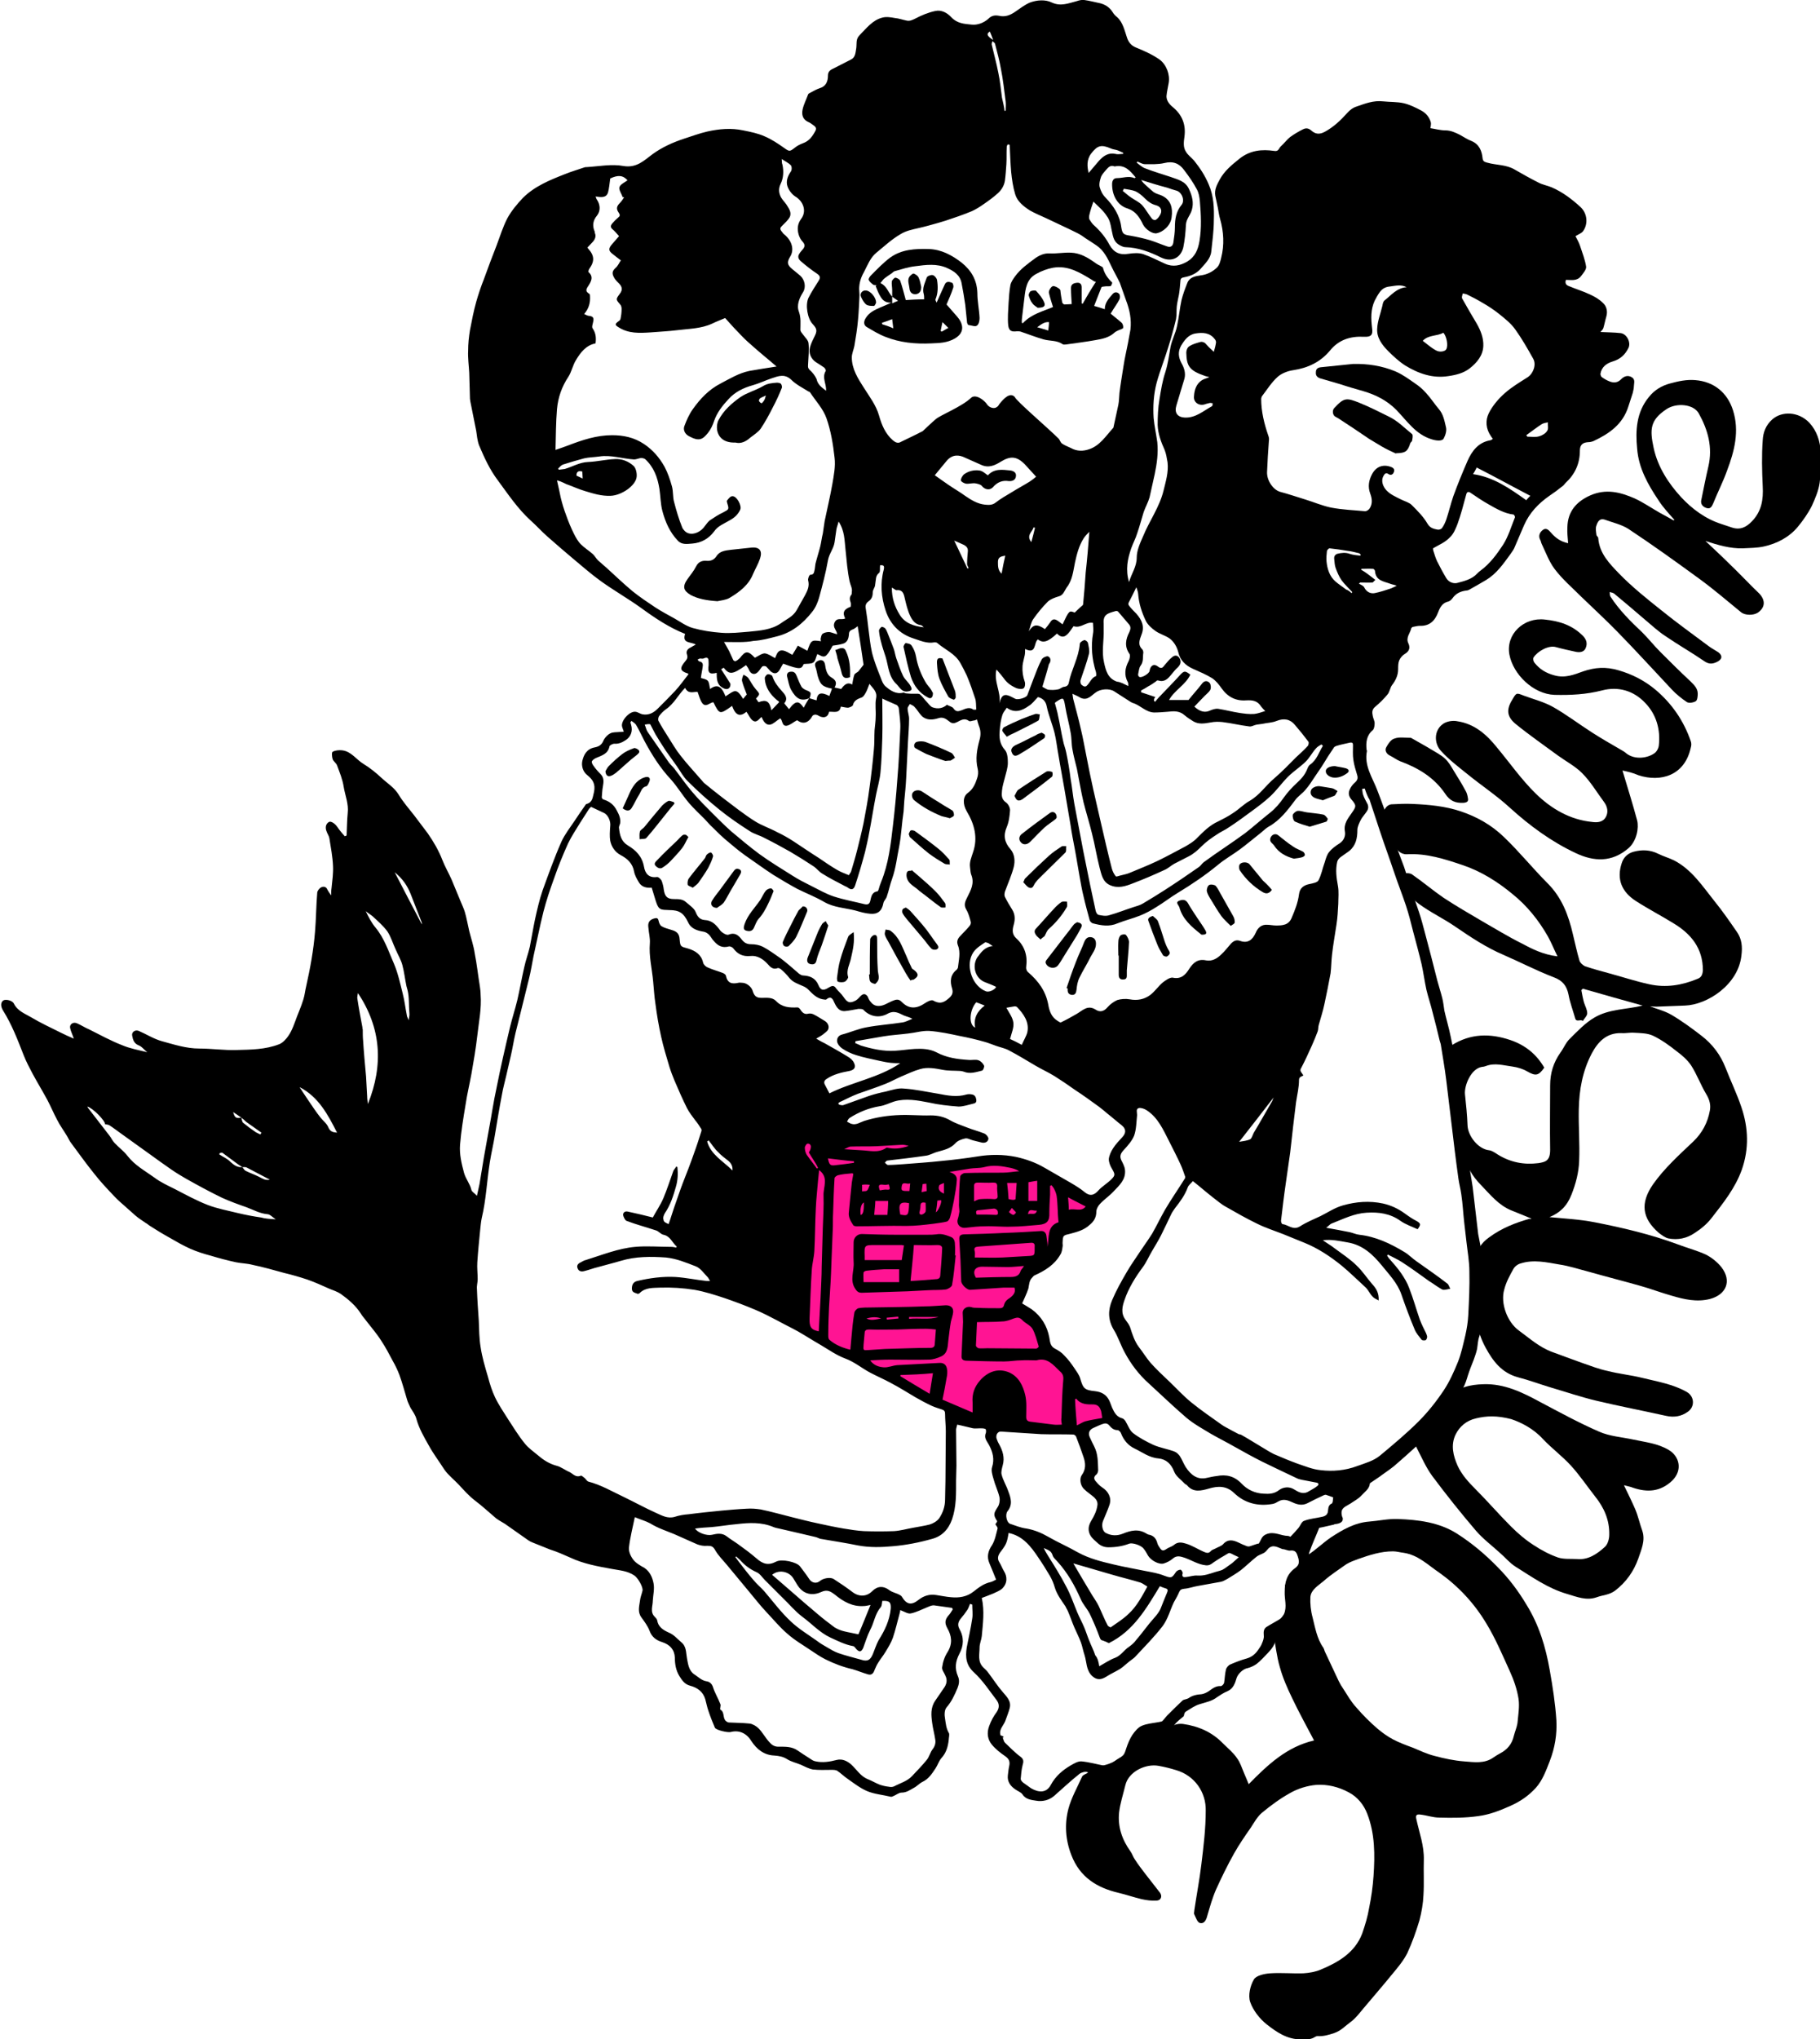 <?xml version="1.0" encoding="utf-8"?>
<!-- Generator: Adobe Illustrator 23.0.6, SVG Export Plug-In . SVG Version: 6.00 Build 0)  -->
<svg version="1.1" id="Calque_1" xmlns="http://www.w3.org/2000/svg" xmlns:xlink="http://www.w3.org/1999/xlink" x="0px" y="0px"
	 viewBox="0 0 495.7 555.2" style="enable-background:new 0 0 495.7 555.2;" xml:space="preserve">
<style type="text/css">
	.st0{fill:#FF1493;}
	.st1{fill-rule:evenodd;clip-rule:evenodd;}
</style>
<g>
	<polygon class="st0" points="290.9,388.8 261.7,386.1 217.4,360.8 218.2,309.9 249.7,310.5 245.6,314.6 232.6,318 273.6,316.4 
		297.4,327.7 277,349.4 277,356.5 290.9,372 296.6,380.8 304.4,386.1 	"/>
	<g>
		<path d="M417.1,331.8c-1.9-0.8-3.7-1.5-5.4-2.2c-3.5-1.4-5.8-4.3-8.3-6.9c-1.2-1.2-2.3-2.6-3.1-4.1c-1.4-2.5-2.8-5-3.7-7.7
			c-0.7-2.3-0.7-4.8-1-7.3c-0.3-2.8-0.6-5.6-0.8-8.3c-0.3-2.8-0.6-5.6-0.7-8.4c0-0.8,0.6-1.9,1.3-2.3c5.1-3.2,10.4-3.3,16-1.4
			c4.1,1.4,7.1,3.9,9.2,7.5c-1.6,2.3-2.4,2.3-4.7,1c-1.2-0.7-2.6-1.1-4-1.3c-2.4-0.3-4.8-1.1-7.3-0.1c-0.3,0.1-0.7,0.2-1,0.2
			c-3,0.5-4.8,5.1-4.6,7.4c0.3,2.8,0.6,5.7,0.7,8.5c0.1,2.9,2.9,6.5,5.9,6.8c0.8,0.1,1.6,0.7,2.4,1.2c3.4,2.1,7.1,2.8,11,2.3
			c1.9-0.3,3.2-0.6,3.2-3.6c-0.1-5.9,0-11.7,0-17.6c0-3.3,0.9-6.2,2.8-8.9c0.9-1.2,1.5-2.8,2.6-3.8c2.1-2.1,4.2-4.3,6.6-5.7
			c4-2.4,8.7-2.2,13.2-3.3c-5.4-1.5-10.8-3-16.3-4.6c-0.1,0.1-0.3,0.3-0.4,0.4c0.2,1.1,0.4,2.2,0.7,3.3c0.3,1,0.9,2,0.9,3
			c0,0.7-0.8,1.4-1.2,2.1c-0.6-0.6-1.8,0.5-2.1-0.8c-0.6-2.1-1.4-4.2-1.8-6.4c-0.5-2.4-1.6-3.8-4-4.7c-4.7-1.8-9.1-4.1-13.7-6.1
			c-4.7-2-8.9-4.8-13-7.6c-3.3-2.3-7-4-10.2-6.4c-1.7-1.3-3.2-3.2-4.3-5c-0.4-0.7,0.3-2.2,0.7-3.2c0.1-0.1,1.4-0.1,1.9,0.3
			c2.9,2,5.6,4.3,8.5,6.3c3.5,2.3,7.1,4.4,10.7,6.5c3.5,2,6.9,4.1,10.5,5.9c3,1.6,5.9,3.1,9.9,3.6c-1-2-1.7-3.8-2.6-5.4
			c-2.5-4.4-5.7-8.4-9.7-11.6c-4-3.3-8.4-6.1-13.4-7.8c-5-1.7-10-3.3-15.3-3c-1.6,0.1-2.9-1.1-3.5-2.7c-0.9-2.4-1.8-4.9-2.8-7.3
			c-0.6-1.4,0.6-3.5,2.1-3.6c1.9-0.1,3.9-0.2,5.8-0.1c4.4,0.2,8.8,0.6,13,2c4.5,1.5,8.5,3.8,11.8,7c4.2,4,7.8,8.5,11.9,12.6
			c3.9,3.9,5.7,8.7,6.9,13.9c0.6,2.4,1.1,4.9,1.8,7.2c0.2,0.6,0.9,1.2,1.5,1.5c2.1,0.7,4.3,1.3,6.5,1.9c3.7,1,7.3,2.2,11,3
			c4.5,1,8.9,0.3,13.2-1.5c1-0.4,1.3-1.1,1.4-2.3c0-6-3.2-9.9-8-12.8c-3.4-2.1-6.9-3.9-10.3-6.1c-3.7-2.4-5.3-5.8-3.8-10.3
			c0.5-1.6,1.7-2.7,3.3-3.1c2.3-0.6,4.5-0.5,6.7,0.6c1.4,0.7,2.9,1.1,4.3,1.8c4.8,2.5,7.7,7,10.9,11c2.2,2.7,4.2,5.6,6.2,8.5
			c1.3,1.9,1.5,4,1.2,6.3c-0.8,8-9.3,13.5-15.4,13.7c-2.6,0.1-5.2,0.2-7.8,0.3c-0.7,0-1.4-0.1-1.7-0.1c1.7,0.7,3.9,1.2,5.8,2.3
			c2.9,1.7,5.6,3.7,8.2,5.7c3,2.3,5.2,5.2,6.6,8.8c1.4,3.6,3.1,7.1,4.3,10.7c1.9,5.6,2.1,11.3,0.1,17c-1.8,5-5,9-8.2,13.1
			c-1.3,1.7-2.9,3-4.6,4.1c-2.2,1.5-4.6,2-7.2,1.5c-0.9-0.2-1.8-0.9-2.6-1.5c-4.6-4-5.1-8.1-1.6-13.2c3.1-4.4,7.1-8,11-11.7
			c2.4-2.3,3.9-5.1,4.5-8.4c0.3-1.6-0.1-3-1-4.5c-1.5-2.5-2.5-5.3-4.1-7.8c-1-1.5-2.5-2.8-4-3.9c-2-1.6-4.1-3.1-6.4-4.2
			c-1.5-0.7-3.4-0.7-5.1-0.8c-1.2-0.1-2.3,0.2-3.5,0.1c-4.1-0.1-6.4,2.4-8.1,5.6c-2.5,4.8-3.4,9.9-3.5,15.2c-0.1,4.7,0.3,9.3,0.1,14
			c-0.1,3.1-0.9,6.2-2.1,9.2c-1.2,3.1-3.2,5-6,6.1c4.1,0.4,8.2,0.6,12.3,1.4c7.7,1.5,15.3,3.3,22.6,6c2.6,1,5.4,1.7,7.9,2.9
			c1.5,0.8,3,2,4.1,3.4c2.8,3.7,1.3,7.4-3.2,8.6c-3.6,0.9-7,0.1-10.4-0.9c-2.9-0.8-5.7-1.9-8.6-2.7c-4.6-1.3-9.3-2.5-13.9-3.8
			c-2.7-0.7-5.4-1.6-8.1-2c-3.5-0.6-7-1.4-10.5-0.3c-0.8,0.2-1.6,0.8-2,1.5c-1,1.8-2,3.6-2.5,5.6c-1.1,3.7,0.8,8.9,4,11.2
			c2.9,2.1,5.5,4.5,9,5.8c2.7,1,5.4,2,8.2,3c2.3,0.8,4.6,1.7,7,2.2c3.1,0.8,6.3,1.1,9.5,1.9c4.1,1,8.3,1.7,12,3.8
			c2.1,1.2,2.3,4,0.3,5.4c-1.8,1.3-3.8,1.6-6,1.1c-6.3-1.4-12.6-2.6-18.9-4.1c-4.2-1-8.3-2.4-12.4-3.6c-3-0.9-5.9-2-9-2.8
			c-4.4-1.2-6.8-4.4-8.8-8.1c-2.6-4.8-3.2-9.8-2.4-15.2c0.4-2.7,0.3-5.6,0.1-8.4c-0.3-3,1.2-4.9,3.3-6.4c3.4-2.5,7.2-4,11.2-5.1
			C416.5,332.1,416.7,332,417.1,331.8z"/>
		<path d="M297.5,481.1c5.4-0.2,9.3-2.8,11.9-7.5c0.7-1.2,1.8-2.1,2.7-3.1c0.2-0.2,0.7-0.1,1,0c2.3,0.7,4.5,0.2,6.7-0.8
			c0.7-0.3,1.6-0.4,2.4-0.3c4.2,0.6,7.9,2.2,10.9,5.3c1.3,1.3,2.8,2.5,3.8,4c0.9,1.2,1.3,2.6,1.9,4c0.4,0.9,0.8,1.9,1.3,3.1
			c5.2-5.3,10.4-10.2,17.8-11.9c-2.1-4-4.2-7.8-6-11.6c-1.3-2.7-2.5-5.4-3.3-8.3c-0.9-3-1.2-6.2-1.8-9.3c-0.1-0.9-0.4-2-0.1-2.5
			c0.4-0.6,1.6-0.6,2.3-1c1.6-0.8,2.4-2.4,2.8-4c0.3-1.3,0.9-2.7-0.9-3.7c-0.5-0.3-0.7-1.3-0.9-1.9c2.3-1.4,3.6-3.4,4.3-5.7
			c0.3-1.1,0.8-1.9,1.9-2.5c2.2-1.4,4.1-3.3,6.3-4.8c3.2-2.1,6.5-4,10.4-4.3c2.6-0.2,5.2-0.8,7.8-0.7c5.6,0.2,11.2,0.9,16,3.9
			c4.1,2.6,7.8,5.7,11.2,9.2c3.1,3.1,5.7,6.6,7.9,10.3c3.4,5.5,5.2,11.5,6.3,17.8c0.8,4.5,1.5,9,1.8,13.6c0.2,3.8-0.4,7.5-1.8,11.1
			c-1,2.6-2,5.3-3.8,7.3c-1.9,2.1-4.2,3.7-6.9,4.9c-2.9,1.3-5.7,2.4-8.8,2.8c-3.5,0.5-7.1,0.5-10.6,0.4c-1.7,0-3.3-0.6-5-0.8
			c-1.3-0.2-1.5,0.2-1.2,1.4c0.8,3.6,2.1,7.1,2,10.9c-0.1,3.2,0.1,6.4-0.1,9.6c-0.1,2.3-0.5,4.6-1.1,6.9c-0.9,3-2,6.1-3.3,8.9
			c-1,2-2.5,3.8-4,5.6c-2.6,3.2-5.3,6.3-7.9,9.4c-1.1,1.3-2.2,2.8-3.6,3.8c-1.4,1-2.6,2.4-4.5,3c-1.5,0.5-2.9,0.9-4.5,0.8
			c-0.2,0-0.4,0.1-0.6,0.2c-1.2,0.8-2.4,0.7-3.8,0.7c-3.9,0-6.7-2-9.4-4.1c-1.9-1.5-3.7-3.8-4.5-6.1c-0.6-1.8,0-4.4,1-6.1
			c0.6-1.1,2.9-1.6,4.5-1.7c3-0.2,6,0.1,9,0c1.6-0.1,3.3-0.4,4.7-1c4.8-2,9.3-4.6,11.3-9.8c0.8-2.3,1.5-4.6,1.9-7
			c0.6-2.9,1-5.8,1.2-8.7c0.4-5.7,0.4-11.5-1.7-16.9c-0.9-2.4-2.6-4.6-5.1-5.9c-2.8-1.5-5.8-2.2-8.8-2c-2.4,0.2-5,1-7.1,2.2
			c-2.7,1.5-5.3,3.4-7.7,5.4c-1.2,1-2.1,2.6-3,4c-1.6,2.3-3.2,4.6-4.6,7.1c-1.8,3.2-3.4,6.5-4.9,9.8c-1,2.3-1.7,4.8-2.4,7.2
			c-0.3,1.2-0.9,2.2-2,1.9c-0.7-0.2-1.1-1.5-1.5-2.3c-0.2-0.3,0-0.8,0-1.2c0.6-4.1,1.4-8.2,1.9-12.4c0.6-4.9,1.2-9.8,1.2-14.7
			c0.1-5-3-9.5-8-11c-1.6-0.5-3.2-0.9-4.9-1.2c-3.4-0.6-8.1,1.5-9,5.3c-0.6,2.5-1.4,4.9-1.7,7.4c-0.4,3.9,0.8,7.4,3.1,10.6
			c0.5,0.7,0.7,1.5,1.2,2.2c0.9,1.4,1.9,2.7,2.9,4c1.3,1.7,2.6,3.3,3.9,5c0.7,0.9,0.4,2.1-0.8,2.2c-1.4,0.1-2.9-0.1-4.2-0.4
			c-2.1-0.5-4.1-1.2-6.2-1.7c-6-1.4-10.6-4.3-12.9-10.3c-1.6-4.1-1.9-8.4-0.8-12.6c0.8-3,2.4-5.8,3.7-8.7c0.2-0.5,0.9-0.7,1.4-1
			c0.5-0.3,1-0.7,1.6-1C297.4,481.4,297.5,481.2,297.5,481.1z M382.3,422.8c-1-0.1-1.9-0.4-2.9-0.4c-3.3,0-6.4,1-9.5,2.1
			c-1.1,0.4-2.2,0.8-3.2,1.4c-2.1,1.5-4.3,2.9-6.2,4.6c-1.4,1.2-3.4,2.3-3.6,4.3c-0.1,1.8,0.1,3.8,0.6,5.6c0.7,2.8,1.2,5.8,2.9,8.2
			c0.2,0.3,0.3,0.7,0.4,1c1.3,2.7,2.5,5.4,3.8,8.1c0.4,0.8,0.8,1.5,1.3,2.2c1.1,1.7,2.1,3.5,3.5,5c1.8,2.1,3.7,4,5.8,5.8
			c1.3,1.1,2.7,2.1,4.2,2.9c1.7,0.9,3.6,1.6,5.5,2.3c1.9,0.8,3.8,1.7,5.8,2.2c2.6,0.7,5.4,1.3,8.1,1.5c2.7,0.2,5.5,0.7,8-1.1
			c0.6-0.4,1.2-0.8,1.8-1.1c1.9-1,3.2-2.5,3.7-4.7c0.3-1.2,0.8-2.3,1-3.5c0.2-2.2,0.6-4.5,0.3-6.6c-0.4-2.6-1.3-5.2-2.4-7.6
			c-2-4.4-3.9-8.9-6.4-13c-3.3-5.5-7.6-10.1-12.8-13.8C389,426.2,386.3,423.4,382.3,422.8z"/>
		<path d="M456,141.5c-1.5-1.7-3.1-3.4-4.3-5.3c-2.9-4.3-5.4-8.8-5.8-14c-0.5-5-0.2-10,3.2-14.1c1.5-1.9,3.5-3.1,5.8-3.7
			c2.2-0.6,4.5-1.1,6.8-0.9c5.2,0.4,8.8,3.5,10.3,8.2c1.8,5.7,0.4,11.1-1.6,16.4c-1.1,3.1-2.6,6-3.8,9c-0.4,0.9-0.8,1.6-1.9,1.2
			c-1.1-0.4-1.6-1.2-1.3-2.3c0.6-3,1.2-6,1.9-9c1.2-5.2-0.1-9.9-2.6-14.4c-1.4-2.6-6.1-3-8.8-1.2c-4.5,3-4.6,5.5-3.5,10.6
			c1.1,5.1,4,9.6,7.5,13.4c3,3.2,6.6,5.9,11,7.3c0.9,0.3,1.8,0.6,2.7,0.9c2.3,0.8,4,0,5.6-1.7c2.6-2.7,3.1-5.9,2.9-9.5
			c-0.2-4.2-0.3-8.4,0-12.5c0.1-2.1,0.8-4.1,2.6-5.7c2.6-2.3,7.1-2.2,10.1,0.9c2.1,2.3,2.9,5,3.1,7.9c0.2,2.8,0.1,5.7-0.3,8.5
			c-0.3,2.1-1.2,4.2-2.1,6.2c-1,2-2.4,4-3.8,5.7c-2.4,2.9-5.7,4.6-9.3,5.4c-1.8,0.4-3.8,0.4-5.7,0.5c-3.5,0.1-6.8-0.9-10.2-2
			c2.1,2,4.3,4,6.4,6.1c2.3,2.2,4.5,4.5,6.8,6.8c0.6,0.6,1.3,1.2,1.8,1.8c1.4,1.8,1.1,3.5-0.7,4.8c-1.2,0.8-3.5,0.8-4.6-0.1
			c-3.8-3.1-7.5-6.3-11.5-9.2c-6.3-4.6-12.7-9.2-19.2-13.5c-1.9-1.2-4.2-1.7-6.4-2.5c-1.5-0.5-2,0.7-2.3,1.6c-0.3,0.7-0.1,1.7,0,2.5
			c0,0.3,0.5,0.6,0.5,0.9c0.3,4.2,3.1,7,5.7,9.7c3.5,3.6,7.5,6.8,11.4,9.9c4.2,3.4,8.5,6.5,12.8,9.7c0.9,0.7,1.9,1.2,2.8,1.8
			c1.2,0.9,1.1,1.9-0.3,2.6c-1.2,0.6-2.2,0.7-3.4-0.1c-3.5-2.4-7.2-4.5-10.7-6.9c-2-1.3-3.8-3-5.6-4.5c-2.8-2.4-5.6-4.8-8.4-7.1
			c-0.3-0.2-0.8-0.3-1.2-0.4c0.1,0.4,0,0.9,0.2,1.2c2.4,3.7,5.5,6.8,8.7,9.8c1.7,1.7,3.2,3.6,4.9,5.3c2.7,2.7,5.4,5.4,8.2,8
			c1,1,2,1.9,2,3.4c0,0.7-0.1,1.7-0.5,2c-0.6,0.4-1.8,0.6-2.4,0.3c-1.5-1-3-2.2-4.2-3.5c-4.9-5.2-9.7-10.5-14.7-15.6
			c-3.2-3.3-6.6-6.4-9.9-9.6c-2.5-2.5-5.2-4.8-7.3-7.6c-1.5-2-2.4-4.5-3.5-6.8c-0.2-0.4-0.2-0.8-0.4-1.1c-0.6-1.1-0.1-2.1,0.7-2.7
			c0.9-0.7,1.6,0,2.2,0.7c1.3,1.5,2.7,2.5,4.7,2.9c-0.1-1.5-0.3-2.9-0.2-4.4c0.1-4.2,2.4-6.9,6.2-8.6c4.3-1.9,8.2-0.9,12.1,0.8
			c2.4,1.1,4.7,2.7,7,4c1.3,0.7,2.6,1.4,3.8,2.1C455.8,141.7,455.9,141.6,456,141.5z"/>
		<path d="M441.9,209.8c1.4,4.7,2.8,9.1,4,13.6c0.5,2-0.1,5.5-2.3,7.5c-4.6,4-9.5,3.7-14.4,1.4c-6.6-3.1-12.5-7.4-18-12.4
			c-3.6-3.3-7.7-6-11.5-9.1c-2.5-2-5.1-4-7.2-6.3c-1.9-2-2-5.5,0.4-7.3c1-0.8,2.8-1.1,4.1-0.8c4.6,0.7,7.9,3.6,10.7,7.1
			c3.5,4.2,6.7,8.8,10.6,12.6c4.2,4.1,9.3,7.1,15.3,7.7c1.5,0.2,3,0.1,3.8-1.4c0.7-1.3,0.4-2.8-0.5-4c-2-2.7-3.7-5.6-6-7.9
			c-1.9-1.9-4.4-3.2-6.6-4.8c-3.8-2.8-7.7-5.5-11.4-8.5c-2.5-2-2.7-4-1-6.7c1.1-1.9,1.1-1.9,3.1-1.1c2.7,1,5.5,1.7,8,3.1
			c3.7,2.1,7.1,4.7,10.7,7c2.5,1.6,5.1,3.1,7.7,4.6c0.5,0.3,1.1,0.6,1.5,1c2.4,1.9,5.9,1.3,7.7,0c0.6-0.4,1.1-1.3,1.2-2.1
			c0.5-4.4-0.7-8.5-3.7-11.6c-3.1-3.3-7.3-4.6-11.8-3.4c-4.3,1.1-8.5,1.3-12.9,1.2c-5.8-0.2-11.3-5.6-12.3-11
			c-1-5.5,3.9-10.2,9.7-9.5c3.9,0.4,7.4,1.5,10.3,4.4c1,1,1.3,2.1,0.8,3.3c-0.4,1.1-1.5,1.3-2.6,1.1c-1.8-0.4-3.7-0.8-5.5-1.3
			c-2-0.6-5,1.1-6.1,2.8c-0.2,0.3-0.1,1,0.2,1.4c1.4,1.8,3.2,2.9,5.5,3.5c2.9,0.8,5.3-0.2,7.8-1.1c3.2-1.1,6.2-1.3,9.6-0.3
			c3.8,1.1,7.1,2.8,10.1,5.3c4.5,3.8,7.7,8.5,9.6,14c0.2,0.5,0.2,1.2,0,1.8c-1.7,7.7-8.3,9.4-14.2,7.5
			C444.7,210.4,443.3,210.1,441.9,209.8z"/>
		<path d="M442.3,404.4c1.2,2.5,2.2,4.5,3.1,6.6c0.8,1.9,1.2,3.9,1.9,5.8c0.9,2.7-0.3,5.2-1.1,7.6c-1.2,3.4-3.3,6.4-6.3,8.7
			c-1.6,1.2-3.4,1.2-5,1.8c-2.8,1-5.4-0.1-8.1-0.9c-5.2-1.5-9.5-4.6-14-7.4c-1.6-1-2.9-2.6-4.3-3.8c-2.2-2-4.6-3.8-6.5-6
			c-4.1-4.8-8.1-9.8-11.9-14.9c-1.7-2.3-2.9-5.1-4.3-7.8c-1.2-2.3-0.2-4.4,0.9-6.2c1.7-2.7,3.9-5.1,6.8-6.8c0.4-0.2,0.8-0.5,1.1-0.8
			c2.6-2.6,5.9-3.3,9.4-3.4c5.7-0.2,10.6,2.2,15.4,4.8c5.3,2.8,10.6,5.7,16.1,8.1c2.9,1.3,6.3,1.5,9.5,2.2c3.2,0.7,6.5,1,9.5,2.8
			c2.9,1.7,3.9,5.5,0.9,8.4c-3.2,3-6.7,3.2-10.6,1.9C444.1,404.8,443.4,404.7,442.3,404.4z M411.6,386.4c-3.9-1-6.7-0.9-9.6-0.2
			c-2.6,0.6-4.5,2.2-5.6,4.5c-1.3,2.8-0.6,5.7,0.6,8.4c1.1,2.4,2.9,4.4,4.8,6.3c3.3,3.3,6.4,6.9,9.7,10.2c1.9,1.9,4,3.7,6.2,5.1
			c2.1,1.4,4.4,2.6,6.7,3.4c1.6,0.5,3.4,0.3,5.1,0.4c3.1,0.3,5.5-1.4,7.6-3.3c0.8-0.7,1.2-2.2,1.2-3.3c0.1-4-1.4-7.4-3.9-10.5
			c-2.2-2.8-4.2-5.8-6.6-8.4c-2.3-2.5-5.1-4.6-7.5-7.1C417.7,389,414.3,387.3,411.6,386.4z"/>
		<path d="M384.3,200.9c1.7,1,3.6,2,5.4,3.1c1.3,0.8,2.7,1.5,3.8,2.5c1,0.9,1.7,2.1,2.4,3.3c1.1,1.8,2.2,3.5,3.2,5.4
			c0.4,0.6,0.6,1.4,0.7,2.1c0.2,0.9-0.2,1.2-1.2,1.3c-2.2,0.1-3.7-0.5-5-2.5c-3-4.4-7.3-7-12.2-8.8c-1-0.4-1.9-1.1-2.9-1.6
			c-1-0.5-1.4-1.5-0.9-2.3c0.5-0.9,1.3-2.1,2.2-2.3C381.1,200.6,382.6,200.9,384.3,200.9z"/>
	</g>
	<g>
		<path class="st1" d="M363.6,415c-0.1,0-0.1-0.1-0.2,0.1c-1.4,0.3-2.9,0.7-4.1,0.9c-0.9,2.3-1.9,4.4-2.7,6.7
			c-0.2,0.7-0.2,1.5,0,2.2c0.3,0.9,0.1,1.5-0.4,2.2c-0.4,0.6-0.7,1.2-1.1,1.7c-0.2,0.2-0.5,0.3-0.8,0.5c-0.3,0.2-0.9,0.5-0.9,0.7
			c-0.1,2.7,0.1,5.3-0.1,8c-0.1,1.2-0.5,2.4-1.1,3.4c-0.6,1-1.6,1.7-2.9,2c-0.8,0.2-1.4,0.9-2.2,1.4c0.9,2.2-0.4,3.8-1.8,5.3
			c-1,1-1.9,2.1-3.1,3c-0.7,0.5-1.6,0.9-2.4,1.1c-1.2,0.2-2.6,1.5-3,2.7c-0.4,1.4-0.9,2.9-2.5,3.6c-1,0.4-1.9,1-2.8,1.6
			c-1.4,1.1-3.1,1.4-4.7,1.9c-1.4,0.4-2.6,1.3-3.9,2.1c-0.3,0.2-0.4,0.8-0.5,1.2c-0.8,0.7-1.8,1.4-2.5,2.3c-1,1.3-2.2,1.8-3.7,2
			c-1.5,0.1-2.9,0.7-4.1,1.6c-0.8,0.6-1.1,1.9-1.6,2.9c-0.8,1.4-0.7,3.1-2.1,4.2c-0.5,0.4-1.2,0.7-1.8,0.8c-1.4,0.3-2.1,1.6-3.6,1.9
			c-2.4,0.5-4.6,0.5-6.9-0.5c-0.5-0.2-1.6,0.1-2.1,0.5c-2.4,1.9-4.6,4-6.9,6c-1.4,1.2-3.2,1.6-4.9,1.3c-1.2-0.2-2.8-0.3-3.7-1.7
			c-0.4-0.6-1.3-0.9-2-1.4c-1.3-0.9-2.2-2.1-2-3.8c0.1-0.9,0.2-1.8,0.4-2.7c0.2-1.1-0.1-1.8-1.1-2.5c-1.3-0.9-2.6-1.9-3.6-3.1
			c-1.2-1.4-1.5-3.2-0.8-5.1c0.5-1.4,1.2-2.7,2.1-3.9c0.7-1.1,0.7-2.1,0-3.1c-2-2.6-3.8-5.4-6.2-7.6c-2.2-2-2.4-4.2-2-6.8
			c0.5-2.6,1.1-5.2,1.5-7.9c0.2-1.2,0-2.5,0-3.8c-0.2-0.1-0.4-0.1-0.6-0.2c-0.2,0.5-0.4,1.1-0.7,1.6c-0.6,0.9-1.2,1.7-1.9,2.5
			c-0.7,0.9-0.8,1.8-0.3,2.7c1.3,2.3,1.2,4.6,0,6.8c-1.1,2.1-1.3,4-0.4,6.1c0.5,1.1,0.3,2.2-0.1,3.2c-0.8,1.9-1.6,3.7-3,5.3
			c-0.6,0.7-0.6,2.1-0.4,3.1c0.2,1.3,0.3,2.6,1,3.8c0.3,0.4,0,1.3,0,1.9c-0.2,1.9-0.7,3.6-2,5c-0.7,0.8-1,1.9-1.6,2.8
			c-1,1.5-1.9,2.9-3.6,3.7c-0.8,0.4-1.5,1.2-2.3,1.6c-1.1,0.6-2,1.3-3.4,1.3c-0.7,0-1.5,0.7-2.3,1c-0.2,0.1-0.5,0.2-0.7,0.1
			c-2.1-0.5-4.4-0.7-6.3-1.5c-1.9-0.8-3.7-2.2-5.4-3.4c-0.9-0.6-1.8-1.5-2.7-2.1c-0.4-0.3-1.1-0.3-1.7-0.3c-1.7,0-3.3,0.1-5-0.1
			c-1.1-0.2-2.2-0.8-3.3-1.3c-1.2-0.5-2.6-0.8-3.7-1.5c-1.1-0.7-2.2-0.9-3.5-1c-2.8-0.1-4.8-1.7-6.3-4c-1.3-2.1-3.3-3-5.6-2.4
			c-0.8,0.2-4-0.5-4.3-1.2c-0.6-1.4-1.2-2.9-1.7-4.4c-0.4-1.1-0.6-2.2-0.9-3.3c-0.6-2.1-2.2-3.2-4.1-3.7c-1.6-0.4-2.3-1.6-3-2.7
			c-0.9-1.5-1.2-3.2-1.2-5c-0.1-2.1-1.3-3.5-3.5-4.2c-1.6-0.5-2.8-1.4-3.4-3.1c-0.5-1.3-1.4-2.5-2.2-3.6c-1.1-1.5-0.6-3-0.4-4.5
			c0.1-1,0.5-1.9,0.7-2.8c0.2-1-1.3-3.5-2.2-4.1c-1.9-1.3-4-1.4-6.1-1.8c-3.9-0.7-7.8-1.4-11.4-3.1c-1.8-0.8-3.6-1.6-5.5-2.2
			l-3.5-1.4c-0.9-0.4-1.7-0.6-2.4-1.1c-2.2-1.5-4.2-3-6.4-4.5c-0.8-0.5-1.6-0.9-2.4-1.5c-1.9-1.6-3.7-3.3-5.7-4.8
			c-1.7-1.3-3-2.8-4.4-4.3c-1.3-1.4-2.9-2.6-4-4.2c-1.4-2.2-3-4.3-4.2-6.5c-1.3-2.3-2.7-4.7-3.4-7.3c-0.3-1.1-1-2-1.6-3
			c-0.3-0.7-0.7-1.4-0.9-2.1c-0.7-2.3-1.3-4.6-2.1-6.8c-0.5-1.3-1.1-2.6-1.8-3.8c-1-1.9-2-3.8-3.2-5.6c-1.2-1.9-2.7-3.6-4-5.3
			c-0.5-0.7-1.1-1.3-1.5-2c-1.4-2.2-3.4-3.9-5.5-5.4c-0.9-0.6-2.1-1-3.1-1.4c-2-0.9-4-1.8-6-2.5c-2.1-0.7-4.2-1.3-6.3-1.8
			c-2.9-0.8-5.7-1.6-8.6-2.2c-1.5-0.4-3-0.4-4.5-0.7c-2.3-0.5-4.6-1.1-6.9-1.8c-1.9-0.5-3.8-1.1-5.6-1.9c-2-0.9-3.9-2-5.8-3.1
			c-1.8-1-3.6-2.1-5.3-3.2c-0.3-0.2-0.6-0.5-1-0.7c-1-0.7-2-1.3-2.9-2.1c-0.9-0.8-1.8-1.6-2.7-2.4c-1-0.9-2.1-1.8-3-2.8
			c-1.9-2-3.8-4-5.5-6.2c-2.1-2.6-4.1-5.4-6.1-8.1c-0.5-0.6-0.8-1.3-1.2-2c-0.9-1.5-2-3-2.8-4.6c-0.9-1.7-1.7-3.6-2.6-5.3
			c-1.3-2.4-2.7-4.7-4-7.1c-0.9-1.7-1.8-3.4-2.5-5.2c-1.6-4.1-3.2-8.3-5.6-12.1c-0.7-1.2-0.6-2.2,0.1-2.7c0.7-0.4,2.5,0,2.9,0.9
			c1,2,3,2.7,4.7,3.7c2.5,1.5,5.3,2.8,7.9,4.1c1.2,0.6,2.5,1.2,3.7,1.7c-0.3-1-0.8-1.9-1-2.9c-0.2-1,0.8-1.7,1.8-1.3
			c1.2,0.5,2.2,1.2,3.4,1.7c3,1.5,5.9,3.1,9,4.3c2.1,0.9,4.4,1.3,6.8,1.9c-0.9-0.7-1.5-1.6-2.4-1.9c-1.2-0.5-1.5-1.5-1.7-2.6
			c-0.2-1,0.8-1.7,1.8-1.3c2.1,0.9,4.1,2.2,6.3,2.8c3.3,0.9,6.6,2,10.2,2c3.3,0,6.7,0.5,10,0.4c4-0.1,8-0.1,11.8-1.6
			c0.5-0.2,1-0.6,1.4-1c1.5-1.5,2.2-3.3,2.9-5.2c0.7-2,1.6-3.9,2.2-5.9c0.4-1.2,0.5-2.5,0.8-3.7c1.1-4.9,2-9.8,2.4-14.8
			c0.3-3.5,0.3-7.1,0.6-10.6c0-0.5,0.6-1.3,1.1-1.5c0.6-0.3,1.4-0.2,1.7,0.7c0.2,0.4,0.5,0.8,1,1.5c0-0.8,0-1.4,0.1-2
			c0.2-2,0.5-4,0.4-6c-0.1-2.5-0.6-5.1-1-7.6c-0.1-0.6-0.5-1.1-0.7-1.7c-0.5-1.1-0.3-2.2,0.6-2.7c0.6-0.3,1.7,0.5,2.3,1.4
			c0.6,0.9,1.3,1.7,2,2.5c0.2-0.1,0.3-0.1,0.5-0.2c0.1-2,0.1-4.1,0.3-6.1c0.3-2.5-0.7-4.8-1.1-7.2c-0.3-2-1.1-3.9-1.8-5.8
			c-0.2-0.6-1-1.1-1.2-1.7c-0.2-0.6-0.3-1.9,0-2c0.7-0.4,1.7-0.5,2.6-0.4c2.5,0.3,3.8,2.5,5.8,3.7c1.8,1.1,3.4,2.4,4.9,3.8
			c1.6,1.5,3.5,2.6,4.7,4.6c1.2,2,2.8,3.8,4.2,5.6c1.2,1.6,2.5,3.3,3.7,4.9c1.6,2.3,3,4.7,4,7.3c0.7,1.8,1.7,3.5,2.5,5.3
			c0.8,1.9,1.6,3.9,2.4,5.8c0.4,1,0.9,2,1.2,3c0.5,1.7,0.8,3.5,1.2,5.2c0.5,2,1.2,4,1.5,6.1c0.6,3,0.9,6,1.4,9
			c0.1,0.7,0.2,1.5,0.2,2.2c0.3,3.8-0.5,7.5-0.9,11.2c-0.4,3.5-1,7-1.6,10.4c-0.5,2.8-1.2,5.6-1.6,8.4c-0.6,3.6-1.2,7.2-1.5,10.9
			c-0.2,2.6,0.4,5.1,1.1,7.7c0.5,1.7,1.6,2.9,2,4.6c0.1,0.5,0.9,0.9,1.5,1.6c0.3-1.3,0.5-2.2,0.7-3.2c0.4-2.4,0.8-4.9,1.2-7.3
			c0.5-2.6,0.9-5.2,1.4-7.8c0.7-3.6,1.2-7.3,2-10.9c1.1-5.6,2.4-11.2,3.7-16.7c0.6-2.5,1.4-4.9,2-7.4c0.7-3,1.2-6,1.9-9
			c0.4-1.9,1.1-3.7,1.5-5.5c0.5-2.5,0.9-5,1.4-7.4c0.6-2.7,1.2-5.4,2.1-8c1.6-4.4,3.2-8.9,5.1-13.2c0.9-2,2.4-3.9,3.6-5.7
			c0.9-1.4,1.9-2.8,2.8-4.1c0.1-0.2,0.3-0.5,0.5-0.5c1.7-0.5,1.6-1.9,2-3.3c0.4-2.1-0.3-3.3-1.8-4.5c-1.2-0.9-1.7-2.5-1.4-3.9
			c0.4-1.7,1.2-3.3,3.4-3.7c1-0.2,1.8-0.6,2.3-1.7c0.3-0.8,1.1-1.7,1.9-2.1c0.7-0.4,1.7-0.3,2.6-0.4c0.3,0,0.7,0,1.1-0.1
			c-0.2-0.6-0.4-1-0.5-1.5c-0.2-1.6,2.1-4.1,3.7-3.9c0.7,0.1,1.3,0.6,1.9,0.7c1.7,0.3,3-0.4,4.2-1.6c1.6-1.6,3.2-3.2,4.7-4.8
			c1.3-1.4,2.4-3,3.6-4.5c0-0.1-0.1-0.2-0.1-0.2c-2.3-0.7-2.3-1.5-0.8-3.3c0.5-0.6,0.8-1,0.5-1.9c-0.3-0.8,0.1-1.5,1-1.9
			c0.4-0.2,0.8-0.5,1.4-0.8c-1.3-0.8-3.8-0.2-2.9-2.9c-4.3-1.7-8.2-4.3-11.9-7c-3.6-2.6-7.5-4.8-11.1-7.4c-2.5-1.8-4.9-3.9-7.3-5.9
			c-2.4-2-4.8-4.1-7.2-6.2c-1.6-1.4-3-3-4.6-4.4c-3.5-3.2-6.1-7.1-8.9-10.9c-2.2-2.9-3.7-6.2-5.1-9.5c-0.5-1.3-0.6-2.7-0.8-4
			c-0.5-2.7-1.1-5.3-1.6-8c0-0.2-0.1-0.5-0.1-0.7c-0.1-2.4-0.1-4.8-0.2-7.1c-0.1-2-0.4-4-0.3-6c0-1.9,0.2-3.8,0.5-5.6
			c0.5-2.6,1-5.2,1.7-7.7c0.6-2.1,1.3-4.2,2.1-6.2c1.1-3.1,2.3-6.2,3.5-9.3c0.9-2.4,1.7-5,2.9-7.3c1.1-2,2.6-3.8,4.2-5.5
			c3.2-3.2,7.4-4.9,11.5-6.5c1.7-0.7,3.5-1.2,5.2-1.8c0.2-0.1,0.5-0.1,0.7-0.1c3.3-0.2,6.8-0.9,10-0.3c3.6,0.6,5.6-1.5,7.9-3.2
			c2.6-1.9,5.5-3.2,8.5-4.2c2.2-0.7,4.3-1.5,6.5-2c3.2-0.7,6.4-1,9.7-0.3c2,0.4,4,0.8,5.8,1.6c1.9,0.8,3.7,2,5.4,3.2
			c1.4,1,1.5,1,2.9-0.1c0.6-0.5,1.4-0.9,2.2-1.2c1.7-0.6,2.6-1.9,3.4-3.4c0.4-0.8-0.1-1.2-0.7-1.6c-0.4-0.3-0.8-0.6-1.3-0.8
			c-1.5-0.7-1.8-2-1.5-3.4c0.3-1.4,1-2.7,1.5-4.1c0.1-0.2,0.3-0.3,0.5-0.4c0.9-0.5,1.8-1,2.7-1.3c1.7-0.5,2.2-1.9,2.2-3.4
			c0-1.2,0.7-1.6,1.6-2c1.6-0.8,3.1-1.6,4.7-2.4c1.2-0.6,1.2-1.9,1.4-3c0.2-1.2-0.2-2.5,0.9-3.6c1.9-1.9,3.5-4.1,6.2-4.8
			c1.1-0.3,2.3-0.1,3.4,0.1c1.1,0.1,2.2,0.5,3.2,0.7c0.8,0.2,1.5-0.1,2.3-0.5c1.7-0.9,3.6-1.7,5.5-2.1c1.7-0.4,3.3,0.5,4.4,1.7
			c1.6,1.7,3.5,1.8,5.5,2c1.6,0.2,3.4-0.5,4.6-1.6c0.9-0.9,1.8-1,2.9-0.8c1.7,0.4,3.1-0.2,4.4-1.1c1.3-0.9,2.6-1.9,4-2.5
			c1.9-0.7,4.2-0.9,6,0c2.4,1.1,4.5,0.2,6.8-0.4c0.6-0.2,1.3-0.4,2-0.3c1.5,0.2,2.9,0.6,4.4,0.9c1.5,0.4,2.6,1.2,3.4,2.5
			c0.3,0.5,0.7,0.9,1.2,1.3c1.6,1.5,2,3.7,2.7,5.7c0.4,1.1,1.1,2,2.3,2.5c2.2,0.9,4.5,1.9,6.5,3.3c1.9,1.4,2.9,4.1,2.5,6.4
			c-0.2,1.2-0.5,2.4-0.6,3.6c0,1.4,1,2.4,2,3.2c2.4,2.1,3.3,4.7,2.9,7.8c-0.2,1.4-0.4,2.9,0.4,4.1c0.5,0.9,1.5,1.6,2.2,2.4
			c1.6,2,3,4.1,4,6.5c1.4,3.2,1.5,6.5,1.4,9.8c0,2.8-0.4,5.7-0.7,8.5c-0.2,2-1.8,3.4-3,4.8c-1.2,1.3-2.8,1.9-4.4,2.2
			c-0.7,0.1-1,0.4-1,1c-0.1,1.2-0.2,2.5-0.4,3.7c-0.2,1.1-0.5,2.2-0.6,3.3c-0.1,1.1,0,2.3-0.2,3.4c-0.6,2.5-1.3,5.1-2.1,7.6
			c-1,3.3-2.3,6.5-3.2,9.8c-0.8,3.1-1,6.3-0.8,9.5c0.2,2.2,0.7,4.4,1,6.6c0.3,2.9-0.1,5.8-0.7,8.7c-0.5,2.1-0.9,4.2-1.4,6.3
			c-0.4,1.4-1.1,2.6-1.6,4c-0.6,1.9-1.1,3.9-1.8,5.9c-0.4,1.3-1.1,2.6-1.6,4c-1,2.9-1.6,5.8-0.6,9.2c0.7-2.4,2.1-4.2,2.1-6.7
			c0-1.9,0.9-3.9,1.7-5.7c1.7-4.2,4.5-8,5.6-12.5c0.6-2.5,1.4-5,1.1-7.7c-0.2-1.2-0.4-2.4-0.8-3.4c-1-2.2-1.8-4.4-1.9-6.8
			c0-2.3,0.1-4.7,0.5-7c0.4-2.5,0.8-5,1.6-7.4c0.7-2.2,1-4.5,1.4-6.8c0.4-2,1.4-3.8,1.8-5.8c0.5-2.3,0.7-4.7,1.2-7
			c0.4-1.6,1-3.2,1.6-4.7c0.6-1.5,2.1-1.8,3.5-2c1.8-0.2,3.4-1,4.6-2.2c0.6-0.6,0.9-1.7,1.1-2.6c0.9-3.5,0.7-7.1-0.3-10.6
			c-0.3-1-0.4-2-0.6-3c-0.2-1.1-0.5-2.2-0.7-3.3c-0.3-1.7,0.5-3.1,1.2-4.4c1.3-2.4,3.3-4,5.4-5.7c2.9-2.3,6.1-2.6,9.5-2.1
			c1.2,0.2,1.2-0.8,1.8-1.3c0.9-0.8,1.6-1.8,2.5-2.5c1.1-0.8,2.3-1.5,3.5-2.1c0.8-0.4,1.5-0.3,2.2,0.3c1.1,1,2.2,1.2,3.7,0.4
			c2.4-1.3,4.3-3.1,6.1-5.1c0.7-0.8,1.6-1.5,2.6-1.8c2.3-0.8,4.6-1.7,7.2-1.4c1.9,0.2,3.8,0.1,5.6,0.5c1.7,0.4,3.3,1.2,4.8,2
			c1.3,0.7,2.2,1.8,2.6,3.2c0.1,0.4,0,0.9-0.1,1.6c1.3,0.2,2.7,0.6,4.1,0.6c1.4,0,2.7,0.6,3.9,1.2c1.1,0.6,2.1,1.3,3.2,1.7
			c2.1,0.9,2.8,2.7,3,4.7c0.1,0.9,0.6,1,1.3,1.2c2.5,0.7,5.2,0.5,7.5,1.9c2.1,1.2,4.2,2.4,6.4,3.5c1.1,0.6,2.4,0.8,3.6,1.3
			c3,1.3,5.5,3.2,7.9,5.4c1.8,1.7,2.1,4.5,0.7,6.5c-0.4,0.6-1.3,0.9-2.1,1.4c0.4,0.8,1,1.8,1.3,2.8c0.6,1.8,1.3,3.6,1.6,5.5
			c0.1,0.8-0.8,1.8-1.4,2.6c-1.1,1.4-2.7,1-4.1,1c-0.3,0.9,0,1.4,0.8,1.7c1.9,0.8,3.9,1.4,5.8,2.3c1.3,0.6,2.5,1.3,3.5,2.3
			c1,0.9,1.3,2.3,0.9,3.7c-0.3,1-0.5,2.1-0.8,3.1c-0.1,0.4-0.5,0.7-0.8,1.1c1.9,0.1,3.7,0.1,5.5,0.3c1.7,0.2,2.9,2.6,2.1,4.1
			c-0.9,1.8-2.2,3-4.2,3.6c-1.7,0.5-3.1,1.5-3.4,3.4c0,0.3,0.2,0.8,0.4,0.9c0.7,0.5,1.4,0.9,2.2,1.2c1.1,0.4,2.1,0.3,3-0.6
			c0,0,0.1-0.1,0.1-0.1c0.8-0.8,1.8-1.1,2.8-0.5c1.1,0.6,0.6,1.7,0.6,2.6c0,0.6-0.2,1.1-0.3,1.7c-0.4,1.2-0.8,2.5-1.2,3.7
			c-1.5,4.8-5.2,7.4-9.5,9.4c-0.5,0.2-1,0.3-1.5,0.3c-1.5,0.1-2.2,0.8-2.2,2.3c0,3.5-1.3,6.4-3.9,8.8c-0.3,0.3-0.6,0.8-1,1
			c-1.1,0.9-2.2,1.7-3.4,2.5c-3,2.1-5.4,4.6-6.9,8c-0.9,2.1-1.8,4.2-2.7,6.3c-0.3,0.6-0.7,1.1-1.1,1.7c-1.9,2.6-3.7,5.2-6.5,6.9
			c-1.5,0.9-3.1,1.8-4.7,2.7c-0.2,0.1-0.5,0.2-0.8,0.2c-1.5,0.2-2.8,0.8-3.7,2.1c-0.3,0.4-0.7,0.8-1.2,0.9c-1.6,0.4-2.2,1.6-2.7,2.9
			c-0.9,2.4-2.4,3.8-5,3.7c-0.6,0-1.3,0.2-1.9,0.3c-0.1,0-0.3,0.2-0.4,0.3c-0.3,1.4-1.6,2.6-0.8,4.2c0.6,1.3,0.1,2.2-0.9,2.8
			c-0.7,0.4-1.3,1.1-1.6,1.8c-0.3,0.7-0.3,1.6-0.3,2.4c0,1.7-0.7,3.1-1.7,4.4c-0.5,0.7-0.6,1.8-1.2,2.5c-1,1.2-2.1,2.3-3.3,3.3
			c-1,0.8-0.9,1.6-0.7,2.6c0.1,0.6,0.5,1.3,0.5,1.9c0,0.6-0.1,1.5-0.5,1.9c-1.7,1.4-1.9,3.3-1.7,5.3c0,0.1,0.1,0.2,0.1,0.4
			c-0.8,4,1.5,7.2,2.8,10.6c1.3,3.4,2.6,6.8,3.6,10.4c1,3.6,2.4,7,3.7,10.5c0.6,1.7,1.1,3.4,1.6,5.1c0.8,2.4,1.7,4.9,2.5,7.3
			c0.6,1.8,1.1,3.7,1.6,5.6c1.2,4.4,2.3,8.8,3.4,13.1c0.4,1.5,0.9,3,1.3,4.6c0.3,1.1,0.4,2.3,0.6,3.5c0.4,1.8,0.9,3.5,1.3,5.2
			c0.6,2.6,1.1,5.1,1.5,7.7c0.5,2.6,0.9,5.3,1.2,7.9c0.3,1.7,0.4,3.5,0.6,5.3c0.3,2.8,0.6,5.6,1,8.4c0.3,2,0.6,4,0.9,6
			c0.4,2.5,0.8,5,1.2,7.5c0.5,4.3,1,8.5,1.5,12.8c0.2,1.2,0.5,2.4,0.7,3.6c0.3,3,0.6,6,0.7,8.9c0.1,3,0,6.1-0.1,9.2
			c0,2.1-0.3,4.1-1,6.2c-0.4,1.1-0.4,2.2-0.6,3.4c-0.2,1-0.6,2-0.9,2.9c-0.4,1.1-0.9,2.2-1.3,3.4c-0.4,1.1-0.7,2.4-1.2,3.5
			c-0.9,1.8-1.7,3.7-2.8,5.4c-1.3,1.9-3,3.5-4.5,5.3c-0.8,1-1.6,2-2.5,2.9c-2.8,2.6-5.6,5.2-8.5,7.7c-1.3,1.2-2.8,2.2-4.2,3.2
			c-0.9,0.7-1.9,1.3-2.9,2c-0.1,0.1-0.3,0.2-0.4,0.3c-0.1,1.5-1.4,2.3-2.3,3.3c-0.8,0.9-2,1.5-3,2.2c-0.8,0.5-1.8,0.9-2.2,1.6
			c-0.4,0.6-0.2,1.9,0.2,2.5C365.4,413,366.6,414.7,363.6,415z M65.7,304.3c-0.7-0.5-1.4-1-2.2-1.5
			C63.9,304.3,64.3,304.6,65.7,304.3c0.2,0.5,0.2,1.1,0.5,1.4c1.1,0.9,2.3,1.8,3.5,2.6c0.4,0.2,0.8,0.4,1.2,0.6
			c0.1-0.2,0.2-0.3,0.3-0.5c-1.4-1-2.7-1.9-4.1-2.9C66.6,305,66.1,304.6,65.7,304.3z M66,317.8c-0.4-0.3-0.8-0.5-1.2-0.8
			c-1.4-1-2.8-2.1-4.2-3.1c-0.2-0.1-0.5,0-0.8,0.1c0,0.1,0,0.2-0.1,0.3c1,0.7,2.3,1.2,3.1,2.1C63.8,317.3,64.7,317.9,66,317.8
			c0.3,0.3,0.5,0.8,0.9,1c1.2,0.6,2.4,1,3.6,1.6c1,0.5,1.8,1.1,3,0.8c-2.1-1.1-4.2-2.2-6.3-3.3C66.8,317.7,66.4,317.8,66,317.8z
			 M220.4,190.1c0.7,0.2,1.4,0.4,2,0.6c0.2-2,1.1-2.4,3.5-1.2c0.2-0.7,0.5-1.3,0.7-2c-2.6-0.5-3.2-1.1-3.9-3.5
			c-0.2-0.8-0.3-1.6-0.6-2.4c-0.4-1.1,0.3-1.5,1-1.8c0.8-0.2,1.4,0.1,1.6,1.1c0.2,1.4,0.5,2.9,1.8,3.6c1.2,0.7,1.5,1.5,0.8,2.7
			c0.6,0.1,1.2,0.3,1.8,0.4c0.8-1.1,1.7-2,3-1.2c0.2-1,0.3-1.9,0.6-2.7c0.2-0.4,0.8-0.6,1.1-0.9c0.5-0.6,0.9-1.2,1.4-1.8
			c-0.5-3.6-1.1-7.3-1.6-10.5c-0.3,0.2-0.8,0.7-1.4,0.9c-0.8,0.3-1,0.7-1,1.5c-0.1,1.1-0.5,2.1-1.7,2.4c-1,0.3-2.1,0.4-2.7,0.5
			c-0.6,1-1,1.9-1.6,2.5c-0.9,1-1.7,0.1-2.6-0.2c-0.4,0.9-0.5,1.9-1.1,2.3c-0.6,0.4-1.6,0.3-2.6,0.4c-0.6,1.3-0.8,1.7-5.6-0.1
			c-0.3,0.5-0.6,1-0.9,1.6c-0.7,1.2-1.5,1.3-2.5,0.5c-0.4-0.4-0.8-0.9-1.2-1.3c-0.3-0.2-0.9-0.2-1.1,0c-0.4,0.4-0.7,1-1.1,1.4
			c-0.9,1-2,0.7-2.5-0.5c-0.2-0.5-0.5-0.9-0.8-1.3c-3.7,2.6-4.5,2.7-6.1,0.7c-0.3,0.2-0.6,0.4-0.7,0.4c0.9,1.4,1.7,2.6,2.5,3.9
			c0.1,0.2,0,0.5,0,0.7c-0.3,0.9-1.1,1.1-2.2,0.4c-1.5-0.9-1.5-2.5-1.5-4c-2,0.5-2.5,0-2.2-2.1c0-0.2,0-0.5,0-0.7
			c0-1-0.1-1.7-1.4-1.1c-0.2,0.1-0.6,0-0.9,0c-0.2,0-0.5,0.2-0.7,0.3c0.2,0.2,0.3,0.5,0.5,0.5c0.8,0.1,1,0.7,0.9,1.3
			c-0.1,1-0.4,2.1-0.5,3.2c0.6,0.2,1.5,0.3,1.9,0.8c0.4,0.5,0.4,1.4,0.6,2.2c2.4-1.8,3.4,0,4.2,2c2.5-1.6,2.9-2.4,4.8,0.7
			c0.4-0.5,0.8-1,1-1.2c-0.5-1.3-1-2.5-1.3-3.7c-0.1-0.5,0.2-1.2,0.4-1.7c0.5,0.3,1,0.5,1.3,0.9c0.7,1,1.2,2.1,2,3
			c1.2,1.4,1.3,1.3,0.1,2.6c0.2,0.3,0.5,0.7,0.7,1c2.1-0.8,3-0.3,3.5,2.2c0.8-0.8,1.4-1.5,2.1-2.2c0-0.1,0-0.1-0.1-0.2
			c-0.1-0.1-0.2-0.2-0.4-0.3c-1.9-1.6-3.3-3.5-3.4-6.1c0-0.3,0.5-1,0.8-1c0.4-0.1,1.2,0.2,1.3,0.6c0.5,1.5,1.4,2.7,2.5,3.9
			c0.8,0.9,1.9,2,0.7,3.4c0.5,0.6,0.9,1.1,1.3,1.6c2-2.7,2.8-2.1,4-0.4C219.4,191.7,219.9,190.9,220.4,190.1L220.4,190.1z
			 M182.1,333.3c0.6-1.6,1-3.1,1.5-4.5c0.8-2.2,1.5-4.4,2.3-6.5c1.1-2.8,2.2-5.6,3.2-8.5c0.7-1.9,1.3-3.8,1.9-5.7
			c0.1-0.2,0.1-0.5,0-0.7c-0.5-0.8-1-1.6-1.6-2.3c-0.8-1.1-1.7-2.2-2.3-3.4c-1.2-2.4-2.3-4.9-3.4-7.5c-0.5-1.2-1-2.5-1.4-3.8
			c-0.8-2.7-1.6-5.3-2.2-8c-0.7-3.1-1.2-6.1-1.6-9.2c-0.3-1.9-0.4-3.9-0.6-5.9c-0.3-3.5-1.2-6.9-0.9-10.5c0.1-1.4-0.3-2.8-0.4-4.2
			c-0.2-1.3,0.2-2.1,1.5-2.5c0.8-0.2,1.1-0.2,1.3,0.7c0.1,0.5,0.4,1.2,0.8,1.4c0.8,0.5,1.8,0.7,2.7,1c1.4,0.4,2.1,1,2.2,2.5
			c0.2,2.1,0.2,2,2.4,2.6c1.9,0.6,3.5,1.6,4,3.8c0.1,0.5,0.7,1.1,1.2,1.3c1.3,0.6,2.8,1,4.1,1.5c0.3,0.1,0.8,0.4,0.9,0.7
			c0.4,2.1,1.6,2.4,3.4,2c0.3-0.1,0.7,0,1.1,0c1.1,0,2.5,1.1,2.8,2.2c0.5,1.7,1.3,1.9,2.5,1.9c1.3,0,2.8-0.2,3.8,0.8
			c1.7,1.8,3.7,1.9,5.9,1.8c0.3,0,0.6,0.3,0.8,0.6c0.5,0.8,1.1,1.4,2.2,1.1c0.4-0.1,1,0,1.4,0.2c1,0.5,1.9,1.1,2.9,1.7
			c0.9,0.5,1.4,1.4,1.1,2.3c-0.2,0.6-0.9,1-1.5,1.5c-0.5,0.4-1,0.6-1.8,1.1c0.9,0.5,1.5,0.9,2.2,1.2c2.1,1.2,4.3,2.4,6.4,3.7
			c0.7,0.4,1.4,1,1.7,1.7c0.6,1.2,0.1,1.9-1.2,2.2c-2.2,0.4-4.4,0.9-6.3,2.2c-0.6,0.4-0.8,0.9-0.4,1.6c0.4,0.7,0.7,1.4,1.2,2.3
			c6.2-3.1,13.4-4.2,19.3-8.2c-0.8,0-1.6,0-2.5-0.1c-1-0.1-2-0.3-2.9-0.5c-2.2-0.5-4.4-0.9-6.6-1.6c-1.3-0.4-2.6-1-3.8-1.8
			c-0.6-0.4-1.3-1.2-1.4-1.9c-0.1-0.7,0.2-1.6,1.3-1.9c2.3-0.6,4.5-1.6,6.8-2c3.2-0.6,6.4-0.8,9.6-1.3c0.9-0.1,1.8-0.6,2.8-1
			c-0.9-0.5-1.6-0.6-2.3-0.9c-1.5-0.7-2.7-1.5-4.6-0.4c-2.1,1.1-4.6,0.8-6.5-1.2c-0.2-0.2-0.9-0.2-1.3-0.2c-1.2,0.2-2.5,0.5-3.7,0.6
			c-1.6,0.1-2.3-1.1-2.9-2.4c-0.3-0.7-0.8-1.9-2.1-0.8c-0.2,0.2-0.7,0-1,0c-1.7-0.3-2.8-1.5-4-2.7c-0.4-0.4-0.9-0.7-1.4-0.9
			c-1.3-0.6-2.7-1-3.7-2.2c-0.6-0.8-1.4-1.6-2.2-2.3c-0.2-0.2-0.7-0.5-1-0.4c-1.3,0.5-2-0.3-2.8-1.2c-1.2-1.3-2.8-2.3-4.6-2.1
			c-2.1,0.2-3.5-0.5-4.7-2.1c-0.2-0.3-0.9-0.6-1.2-0.5c-1.8,0.5-3-0.2-4.1-1.5c-0.5-0.5-0.8-1.2-1.3-1.7c-0.4-0.4-0.9-0.7-1.4-0.8
			c-1.8-0.3-3.5-0.8-4.3-2.6c-1.2-2.5-2.4-3.3-5.1-3.3c-2.3-0.1-2.9,0.1-3.7-2.5c-0.4-1.2-0.7-2.4-1.1-3.6c-1.3,0.1-2.6-0.1-3.4-1.3
			c-0.6-1-1.2-2-1.4-3.1c-0.4-2.2-1.8-3.5-3.7-4.5c-1.5-0.8-2.5-2.3-2.8-3.9c-0.2-1.2-0.1-2.6,0-3.9c0.2-1.4-0.6-3.2-1.8-3.7
			c-1.1-0.5-2.1-1-3.4-1.6c0,0-0.4,0.3-0.6,0.6c-0.8,1.3-1.7,2.6-2.5,3.9c-1.1,1.8-2.3,3.6-3.2,5.5c-1.4,3.1-2.7,6.3-3.8,9.5
			c-1.1,3-2.1,6-2.9,9.1c-1,4-1.8,8.1-2.7,12.1c-0.4,2-0.7,4-1.2,6c-1.2,5-2.5,10-3.7,14.9c-0.5,2.1-0.8,4.2-1.3,6.3
			c-0.4,1.7-0.8,3.4-1.2,5.2c-0.4,1.8-0.9,3.5-1.2,5.3c-0.7,3.6-1.3,7.3-1.9,10.9c-0.4,2.5-1,5-1.4,7.5c-0.8,5.1-1,10.2-2.2,15.2
			c-0.2,1-0.3,2-0.4,3c-0.3,3-0.6,6-0.8,9c-0.1,1.5,0.1,3.1,0.1,4.6c0,0.9-0.3,1.8-0.2,2.7c0.1,2.9,0.3,5.7,0.5,8.6
			c0.1,2.4,0.1,4.8,0.5,7.2c0.4,2.7,1.2,5.4,2,8.1c0.5,1.9,1.1,3.8,1.9,5.5c1,2.1,2.3,4,3.5,5.9c1.5,2.3,2.9,4.6,4.6,6.7
			c1,1.3,2.5,2.3,3.8,3.4c1.4,1.2,3,2.2,4.9,2.7c1.2,0.3,2.3,1.2,3.5,1.7c1,0.5,1.7,1.6,3.1,1c0.2-0.1,0.7,0.4,1.1,0.7
			c0.3,0.3,0.6,0.8,0.9,0.9c3.5,0.9,6.5,2.7,9.7,4.2c2.9,1.4,5.8,3,8.7,4.3c1.6,0.7,3.2,1.7,5.2,1.1c1.2-0.4,2.5-0.6,3.8-0.7
			c3-0.4,6.1-0.7,9.1-1c2.2-0.2,4.4-0.4,6.6-0.5c1.3-0.1,2.6,0,3.9,0.2c2.9,0.6,5.7,1.4,8.5,2.1c2.4,0.6,4.7,1.2,7.1,1.7
			c2.3,0.5,4.6,1,7,1.4c1.8,0.3,3.7,0.6,5.5,0.7c2.7,0.1,5.5,0.1,8.2,0c1.7-0.1,3.4-0.6,5.1-0.9c1.5-0.3,3.1-0.5,4.6-0.9
			c1-0.3,2-0.9,2.6-1.7c1-1.5,1.6-3.2,1.6-5.1c0-1.7,0.1-3.3,0.1-5c0-4.5,0.1-9,0.1-13.6c0-1.6-0.2-3.2-0.2-4.7c0-0.7-0.2-1-0.8-1.2
			c-0.9-0.3-1.9-0.6-2.8-1c-1.5-0.7-3-1.5-4.4-2.3c-2.2-1.3-4.4-2.7-6.7-3.9c-1.8-1-3.7-1.8-5.6-2.8c-2.3-1.2-4.4-3-6.9-3.9
			c-2.4-0.9-4.5-2.4-6.7-3.7c-2.1-1.2-4.1-2.5-6.2-3.7c-1.8-1-3.7-1.9-5.5-2.9c-2.1-1.1-4.2-2.2-6.4-3.1c-2.6-1.1-5.3-2.1-7.9-3
			c-2.7-0.9-5.5-1.8-8.3-2.3c-3.1-0.5-6.3-0.7-9.4-0.6c-1.9,0.1-4-0.1-5.6,1.5c-0.1,0.1-0.4,0.2-0.5,0.2c-0.6-0.3-1.6-0.3-1.6-1.4
			c0-1,0.3-1.8,1.4-2.1c3.4-0.8,7-1.3,10.5-1.1c2.9,0.2,5.7,0.8,8.5,1.1c0.3,0,0.6,0,0.9,0c-0.3-0.4-0.4-0.8-0.7-1.1
			c-1-1-1.9-2.4-3.2-2.9c-2.6-1-5.2-2.1-8.1-2.4c-4.2-0.3-8.3-0.3-12.3,0.9c-2,0.6-4.1,1.1-6.2,1.7c-1.3,0.3-2.5,0.8-3.8,1.1
			c-0.7,0.2-1.5,0.1-1.8-0.8c-0.3-0.8,0.2-1.3,0.9-1.6c0.4-0.2,0.8-0.5,1.3-0.6c4.5-1.4,8.9-3.2,13.5-3.6c3.2-0.3,6.5,0,9.8,0
			c0.5,0,0.9,0.1,1.4,0.2c0-0.1,0.1-0.2,0.1-0.3c-1.2-1-1.7-2.8-3.6-3.2c-0.7-0.1-1.3-1-2.1-1.2c-2.7-0.9-5.4-1.6-8-2.6
			c-0.4-0.2-0.8-1.1-0.9-1.6c0-0.6,0.5-1.1,1.3-0.9c2.3,0.5,4.5,1,6.8,1.6c0.9-1.7,2.1-3.4,2.9-5.3c1-2.4,1.8-4.9,2.7-7.4
			c0.2-0.4,0.6-0.8,0.8-1.2c0.1,0.1,0.2,0.1,0.3,0.2c0.2,1.8,0.1,3.6-0.4,5.3c-0.7,2.5-1.5,5-3,7.2c-0.3,0.5-0.6,1.3-0.4,1.7
			C180.7,332.8,181.5,333,182.1,333.3z M371.7,214.7c-0.2,0-0.5,0.1-0.7,0.1c0.1,0.6,0.1,1.2,0.3,1.7c0.3,0.9,0.8,1.7,1.2,2.5
			c0.2,0.5,0.2,1.1,0,1.5c-0.5,1-1.4,1.8-1.9,2.8c-0.4,0.8-0.9,1.8-0.9,2.7c0,2.2-0.4,4.2-2.2,5.7c-0.8,0.6-1.6,1.1-2.4,1.7
			c-0.4,0.3-0.8,0.8-0.9,1.3c-0.5,2.2-0.2,4.3,0.2,6.5c0.3,1.6,0.1,3.3,0.1,4.9c-0.1,1.9-0.2,3.8-0.5,5.7c-0.4,2.7-0.9,5.4-1.2,8.1
			c-0.2,1.7-0.2,3.4-0.4,5.1c-0.5,2.8-1.1,5.7-1.7,8.5c-0.4,1.9-1,3.7-1.5,5.5c-0.2,0.6-0.1,1.2-0.3,1.8c-0.5,1.3-1,2.6-1.6,3.9
			c-0.9,2-1.8,4-2.8,5.9c-0.4,0.6-0.4,1,0,1.5c0.2,0.2,0.3,0.5,0.5,0.7c-0.5,0.4-1.2,0.3-1.2,1.3c0,2-0.5,4-0.8,6
			c-0.3,2.2-0.5,4.4-0.8,6.6c-0.3,2.4-0.5,4.8-0.8,7.1c-0.4,2.8-0.8,5.6-1.2,8.4c-0.5,3.4-0.9,6.8-1.3,10.2c0,0.3,0.2,0.9,0.4,0.9
			c1.6,0.2,2.9,1.8,4.8,0.6c1.7-1.1,3.7-1.9,5.6-2.8c2-1,3.9-2.3,6.1-2.9c3.5-1,7.2-1.3,10.9-0.5c2.2,0.5,4.1,1.4,5.9,2.7
			c1.1,0.8,2.1,1.5,3.3,2.1c1,0.6,1.2,0.9,0.2,2.2c-1.5-0.7-3.3-1.3-4.7-2.3c-2.8-2-5.9-2.4-9.2-2.2c-3.4,0.2-6.3,1.7-9.4,2.9
			c-0.6,0.2-1,0.8-1.6,1.2c2.3,0.4,4.4,0.8,6.4,1.2c0.9,0.2,1.7,0.6,2.6,0.7c4.5,0.5,8.5,2.4,12.3,4.7c1.2,0.7,2.2,1.8,3.4,2.6
			c2.8,2,5.6,3.9,8.3,6c0.4,0.3,0.5,0.9,0.8,1.4c-0.6,0.1-1.2,0.3-1.8,0.3c-0.4,0-0.7-0.3-1.1-0.5c-1-0.6-1.9-1.3-2.9-1.9
			c-2.4-1.7-4.8-3.5-7.3-5.1c-1.2-0.8-2.6-1.4-3.9-2.1c-0.1,0.1-0.1,0.2-0.2,0.3c0.1,0.2,0.3,0.4,0.4,0.6c1.2,1.4,2.5,2.8,3.5,4.3
			c0.8,1.2,1.6,2.5,2.1,3.9c1.1,2.8,1.9,5.7,2.9,8.6c0.5,1.3,1.1,2.5,1.7,3.7c0.1,0.3,0.3,0.7,0.3,1c0,0.3-0.2,0.8-0.4,0.9
			c-0.3,0.1-0.9,0.1-1.1-0.1c-0.7-0.9-1.5-1.8-1.9-2.8c-1.3-3.1-2.5-6.3-3.6-9.5c-1.1-3.2-3.4-5.5-5.4-8c-2.4-2.9-5.1-5.5-9.2-6.2
			c-2.3-0.4-4.4-0.9-6.8-0.6c1.1,0.8,2.2,1.4,3.2,2.2c2,1.5,4.2,2.9,6,4.7c1.6,1.5,2.8,3.4,4.2,5c1.1,1.2,1.9,2.4,1.8,4.5
			c-0.7-0.4-1.3-0.6-1.7-1.1c-0.7-0.7-1.1-1.7-1.8-2.4c-2.2-2-4.3-4.1-6.6-6c-3.1-2.5-6.4-4.7-10.1-6.2c-2-0.8-3.9-1.6-5.9-2.4
			c-2.3-0.9-4.8-1.7-7-2.8c-2.9-1.4-5.7-3-8.5-4.6c-1.3-0.7-2.4-1.7-3.6-2.6c-1.8-1.4-3.5-2.9-5.4-4.4c-0.5,0.6-1.2,1.1-1.4,1.7
			c-0.8,2.2-2.1,3.9-3.5,5.7c-0.4,0.6-0.8,1.1-1.1,1.8c-0.9,1.9-1.8,3.8-2.7,5.6c-0.7,1.4-1.6,2.8-2.4,4.2c-0.9,1.5-1.6,3.2-2.6,4.5
			c-2,2.7-3.8,5.6-4.9,8.8c-0.6,1.7-1.1,3.6,0.2,5.4c0.5,0.7,1,1.3,1.3,2.1c0.6,1.9,1.2,3.8,2.4,5.4c1.1,1.4,2,2.9,3.1,4.2
			c1.6,1.8,3.3,3.4,5,5c2,1.9,3.9,4,6.1,5.8c2.7,2.2,5.5,4.1,8.3,6.1c0.8,0.6,1.8,1,2.6,1.5c0.6,0.3,1.3,0.7,1.9,1
			c0.2,0.2,0.6,0.1,0.9,0.3c1.8,1,3.5,2.1,5.2,3.1c1.2,0.7,2.4,1.5,3.6,2.1c2.1,0.9,4.2,1.8,6.4,2.6c2.1,0.7,4.2,1.6,6.4,1.8
			c3.3,0.4,6.7,0.1,9.9-1.1c2.2-0.8,4.5-1.4,6.3-2.9c3.6-3,7.2-6,10.5-9.3c2.5-2.5,4.8-5.4,6.8-8.4c1.6-2.4,2.8-5.1,3.9-7.8
			c0.9-2.3,1.4-4.7,2-7.2c0.4-1.8,0.7-3.6,0.8-5.5c0.2-4,0.4-7.9,0.3-11.9c0-2.7-0.5-5.4-0.8-8.1c-0.2-1.7-0.4-3.5-0.6-5.2
			c-0.3-2.6-0.4-5.1-0.8-7.7c-0.2-1.5-0.6-2.9-0.8-4.4c-0.7-5-1.3-10-1.9-15.1c-0.5-3.9-0.9-7.7-1.4-11.6c-0.4-3.3-1-6.6-1.5-9.8
			c-0.1-0.3-0.2-0.7-0.3-1c-0.6-2.5-1.2-5-1.9-7.6c-0.5-2.1-1.2-4.1-1.7-6.2c-0.5-2.3-0.8-4.6-1.3-6.9c-0.7-3-1.5-5.9-2.3-8.9
			c-0.6-2.4-1.2-4.8-2-7.2c-1-3-2.2-6-3.2-9c-1.2-3.6-2.5-7.1-3.7-10.7c-1-3-2-6.1-3-9.1C372.6,217.2,372.1,215.9,371.7,214.7z
			 M151.7,130.8c0.4,1.7,0.7,3.1,1,4.6c0.4,1.7,0.9,3.3,1.5,4.9c0.6,1.7,1.3,3.4,2.1,5c0.5,1,1.1,2.1,1.9,2.9c1,1,2.3,1.8,3.3,2.7
			c0.5,0.5,0.9,1.2,1.4,1.7c0.8,0.7,1.6,1.4,2.4,2.1c2.3,2.1,4.6,4.3,7,6.3c2,1.6,4.1,3,6.2,4.4c1.7,1.1,3.4,2,5.2,3
			c1.6,0.9,3.2,2.1,5,2.6c2.5,0.7,5.1,1.1,7.8,1.3c2.5,0.2,5-0.1,7.5-0.3c3-0.3,6.1-0.5,8.7-2.3c1.5-1.1,3.3-1.8,4.3-3.6
			c0.8-1.4,1.5-2.7,2.3-4.1c0.7-1.3,1.2-2.5,0.8-4c-0.1-0.4,0.3-1.5,0.6-1.5c1.1,0,1-0.8,1.2-1.5c0.1-0.5,0.1-1,0.2-1.5
			c0.4-1.6,0.9-3.1,1.3-4.7c0.3-1.2,0.4-2.4,0.7-3.5c0.2-1.1,0.3-2.3,0.5-3.4c0.7-3.4,1.5-6.7,2.1-10.1c0.4-2.4,0.9-4.8,0.6-7.2
			c-0.4-3.6-1-7.3-2.2-10.7c-0.9-2.6-3-4.8-4.5-7.1c-0.1-0.1-0.3-0.2-0.4-0.2c-1.6-1-3.4-1.9-4.7-3.2c-1.8-1.7-3.5-1-5.3-0.4
			c-1.8,0.6-3.4,1.4-5.2,1.9c-2.5,0.7-4.8,1.8-6.6,3.8c-1.6,1.7-3.1,3.6-3.9,5.9c-0.4,1.2-0.9,2.3-1.7,3.3c-1.4,1.7-2.3,2.4-5.1,0.9
			c-1.2-0.6-1.7-1.8-1.3-2.8c0.6-1.6,1.3-3.2,2.3-4.6c2-2.8,4.3-5.3,7.6-7c2.5-1.3,4.9-2.8,7.8-3.4c2.3-0.4,4.7-0.8,7.4-1.2
			c-2.4-2.1-4.7-3.9-6.9-5.9c-1.3-1.1-2.5-2.3-3.6-3.5c-1.3-1.3-2.5-2.7-3.5-3.8c-1.4,0.6-2.5,1-3.5,1.5c-3,1.4-6.3,1.4-9.5,1.8
			c-2.4,0.3-4.8,0.4-7.2,0.6c-3.1,0.2-6.2,0.4-9-1.5c-0.8-0.5-0.8-0.8,0-1.4c0.3-0.2,0.7-0.5,0.7-0.8c0.2-0.9,0.3-1.8,0.3-2.7
			c0-0.4-0.1-0.9-0.4-1.2c-1.2-1.4-1.2-1.4-0.1-2.9c0.8-1,0.7-1.9-0.2-2.8c-0.4-0.4-0.8-0.8-1.1-1.2c-0.9-1.4-0.9-2.1,0.2-3.1
			c0.6-0.5,0.9-1.3,1.4-2c-0.9-0.7-1.6-1.2-2.2-1.7c-1.2-0.9-1.2-1.5-0.3-2.6c0.7-0.8,1.4-1.6,2-2.3c-0.7-0.8-1.2-1.4-1.8-1.9
			c-0.6-0.5-0.5-1-0.1-1.5c0.5-0.6,1.1-1.2,1.7-1.7c0.5-0.4,0.5-0.7,0.1-1.3c-0.7-1-0.6-1.7,0.3-2.6c0.5-0.5,0.8-1,1.2-1.6
			c-0.1,0-0.2,0-0.4,0c-0.3-0.9-1.1-2-0.9-2.7c0.2-0.8,1.4-1.3,2.2-1.9c-1.2-1.4-2.6-1.5-4.7-0.5c-0.2,1.4-0.3,2.7-0.6,3.8
			c-0.5,1.6-2,1.3-3.4,1.1c0.2,0.4,0.2,0.7,0.4,0.9c0.9,1.4,1,3,0,4.3c-1.1,1.3-1.3,2.7-0.7,4.2c0.1,0.1,0.1,0.3,0.1,0.5
			c0.4,0.9,0.1,1.7-0.5,2.4c-0.5,0.5-1,1.1-1.5,1.6c0.1,0.2,0.2,0.3,0.2,0.3c1.7,1.9,1.8,3.4,0.3,5.5c-0.2,0.3-0.3,0.8-0.2,0.9
			c1.5,1.3,0.6,2.7-0.1,3.8c-0.7,1-0.7,1.5,0.3,2.1c0.2,0.1,0.2,0.5,0.2,0.7c0.1,1.7-0.3,3.3-1.6,4.8c0.5,0.2,0.9,0.5,1.3,0.5
			c0.9,0.1,1.4,0.4,1.2,1.4c-0.1,0.7-0.5,1.6-0.2,2c0.9,1.3,1,2.6,0.8,4.1c-2.6,0.5-4.1,2.5-5.3,4.5c-0.9,1.4-1.2,3.2-2.1,4.6
			c-1.8,2.7-2.8,5.6-3.1,8.8c-0.3,3.6-0.3,7.2-0.4,11.1c1.4-0.5,2.4-0.8,3.4-1.2c3.9-1.5,7.8-2.8,12-2.8c3.1,0,6,0.6,8.7,2.4
			c2.4,1.6,4.2,3.7,5.6,6.2c0.9,1.7,1.5,3.5,2,5.3c0.4,1.4,0.2,2.9,0.6,4.3c0.6,2.3,1.3,4.7,2.2,6.9c0.3,0.7,1,1.4,1.7,1.6
			c1.6,0.5,3.5-0.5,4.5-2c0.4-0.5,0.8-1.1,1.3-1.5c1.2-0.8,2.4-1.6,3.7-2.2c1.5-0.8,1.6-0.8,1.1-2.4c-0.1-0.3-0.2-0.7-0.1-0.8
			c0.4-0.5,0.9-1.2,1.5-1.2c1.2,0,2.6,2.6,2.1,3.7c-0.6,1.3-1.6,2.2-2.9,2.9c-1.5,0.9-3.2,1.5-4.2,3c-1.5,2-3.5,3.1-5.9,3.3
			c-1.4,0.1-2.9,0.4-4-0.8c-2.2-2.3-3.4-5.1-4.2-8.1c-0.5-1.9-0.5-4-0.8-6c-0.5-3.1-1.5-5.9-3.9-8.1c-0.3-0.2-0.8-0.3-1.1-0.3
			c-0.7,0.1-1.3,0.4-1.9,0.4c-3.2-0.2-6.3-1.3-9.5-0.8c-1.4,0.2-2.8,0.2-4.1,0.5c-1.9,0.5-3.9,1.1-5.8,1.7c-0.5,0.2-0.9,0.7-1.3,1.1
			c0.1,0.1,0.1,0.2,0.2,0.3c0.5-0.1,1.1-0.1,1.6-0.2c2.1-0.6,4-1.8,6.3-1.9c2.5-0.1,4.9-0.7,7.4-0.8c1.9-0.1,3.7,0.6,5.1,1.9
			c0.6,0.6,0.9,1.9,0.8,2.9c-0.2,2.4-4.1,5.1-7.1,5.2c-2.5,0.1-4.7-0.6-7-1.3c-1.7-0.5-3.4-1.3-5.1-1.9
			C153,131.2,152.5,131,151.7,130.8z M172,196.3c-0.1,0.1-0.2,0.2-0.3,0.4c0.1,0.2,0.1,0.4,0.2,0.7c0.5,1.7-0.1,3.3-1.6,4.2
			c-0.9,0.6-1.9,1-3,0.9c-0.4,0-1.2,0.4-1.3,0.7c-0.4,2.1-2.1,2.5-3.7,3.2c-0.4,0.2-0.9,0.5-1.1,0.9c-0.1,0.2,0.1,0.7,0.3,1
			c0.6,0.9,1.3,1.7,2.1,2.5c1,1,0.8,2.2,0.6,3.4c-0.2,1-0.2,2-0.3,2.9c0,0.2,0.3,0.6,0.5,0.6c1.6,0.5,2.8,1.4,3.6,3
			c0.6,1.1,1.1,2.2,0.9,3.5c-0.1,0.4-0.4,0.9-0.3,1.3c0.2,1.9,0.6,3.6,2.4,4.7c2.2,1.3,3.9,3,4.4,5.8c0.3,1.8,1.3,3.1,3.5,2.8
			c0.4-0.1,1.1,0.6,1.3,1c0.3,0.8,0.5,1.6,0.6,2.5c0.3,1.8,0.9,2.5,2.8,2.5c1.2,0,2.3,0,3.2,0.8c1,0.9,2.3,1.7,2.7,2.8
			c0.5,1.3,1.2,2,2.4,2.1c2.1,0.1,3.2,1.4,4.3,2.9c0.5,0.6,1.7,1.3,2.2,1.1c1.7-0.7,2.7,0.1,3.6,1.3c0.7,0.9,1.4,1.3,2.6,1.3
			c1.1,0,2.2,0.2,3.2,0.7c1.7,0.9,3.3,2.1,4.9,3.2c1.7,1.3,3.3,2.7,4.9,4.1c0.3,0.2,0.7,0.5,1.1,0.5c1.9,0.1,3.4,0.7,4.2,2.6
			c0.6,1.5,1.4,1.6,2.8,0.7c0.7-0.4,1.4-0.8,2,0.2c0.6,0.8,1.4,1.4,2,2.3c1.1,1.6,1.7,1.9,3.4,1c0.5-0.3,0.9-0.8,1.3-1.2
			c0.7-0.7,1.3-0.7,1.9,0.1c0.2,0.4,0.3,0.8,0.6,1.2c0.6,0.8,1.2,1.4,2.4,1.4c1.4,0,2.4-0.8,3.6-1.3c1-0.4,1.8-0.8,2.8,0.3
			c1.9,1.9,4,1.8,6.3,0.2c0.6-0.4,1.6-0.9,2.1-0.7c1.6,0.9,2.7,0.8,4.1-0.4c1.1-0.9,1.5-1.6,1.1-2.9c-0.6-1.9-0.5-3.7,1.3-5.1
			c0.1-0.1,0.2-0.3,0.3-0.5c0.2-2,0.8-4.1,0-6.1c-0.4-1-0.1-1.8,0.6-2.5c0.8-0.9,1.7-1.7,2.5-2.7c0.3-0.3,0.5-0.8,0.4-1.2
			c-0.3-1.1-0.6-2.3-1.2-3.3c-0.8-1.3-0.3-2.3,0.2-3.3c1-2,2.1-3.9,1.1-6.3c-0.2-0.6-0.2-1.3-0.3-2c-0.2-1.4,0.4-2.7,0.8-4
			c1.4-4,0.4-7.7-1.7-11.2c-1.1-1.9-1.1-4,0.3-5c1.4-1,2-2.4,2.5-3.9c0.3-0.8,0.4-1.8,0.2-2.6c-0.7-2.8-0.2-5.4,0.5-8
			c0.4-1.4,0.3-2.6-0.2-3.8c-0.2-0.5-0.3-1-0.5-1.7c-0.3,0.1-0.6,0.3-1,0.3c-0.4,0.1-1,0.3-1.2,0.1c-1.2-0.9-2.2-0.2-3.2,0.3
			c-0.8,0.4-1.4,0.5-2.2-0.2c-0.9-0.7-1.7-1.3-3.1-0.8c-1.3,0.4-3,0.6-4.3-0.6c-0.8-0.8-1.3-1.8-2.1-2.6c-0.3-0.3-0.8-0.5-1.2-0.7
			c-0.2,0.4-0.6,0.8-0.6,1.2c0,0.9,0.4,1.9,0.4,2.8c0,2.1-0.2,4.2-0.3,6.2c-0.2,3.4-0.3,6.7-0.5,10.1c-0.1,2-0.3,4-0.5,6
			c-0.1,1-0.1,2-0.2,3c-0.5,3.2-0.6,6.3-1.2,9.5c-0.6,2.9-0.9,5.9-1.9,8.7c-0.6,1.6-0.9,3.3-1.5,5c-0.2,0.6-0.8,1.1-0.9,1.7
			c-0.4,2.2-1.6,3.1-3.6,2.9c-1.4-0.1-2.7-0.5-4.1-0.9c-2.8-0.7-5.8-0.8-8.4-2.3c-2.4-1.4-5-2.4-7.4-3.6c-2.2-1.2-4.4-2.5-6.5-3.8
			c-2.6-1.7-5.2-3.6-7.8-5.4c-1.5-1.1-3-2.3-4.5-3.6c-1.5-1.2-2.9-2.6-4.2-3.9c-0.8-0.7-1.5-1.6-2.2-2.3c-1.4-1.4-2.9-2.8-4.2-4.3
			c-1.8-2.1-3.2-4.5-5-6.5c-2.9-3.1-5.1-6.6-7.1-10.3c-0.8-1.5-1.5-3.1-2.4-4.6C172.9,196.9,172.4,196.6,172,196.3z M172.9,413.1
			c-0.6,2.9-1.3,5.6-1.6,8.3c-0.1,1.1,0.5,2.4,1.2,3.3c0.7,0.9,1.9,1.6,3,2.2c1.5,1,2.2,2.6,2.5,4.2c0.3,1.5-0.1,3.1-0.2,4.7
			c0,1.5-0.8,3.1,0.5,4.4c0.3,0.3,0.6,0.6,0.7,1c0.3,1.9,1.8,2.7,3.1,3.3c1.5,0.6,2.3,1.7,3.4,2.6c1.5,1.2,1.3,2.8,1.6,4.4
			c0.3,1.6,0.5,3.4,2,4.4c1.1,0.7,2,1.7,3.4,1.9c0.7,0.1,1.4,0.6,1.7,1.6c0.5,1.6,1.4,3,2,4.6c0.2,0.4-0.2,1.3,0,1.5
			c1.2,0.7,0.6,2.1,1.4,3c0.2,0.2,0.6,0.5,0.9,0.5c1.9,0.1,3.8,0.1,5.7,0.3c0.8,0.1,1.8,0.7,2.4,1.3c1.1,1.1,1.8,2.5,2.9,3.7
			c0.6,0.7,1.3,1.3,2.5,1.3c1.8,0,3.6-0.1,5.2,1c1,0.7,2.1,1.4,3.2,2.1c0.6,0.4,1.1,0.8,1.8,0.9c1.9,0.4,3.8,0.1,5.7-0.4
			c1.6-0.4,3,0.4,4,1.3c1.5,1.4,2.5,3.2,4.6,4c1,0.4,2,1,3,1.4c0.8,0.3,1.7,0.5,2.6,0.6c0.4,0.1,1,0.1,1.4-0.1
			c1.7-0.9,3.6-1.4,4.9-2.8c1.4-1.5,2.8-2.9,4-4.4c0.7-0.8,0.9-2,1.6-2.9c0.7-0.9,0.9-1.8,0.7-2.8c-0.2-1.4-0.6-2.8-0.8-4.3
			c-0.3-2.1-0.5-4.2,0.8-6.1c0.9-1.3,1.7-2.5,2.6-3.8c0.6-1,0.7-2,0.2-3c-0.3-0.8-1-1.6-0.9-2.3c0.2-1.5,0.7-3,1.5-4.2
			c1.4-2.3,1.1-4.4-0.1-6.5c-0.7-1.3-0.7-2.2,0.3-3.4c0.5-0.5,0.8-1.1,1.2-1.7c-0.1-0.1-0.1-0.3-0.2-0.4c-1.7-0.2-3.3-0.5-5-0.7
			c-0.6,0-1.2,0.3-1.7,0.5c-1.5,0.6-3,1.4-4.5,1.7c-0.8,0.2-1.8-0.5-2.9-0.9c0,0.2-0.1,0.6-0.2,1c-0.6,2.2-1.1,4.4-1.8,6.5
			c-0.5,1.4-1.3,2.7-2.1,4c-0.6,1-1.3,1.8-1.9,2.8c-0.4,0.6-0.7,1.3-1,2c-0.3,0.9-0.8,1.5-1.8,1.2c-1.4-0.4-2.8-1-4.2-1.4
			c-2.6-0.6-5-1.5-7.4-2.7c-1.4-0.7-2.7-1.6-3.9-2.4c-2.2-1.5-4.5-2.8-6.5-4.6c-2.1-1.8-3.8-3.9-5.7-5.9c-1.6-1.7-3-3.5-4.5-5.3
			c-2.1-2.5-4.2-5.1-6.3-7.6c-1.1-1.3-2.3-2.5-3.1-3.9c-0.6-1.1-1.1-1.2-2.2-1.2c-0.9,0.1-1.9-0.1-2.7-0.4c-2.1-0.9-4.2-1.9-6.3-2.8
			c-2.2-0.9-4.4-1.6-6.5-2.9C175.8,414.1,174.3,413.7,172.9,413.1z M345.5,421.6c-0.4,0.4-0.7,0.9-1.2,1.2c-0.7,0.4-1.5,0.6-2.1,1.1
			c-1.4,1.1-2.7,2.4-4.2,3.6c-1.2,0.9-2.4,1.6-3.7,2.4c-0.6,0.3-1.2,0.7-1.8,0.8c-2,0.4-4.1,0.7-6.1,1.1c-1.3,0.2-2.6,0.7-3.9,0.8
			c-0.7,0.1-1,0.2-1.3,0.8c-0.4,1-1,2-1.5,2.9c-1,2.1-1.6,4.5-3,6.4c-2.3,3-5,5.7-7.6,8.5c-0.4,0.4-0.9,0.7-1.4,1.1
			c-0.9,0.7-1.7,1.5-2.6,2.1c-1.3,0.8-2.7,1.4-3.9,2.2c-1.5,0.9-2.6,0.8-3.8-0.3c-1.6-1.6-1.4-3.7-2-5.6c-0.4-1.2-0.6-2.4-1-3.5
			c-0.5-1.4-1.2-2.7-1.8-4.1c-0.6-1.4-1.1-2.9-1.7-4.3c-0.2-0.5-0.5-0.9-0.7-1.4c-1.1-1.6-2.3-3.2-2.9-5.1c-0.3-1.1-0.8-2.3-1.4-3.3
			c-1-1.7-2-3.3-3.1-4.9c-2-3-4.2-5.9-8.1-6.7c-0.4,2.6-0.7,3.2-2,4.9c-0.7,0.9-1.3,1.9-0.5,3.1c0.5,0.8,0.8,1.7,1.3,2.5
			c0.8,1.3,1,3.2-0.6,4.7c-0.7,0.6-1.6,0.9-2.4,1.3c-1,0.4-2,0.8-3.1,1.2c0.8,3.6,0.3,7,0,10.4c-0.1,1-0.6,2-0.6,3.1
			c0,1.8-0.6,3.8,1,5.4c0.5,0.5,1,0.9,1.4,1.5c1.3,1.7,2.5,3.6,3.9,5.2c1.1,1.3,2.4,2.5,1.9,4.4c-0.3,1.2-0.8,2.3-1.2,3.5
			c-0.5,1.3-1.8,2.3-1.3,3.9c0.3,0.1,0.6,0.2,0.9,0.4c-0.1,0.1-0.2,0.2-0.3,0.2c0.2,0.5,0.3,1.1,0.6,1.4c1.4,1.3,2.7,2.7,4.2,3.8
			c1,0.7,0.9,1.4,0.6,2.4c-0.3,1.2-0.4,2.5-0.5,3.7c0,0.3,0.4,0.8,0.7,1c0.7,0.5,1.4,1,2.1,1.5c2,1.2,4.2,1.4,5.4-0.9
			c1.3-2.4,3.2-4,5.4-5.3c0.9-0.5,2-1.2,3-1.1c2.1,0.2,4.2,0.8,6.3,1.2c0.3,0.1,0.7,0.1,0.9,0c1.1-0.7,2.1-1.6,3.2-2.2
			c1.3-0.6,1.4-1.6,1.8-2.7c0.4-1.2,0.9-2.4,1.6-3.5c0.7-1,1.6-2.1,2.6-2.5c1.4-0.6,3-0.7,4.6-1c0.3-0.1,0.8-0.1,1-0.3
			c0.6-0.6,1.1-1.4,1.8-2c1.2-1.2,2.4-2.4,3.7-3.6c0.4-0.3,1.1-0.3,1.6-0.6c1.1-0.8,2.3-1,3.6-1.1c0.6-0.1,1.3-0.4,1.9-0.8
			c1-0.7,1.9-1.5,3.3-1.4c0.3,0,0.8-0.5,0.9-0.9c0.2-1.2,0.2-2.4,0.5-3.6c0.1-0.5,0.7-1.2,1.2-1.4c1.4-0.6,2.9-1.2,4.4-1.6
			c1.4-0.4,2.4-1.2,3.2-2.4c0.4-0.6,0.8-1.1,1-1.7c0.3-0.7,0.6-1.5,0.5-2.2c-0.1-1.1,0-1.9,0.9-2.4c1.1-0.7,2.3-1.3,3.4-2
			c0.5-0.3,0.9-0.9,1.2-1.4c0.9-2,0.1-4.1,0.2-6.1c0-2.6,0.6-4.8,2.8-6.4c1.1-0.8,1.3-1.6,0.8-3.1c-0.3-1-0.6-1.9-2.1-1.7
			c-0.6,0.1-1.4-0.4-2.1-0.4C348.1,421.4,346.8,420.4,345.5,421.6z M274.2,192.7c-0.5,0.8-1,1.3-1.2,2c-0.4,1.3-0.6,2.7-0.7,4
			c-0.2,2-0.1,3.8,1.4,5.5c0.7,0.8,0.8,2.3,0.8,3.5c0,1.4-0.5,2.7-0.8,4c-0.3,1.2-0.7,2.4-0.8,3.6c-0.1,1.2-0.2,2.3,1.1,3.2
			c0.6,0.4,1.1,1.4,1.1,2.1c-0.1,1.5-0.3,3.2-0.9,4.6c-1,2.3-0.6,4.2,1,6c1.2,1.4,1.3,3.3,0.9,4.9c-0.6,2.3-1.6,4.5-2.4,6.7
			c-0.1,0.4-0.2,1,0,1.4c0.6,1.2,1.3,2.4,2,3.5c0.8,1.3,0.8,2.7,0.4,4.1c-0.4,1.4-0.5,2.6,0.7,3.7c2.3,2.1,3.1,4.7,2.7,7.7
			c-0.1,0.5,0.1,1.2,0.5,1.5c2.8,2.4,4.8,5.1,5.5,8.8c0.3,1.8,0.9,3.5,2.6,4.5c0.3,0.2,0.6,0.4,0.8,0.4c1.5-0.7,2.9-1.5,4.3-2.3
			c1.6-0.9,3-2.6,5.2-1.2c1.2,0.8,2.3,0.5,3.3-0.7c0.7-0.8,1.7-1.5,2.6-1.9c1-0.3,2.3-0.4,3.4-0.2c2.1,0.4,4,0,5.6-1.2
			c1.3-1,2.2-2.4,3.4-3.4c0.8-0.6,1.9-1.4,2.7-1.3c2.3,0.5,3.5-0.8,4.5-2.4c1.1-1.7,2.4-2.8,4.6-2.3c1.6,0.3,3-0.5,4.1-1.6
			c1-0.9,1.8-2,2.7-3c0.7-0.7,1.4-1.1,2.5-0.7c2,0.7,3.3-0.2,4.2-2.2c0.6-1.5,1.7-2.3,3.1-2.2c0.8,0,1.6,0.2,2.5,0.2
			c1.7,0,3.4-0.1,4.2-2.1c0.9-2.1,1.7-4.1,2-6.4c0.2-1.7,1.3-2.5,2.9-2.8c0.9-0.2,2.1-0.4,2.4-1c0.8-1.5,1.1-3.3,1.7-4.9
			c0.3-1,0.6-2.1,1.2-2.8c0.8-1,1.8-1.7,2.9-2.4c1.2-0.8,1.6-2.1,1.4-3.2c-0.4-2.2,0.9-3.6,1.9-5.1c1.2-1.7,1.3-2-0.2-3.7
			c-0.7-0.9-0.8-1.7-0.4-2.6c0.3-0.7,0.8-1.4,1.4-1.9c0.8-0.7,0.9-1.3,0.6-2.2c-0.4-1.3-0.8-2.6-1-4c-0.2-1.3-0.1-2.7-0.1-4
			c0-0.5-0.1-0.8-0.8-0.7c-1.2,0.3-2.5,0.5-3.7,0.9c-0.3,0.1-0.7,0.3-0.8,0.6c-0.5,0.7-0.9,1.4-1.4,2.1c-0.6,1-1.2,1.9-1.8,2.9
			c-0.6,0.9-1.3,1.9-1.9,2.8c-0.8,1.2-1.6,2.5-2.6,3.6c-0.8,1-2,1.7-2.7,2.7c-2.1,2.8-4.2,5.6-7.3,7.3c-0.7,0.4-1.3,1-1.9,1.5
			c-1.9,1.5-3.8,3.1-5.8,4.6c-2,1.5-4.2,2.7-6.1,4.3c-3.4,2.8-7.1,5.3-10.9,7.6c-2,1.2-3.9,2.7-5.9,3.9c-1.4,0.9-2.9,1.7-4.4,2.3
			c-2,0.8-4.1,1.3-6.1,2.1c-2.3,1-4.5,0.6-6.8,0c-0.3-0.1-0.7-0.5-0.8-0.8c-0.6-2.2-1.2-4.4-1.7-6.6c-0.4-1.6-0.7-3.3-1-5
			c-0.5-2.7-0.9-5.4-1.4-8c-0.4-2.1-0.8-4.1-1.1-6.2c-0.6-3.3-1.1-6.7-1.7-10c-0.5-3-1.1-6-1.6-9.1c-0.4-2.1-0.6-4.2-1.1-6.2
			c-0.6-2.4-1.6-4.7-2.1-7.1c-0.3-1.7-1.3-2.3-2.4-2.6c-0.9,0.9-1.6,1.9-2.5,2.4C278.4,193.5,276.4,194.3,274.2,192.7z M288.3,119.4
			c0.4,0.4,0.5,1.1,1,1.4c0.7,0.5,1.6,0.8,2.4,1.2c1.6,0.9,3.3,0.9,5,0.3c2.9-1,4.5-3.6,6.5-5.8c0.1-0.1,0.1-0.2,0.1-0.3
			c0.4-2,0.9-4,1.3-6c0.2-1,0.2-2.1,0.3-3.2c0.3-2.4,0.7-4.8,1.1-7.3c0.3-2.1,0.8-4.1,1.2-6.2c0.2-1.3,0.5-2.5,0.7-3.8
			c0.3-2.7-0.2-5.3-1.2-7.9c-0.6-1.6-1.1-3.2-1.7-4.8c-0.7-1.5-1.6-3-2.3-4.5c-1-2.1-2-4.3-4.1-5.7c-1-0.7-2-1.3-2.9-1.9
			c-0.7-0.5-1.4-1-2.2-1.4c-2.8-1.4-5.7-2.7-8.6-4.1c-1.5-0.7-3-1.3-4.4-2.1c-1.7-1.1-3.4-2.4-4-4.4c-0.6-2-0.9-4.1-1.1-6.1
			c-0.2-2.4-0.3-4.9-0.4-7.4c-0.2,0-0.3,0-0.5-0.1c-0.1,0.2-0.3,0.4-0.3,0.6c-0.1,1.6,0,3.2-0.1,4.8c-0.1,1.5-0.2,3-0.4,4.5
			c-0.2,1.3-0.9,2.5-1.9,3.4c-1.2,1.1-2.6,2.1-3.9,3c-1,0.7-2.1,1.4-3.2,1.9c-2.4,1-4.8,1.8-7.2,2.6c-0.7,0.2-1.3,0.4-2,0.6
			c-1.8,0.5-3.5,1-5.3,1.4c-1.7,0.4-3.4,0.7-5,1.7c-2.4,1.4-4.4,3.3-6.5,5c-1.7,1.4-2.4,3.4-3.4,5.3c-0.8,1.4-1.3,2.9-1.3,4.6
			c0,0.5,0.1,1.1,0.1,1.6c-0.1,2.2-0.2,4.5-0.4,6.7c-0.2,2.4-0.6,4.8-1,7.2c-0.2,1-0.7,2.1-0.7,3.1c0,3.2,1.7,5.8,3.3,8.3
			c1.5,2.4,3.3,4.7,4.1,7.5c0.7,2.5,1.7,5,3.8,6.8c0.7,0.6,1.4,0.9,2.2,0.4c1.8-0.9,3.6-1.7,5.3-2.6c0.2-0.1,0.4-0.2,0.6-0.3
			c1.2-1.1,2.3-2.2,3.6-3.3c1.3-1.1,6.9-3.3,9.5-5.7c1.2-1.3,3.7,0.5,4.5,1.8c0.5,0.7,1.6,1.1,2.3,0.8c0.6-0.3,0.7-0.5,1-1
			c1.2-1.5,2.9-3.3,4.2-1.9C276.6,109,285.6,116.7,288.3,119.4z M383.1,78.2c-1.5-0.8-3-0.4-4.5-0.2c-1.1,0.1-2,0.5-2.7,1.4
			c-0.6,0.8-1.1,1.7-1.5,2.5c-1.1,2.4-1,4.9-0.7,7.4c0.3,1.9-0.3,2.5-2.2,2.4c-3.7-0.2-6.9,0.8-9.3,3.8c-2.6,3.1-6,4.7-10,5.3
			c-1.5,0.2-3.2,0.9-4.2,1.8c-1.7,1.5-2.9,3.5-4.3,5.3c-0.1,0.2-0.2,0.5-0.2,0.7c0,3.4,0.8,6.7,1.9,9.9c0.2,0.5,0.3,1,0.2,1.5
			c-0.2,2.8-0.4,5.7-0.5,8.5c-0.1,2.3,1.6,4.8,3.5,5.4c2.3,0.6,4.6,1.4,6.9,2.1c2.3,0.7,4.6,1.7,7,2.2c3.1,0.6,6.2,0.7,9.3,1
			c0.4,0,0.9-0.3,1.2-0.7c0.9-1.3,0.7-2.8,0.2-4.1c-0.7-1.9-0.4-3.6,0.5-5.3c1.1-2.1,3.1-2.8,5.3-1.9c0.7,0.3,0.9,0.8,0.6,1.4
			c-0.2,0.6-0.8,0.9-1.4,0.5c-0.7-0.5-1.1-0.1-1.4,0.5c-0.8,1.5,0,3,0.8,3.9c1,1.1,2.6,1.8,4,2.5c1,0.5,2.2,0.8,2.9,1.5
			c1.6,1.6,3.2,3.2,4.3,5.1c0.7,1.2,1.7,1.4,2.7,1.6c0.4,0.1,1.1-0.1,1.3-0.5c0.5-0.7,0.8-1.4,1.1-2.2c0.7-2.1,1.2-4.2,1.9-6.3
			c1.2-3.3,2.5-6.5,3.9-9.7c1.2-2.7,2.9-5,6.1-5.6c0.3,0,0.5-0.2,0.8-0.4c-0.2-0.3-0.4-0.5-0.5-0.7c-1.4-2-1.6-4.3-0.6-6.3
			c1-2,2.6-3.9,4.3-5.4c1.9-1.7,4.1-3,6.3-4.4c1.5-1,2.4-3.4,1.5-5c-1.5-2.7-3.1-5.5-4.9-8c-1.2-1.7-2.9-3-4.5-4.3
			c-1.4-1.1-2.9-2.1-4.5-3c-1.3-0.8-2.7-1.5-4.1-2.2c-0.4-0.2-0.8-0.2-1.2-0.3c-0.1,0.4-0.3,1-0.2,1.3c1.3,2.3,2.6,4.6,4,6.9
			c1.1,1.9,1.9,4,1.8,6.1c-0.1,2.6-1.7,4.5-3.7,6.1c-1.7,1.3-3.7,1.8-5.8,2.1c-4.3,0.7-8.2-0.7-11.8-2.9c-1.7-1.1-3.2-2.5-4.6-3.9
			c-1.7-1.7-3.2-3.7-3-6.2c0.1-2,0.9-4,1.4-6.1c0.1-0.5,0.2-1.2,0.6-1.5C378.9,80.4,380.4,78.4,383.1,78.2z M278.4,354.9
			c0.8,0.5,1.7,1,2.6,1.6c2.6,1.9,4.2,4.5,4.8,7.7c0.2,1.1,0.2,2.3,1.5,3c1,0.5,1.9,1.1,2.6,1.9c1,1,1.9,2.2,2.7,3.4
			c0.6,0.9,1.3,1.8,1.6,2.8c0.8,2.8,1.2,3.2,4.1,3.5c1.7,0.2,3,0.9,3.8,2.5c0.3,0.6,0.5,1.3,0.8,2c0.6,1.3,1.2,2.5,2.8,2.9
			c0.3,0.1,0.6,0.4,0.8,0.7c0.7,1.1,1.1,2.5,2.1,3.3c1.7,1.3,3.6,2.3,5.5,3.2c1.8,0.8,3.8,1.1,5.7,1.8c0.6,0.2,1.1,0.7,1.5,1.2
			c0.6,0.9,1,2,1.6,3c1.5,2.3,3.3,3.6,5.8,3c0.9-0.2,1.8-0.4,2.7-0.5c2.6-0.5,4.8,0,6.8,2.1c1.5,1.6,3.6,2.6,5.9,2.7
			c1.5,0.1,2.9,0.1,4.3-1c1.1-0.8,2.7-1,4-0.2c1.3,0.8,2.5,1.5,4,0.6c0.8-0.5,1.7-0.9,2.4-1.5c0.5-0.4,0.3-0.8-0.2-0.9
			c-0.9-0.2-1.7-0.3-2.6-0.5c-0.9-0.2-2-0.3-2.8-0.7c-3.2-1.5-6.3-3-9.4-4.5c-2.6-1.3-5.1-2.7-7.6-4.1c-2.1-1.2-4.3-2.3-6.4-3.5
			c-2.3-1.4-4.7-2.7-6.7-4.4c-3.5-3-6.8-6.2-10.2-9.3c-2.7-2.4-4.9-5.3-6.6-8.5c-1.1-2-1.8-4.3-3-6.2c-1.6-2.7-1.5-5.4-0.4-8
			c1.1-2.6,2.5-5.1,3.9-7.5c1.2-2.1,2.6-4,3.9-6c1-1.5,2.1-3,3.1-4.6c1.2-2.1,2.3-4.4,3.5-6.5c1.7-2.9,3.6-5.6,5.4-8.5
			c0.1-0.1,0.1-0.4,0.1-0.5c-0.4-1.1-0.7-2.1-1.2-3.2c-1-2.2-2.1-4.3-3.2-6.5c-1.6-3.1-3-6.4-6.1-8.4c-0.6-0.4-1.5-0.7-2.1-0.6
			c-0.9,0.2-0.5,1.2-0.5,1.9c-0.2,1.9-0.2,3.9-0.8,5.6c-0.6,1.5-1.8,2.8-2.9,4c-0.8,0.9-1.1,1.6-0.6,2.7c0.4,0.8,0.9,1.7,1,2.6
			c0.3,2.7-1.6,4.3-3.1,5.9c-1.1,1.2-2.6,2.2-3.7,3.4c-0.5,0.5-1,1.4-1,2.1c0,1.6-0.7,2.7-1.8,3.6c-1.5,1.4-3.3,1.9-5.2,2.4
			c-2.1,0.5-2.1,0.4-2.2,2.6c0,0.3,0.1,0.6,0,1c-0.1,0.7-0.2,1.5-0.6,2.1c-1.6,2.8-4.2,4.4-7.1,5.7c-0.2,0.1-0.4,0.4-0.6,0.6
			c-0.8,0.8-0.8,1.9-1,2.9C279.7,352.1,279,353.5,278.4,354.9z M292.1,188.9c0.1,0.6,0.1,1,0.2,1.4c0.7,2.8,1.5,5.5,2.1,8.3
			c0.6,2.4,1,4.9,1.5,7.3c0.6,3.1,1.2,6.1,1.9,9.2c0.7,3.2,1.5,6.4,2.2,9.6c0.9,3.9,1.8,7.8,2.8,11.7c0.2,0.8,0.6,1.6,1.1,2.2
			c0.2,0.2,1-0.2,1.6-0.3c0.7-0.2,1.4-0.3,2.1-0.6c2.6-1.1,5.2-2.1,7.7-3.3c2.5-1.2,5-2.6,7.5-3.9c1.2-0.7,2.4-1.4,3.3-2.4
			c1.7-1.7,3.4-3.4,5.6-4.4c1.4-0.7,2.8-1.4,4.1-2.3c1.6-1,2.9-2.4,4.5-3.3c2.8-1.6,4.4-4.2,6.8-6.2c2.1-1.8,4-3.8,5.9-5.7
			c1.1-1,2.2-2,3.2-3.1c0.2-0.2,0.3-0.9,0.2-1.1c-1.2-1.6-2.4-3.1-3.7-4.6c-1.3-1.6-3-1.9-5-1.1c-1.2,0.5-2.6,0.5-3.9,0.8
			c-0.5,0.1-1,0.1-1.5,0.2c-0.7,0.1-1.4,0.6-2,0.5c-2.5-0.3-4.9-0.9-7.4-1.2c-1-0.1-2.1-0.1-3.1,0.1c-1.7,0.3-3.3,0.6-4.8-0.3
			c-0.8-0.5-1.6-1-2.3-1.6c-1.4-1.3-3-1.2-4.7-1c-1.2,0.1-2.5,0.2-3.7,0.2c-2.3-0.1-3.7-2-5.8-2.6c-0.3-0.1-0.6-0.3-0.9-0.5
			c-1.4-0.9-2.8-1.8-4.2-2.7c-1.3-0.8-3.7-0.6-4.9,0.3c-1.2,0.8-2.3,2.4-4.2,1.5C293.5,189.5,292.9,189.3,292.1,188.9z M186.6,187.3
			c-1.9,1.9-3,4.3-5.2,5.8c-0.7,0.5-1.4,1.2-1.9,1.9c-0.2,0.3-0.3,0.9-0.2,1.2c0.8,1.5,1.8,3.1,2.7,4.5c1.1,1.7,2.1,3.5,3.4,5.1
			c1.7,2.2,3.6,4.2,5.4,6.3c0.4,0.4,0.7,0.9,1.1,1.2c1.6,1.3,3.2,2.6,4.9,3.9c2.9,2.2,5.8,4.5,8.8,6.4c1.9,1.2,4.1,1.9,6.1,3
			c1.5,0.7,2.9,1.5,4.3,2.4c2.3,1.5,4.6,3.1,7,4.6c1.6,1.1,3.2,2.2,4.9,3.2c1,0.6,2.1,1,3.3,1.5c0.2-0.4,0.5-0.7,0.6-1
			c0.6-2,1.2-4,1.7-6c0.6-2.4,1.2-4.8,1.7-7.2c0.6-3.2,1.2-6.3,1.6-9.5c0.5-3.5,0.9-7,1.2-10.4c0.2-1.8,0.1-3.6,0.2-5.4
			c0.1-1.2,0.3-2.4,0.3-3.6c0.1-1.7-0.2-3.4,0.1-5c0.4-1.8-0.7-2.6-1.8-4c-0.4,1-0.6,1.7-1,2.4c-0.3,0.5-0.6,1.1-1.1,1.3
			c-1.1,0.4-2.1,0.8-2.4,2.1c-0.1,0.3-0.8,0.6-1.3,0.7c-0.6,0-1.3-0.2-2-0.3c-0.3,2-2,1.3-3.2,1.4c-0.2,1.2-1,1.7-2.1,1.4
			c-0.5-0.1-0.9-0.5-1.4-0.6c-0.3-0.1-0.9,0.1-1,0.3c-1.1,2-2.6,2.4-4.2,1.2c-1,0.5-1.8,1.3-2.8,1.5c-1.4,0.2-1.1-1.5-1.8-2
			c-1,0.6-1.8,1.5-2.7,1.7c-1.3,0.2-1.9-1-2.4-2.1c-0.8,0.7-1.4,1.8-2.5,0.9c-0.7-0.6-1-1.5-1.6-2.3c-2.1,1.8-3.2,0.4-3.9-1.6
			c-3.4,2.4-3.4,2.4-5.1-1c-1,0.1-2,1.5-3,0.3c-0.6-0.8-0.9-2-1.3-3.1C188.9,188.3,187.5,189.1,186.6,187.3z M233,283.5
			c0,0.2,0,0.3-0.1,0.5c0.5,0.2,1.1,0.5,1.6,0.7c3,0.9,6.1,1.6,9.3,1.4c1.8-0.1,3.6-0.4,5.4-0.5c2-0.1,4,0,5.8,0.9
			c2.8,1.5,5.7,1.9,8.8,2.1c0.9,0.1,1.9-0.2,2.7,0.1c0.6,0.2,1.2,0.8,1.5,1.4c0.2,0.3-0.2,1.3-0.5,1.4c-1.6,0.4-3.3,1-5,0.3
			c-0.3-0.1-0.7-0.2-1-0.2c-1.6-0.1-3.1,0-4.7-0.3c-2.1-0.4-4.2-0.8-6.2-0.2c-1.8,0.5-3.4,1.3-5.1,2c-1.4,0.6-2.8,1.4-4.3,2
			c-2.5,1-5,1.8-7.5,2.7c-1.6,0.6-3.1,1.4-4.6,2.1c-0.3,0.1-0.6,0.3-0.8,0.5c0,0,0.2,0.4,0.3,0.4c0.4,0.1,0.8,0.2,1.1,0.1
			c2.3-0.8,4.7-1.7,7-2.5c1.5-0.5,3.1-0.9,4.6-1.2c1.6-0.4,3.3-1,4.9-0.8c3.1,0.2,6.2,0.9,9.3,1.4c2.6,0.5,5.1,1,7.8,0.2
			c0.4-0.1,1-0.1,1.4,0c0.8,0.1,1.1,0.7,1.2,1.4c0.1,0.7-0.2,1-0.8,1.1c-1.3,0.3-2.7,0.8-4,0.8c-2.7-0.2-5.5-0.5-8.1-1.1
			c-3.1-0.6-6.3-1.2-9.4-0.3c-1.3,0.4-2.6,1.1-4,1.3c-3,0.5-5.7,1.6-8.2,3.2c-0.3,0.2-0.5,0.6-0.7,1c0.4,0.2,0.8,0.5,1.2,0.6
			c1.3,0.4,2.3-0.4,3.5-0.8c3.2-1,6.5-1.5,9.8-1.6c2.8-0.1,5.6,0.2,8.3,0.1c2,0,3.7,0.4,5.4,1.4c1.4,0.8,3,1.3,4.5,1.9
			c1.5,0.6,3.1,1,4.6,1.6c0.6,0.2,1.3,1.1,1.2,1.5c-0.1,0.8-0.9,1.2-1.8,1c-0.8-0.2-1.6-0.4-2.4-0.6c-0.8-0.2-1.5-0.7-2.2-0.5
			c-0.9,0.2-2,0.6-2.6,1.3c-1.4,1.5-3.1,1.8-4.8,2.3c-1.2,0.3-2.2,1-3.4,1.1c-3.4,0.5-6.9,0.9-10.3,1.3c-0.3,0-0.5,0.4-0.7,0.6
			c0.3,0.2,0.6,0.6,0.8,0.6c1.3,0,2.6-0.1,4-0.2c3.6-0.3,7.2-0.5,10.7-0.9c3.2-0.3,6.4-0.7,9.6-1.2c3.6-0.6,7.1-0.6,10.6,0.1
			c2.7,0.6,5.3,1.5,7.7,2.9c2.4,1.4,4.9,2.8,7.3,4.2c1.2,0.7,2.5,1.5,3.6,2.4c1.5,1.3,2.7,1,3.9-0.4c1-1.1,2.4-1.9,3.5-3
			c1.1-1.1,1-1.4,0.2-2.8c-0.5-0.8-0.9-1.8-0.9-2.7c0.1-1,0.6-2.1,1.2-3c0.7-1.1,1.6-2,2.5-3c1.1-1.2,1-2.3-0.3-3.3
			c-1.3-1-2.5-2.1-3.8-3.1c-0.7-0.6-1.4-1.2-2.2-1.8c-2.2-1.6-4.4-3.2-6.7-4.7c-1.8-1.3-3.6-2.5-5.5-3.7c-1.6-1-3.4-1.8-5.1-2.8
			c-2.4-1.4-4.8-2.9-7.3-4.2c-1.1-0.6-2.3-0.8-3.4-1.2c-1.2-0.4-2.3-0.9-3.5-1.2c-2.1-0.6-4.3-1.1-6.4-1.5c-2.8-0.6-5.6-1.2-8.4-1.4
			c-1.9-0.1-3.8,0.5-5.7,0.7c-2.3,0.3-4.6,0.4-6.9,0.8C238,282.6,235.5,283.1,233,283.5z M189.3,416.2c0.8,1.2,3.2,2,4.6,1.7
			c1.3-0.3,2.7-0.6,4,0.4c0.9,0.7,1.9,1.3,2.9,2c1.8,1.3,3.6,2.6,5.2,4c1.8,1.6,3.3,2,5.4,0.9c1.5-0.8,5.6,0.1,6.5,1.3
			c0.8,1.1,1.7,2.2,2.4,3.3c0.7,1.2,2,1.5,3,0.7c0.9-0.8,2.8-1.1,3.7-0.6c1.7,1.1,3.5,2.3,5.2,3.6c1.7,1.3,3.8,1.3,5.3-0.2
			c1.5-1.5,3.1-1.6,4.9-0.2c0.6,0.4,1.4,0.6,2.1,0.9c0.4,0.2,0.9,0.4,1.1,0.7c1.3,2.2,2.6,2.5,4.6,0.9c1.4-1.1,3-1.6,4.8-1.3
			c1.4,0.2,2.7,0.5,4.1,0.6c2.1,0.2,4.2-0.1,6-1.5c1.4-1.1,2.8-2.2,4.6-2.6c0.5-0.1,1-0.4,1.6-0.7c-0.6-1.5-1.2-3-1.8-4.4
			c-0.8-1.8-0.4-3.4,0.7-5c0.8-1.3,1.1-3,1.5-4.5c0.1-0.3-0.4-0.8-0.6-1.2c0.2-0.2,0.4-0.5,0.5-0.8c-1.1-1.7-1-2.1,0.1-3.8
			c0.5-0.7,0.7-1.9,0.5-2.8c-0.4-1.7-1.2-3.3-1.6-4.9c-0.3-1-0.7-2.3-0.4-3.2c0.7-2.2,0.2-4.1-0.8-6c-0.5-1-1.5-1.9-0.9-3.3
			c0.1-0.3,0.1-1-0.1-1.1c-0.4-0.2-0.9-0.2-1.4-0.2c-0.7,0-1.4,0.1-2,0c-1.4-0.3-2.8-0.7-4.3-1c-0.1,0.6-0.3,1-0.3,1.4
			c0,3.3,0.1,6.5,0.1,9.7c0,1.4-0.1,2.8-0.1,4.2c0,3.5,0.1,7-1.1,10.5c-1,2.8-2.8,4.6-5.4,5.3c-3.5,1-7.1,1.7-10.6,2
			c-3.2,0.3-6.4,0.4-9.6-0.2c-3.4-0.7-6.8-1.2-10.2-1.8c-0.5-0.1-0.9-0.4-1.4-0.5c-1.6-0.4-3.1-0.7-4.7-1.1
			c-1.7-0.4-3.4-0.8-5.2-1.2c-0.5-0.1-1-0.2-1.5-0.4c-3.3-1.4-6.7-1.2-10.1-0.8c-2.3,0.2-4.5,0.6-6.8,0.8
			C192.1,415.9,190.7,416,189.3,416.2z M276.3,350.6c-1.1,0-2,0-3,0c-3,0.2-6,0.4-9.1,0.6c-0.9,0-2.4-1.5-2.4-2.4
			c-0.1-1.9-0.1-3.8-0.2-5.7c-0.1-1.7-0.2-3.5-0.3-5.2c0-0.7-0.3-1.7,1.1-1.8c3.7-0.1,7.4-0.2,11.2-0.4c3.3-0.1,6.6-0.3,9.8-0.5
			c0.9-0.1,1.5,0.4,1.6,1.3c0.1,0.5,0.1,1,0.2,1.5c0.1,0.5,0.1,1,0.1,1.5c0.5-2.6-0.2-5.7,3-6.7c-0.1-1.2-0.2-2.1-0.2-3.1
			c-0.1-1.3-0.1-2.7-0.3-4c-0.1-0.7-0.4-1.4-0.7-2c-0.2-0.4-0.5-0.7-0.7-1c-0.1,0.1-0.3,0.1-0.4,0.2c0,0.8,0,1.6,0,2.4
			c-0.1,1.6-0.2,3.3-0.2,4.9c0.1,2.2-0.6,3.1-2.8,3.3c-2.5,0.2-5.1,0.5-7.6,0.5c-2.4,0.1-4.7-0.2-7.1-0.1c-1.8,0-3.6,0.2-5.3,0.4
			c-1.6,0.2-2.6-1.1-2.1-2.5c0.2-0.6,0.3-1.3,0.4-1.9c0-0.8-0.2-1.6-0.1-2.4c0-2.4,0.1-4.8,0.3-7.1c0-0.4,0.8-1,1.3-1
			c3.4-0.1,6.9-0.1,10.3-0.1c1.5,0,3-0.3,4.5-0.4c-0.8-0.5-1.5-0.7-2.3-0.9c-2.4-0.5-4.8-0.9-7.3-0.2c-1.3,0.3-2.6,0.2-3.9,0.4
			c-1.8,0.3-3.7,0.6-5.5,0.9c1.2,0.4,2.1,1,2,2.2c-0.1,1.9-0.5,3.8-0.8,5.6c-0.3,1.5-0.6,3-1,4.4c-0.1,0.5-0.5,1.2-0.9,1.3
			c-1.1,0.3-2.4,0.4-3.6,0.6c-2.5,0.3-4.9,0.6-7.5,0.6c-4.5-0.1-9,0.1-13.5,0.1c-0.3,0-0.8-0.1-0.9-0.3c-0.7-1.1-1.4-2.2-1.2-3.6
			c0.3-2.7,0.5-5.4,0.8-8c0.1-0.8,0.3-1.5,0.4-2.4c0,0-0.3-0.2-0.6-0.1c-1.2,0.1-2.4,0.2-3.6,0.5c-0.3,0.1-0.9,0.5-0.9,0.8
			c-0.2,3.2-0.3,6.4-0.4,9.6c-0.1,1.5,0,3.1-0.1,4.6c-0.1,2.5-0.2,5-0.3,7.5c-0.1,2.9-0.2,5.7-0.4,8.6c-0.1,1.6-0.2,3.2-0.3,4.8
			c-0.1,2.3-0.2,4.6-0.2,6.9c0,0.7-0.1,1.7,0.3,2c1.6,1.4,3.6,2.2,5.7,2.7c0.1-1.1,0.2-2.2,0.3-3.3c0.2-2.3,0.4-4.5,0.8-6.8
			c0.1-0.5,0.7-1.1,1.1-1.2c1.1-0.2,2.3-0.2,3.5-0.2c4.8-0.1,9.7-0.1,14.5-0.3c1.9,0,3.9-0.2,5.8-0.3c1.4,0,2.1,0.7,2,1.9
			c-0.1,0.9-0.4,1.7-0.6,2.5c-0.3,1.7-0.5,3.4-0.7,5.1c-0.2,1.7-0.1,3.5-1.9,4.4c-1.1,0.5-2.3,0.9-3.4,0.9c-3.5,0.1-7.1,0-10.6,0
			c-1.8,0-3.6,0.1-5.4,0.2c1,1.4,2.4,1.8,3.7,1.9c1.2,0.1,2.4-0.5,3.7-0.6c3.8-0.2,7.6-0.4,11.4-0.6c1.2-0.1,1.9,0.5,2.1,1.5
			c0.2,0.8,0.1,1.8-0.1,2.7c-0.3,1.9-0.7,3.8-1.1,5.8c2.8,1.2,5.4,2.3,8.2,3.5c0-1,0-1.8,0-2.7c-0.2-2.3,0.5-4.3,2-6
			c2.1-2.4,4.9-3.5,8-2.2c2.6,1.2,3.7,3.6,4.3,6c0.5,2,0.3,4.1,0.3,6.1c0,0.9,0.4,1.2,1.1,1.3c2.1,0.3,4.3,0.5,6.4,0.8
			c0.7,0.1,1.4,0,2.2,0c-0.1-0.7-0.2-1.3-0.1-1.9c0.1-3.4,0.2-6.9,0.5-10.3c0.1-1.1-0.2-1.7-0.9-2.3c-1.8-1.7-3.4-3.9-6.4-3
			c0,0-0.1,0-0.1,0c-1.4,0-2.8-0.1-4.1,0c-1.5,0-3,0.3-4.6,0.3c-3.4,0-6.7-0.1-10.1-0.2c-1.2,0-1.6-0.4-1.5-1.5
			c0.1-3,0.3-6.1,0.4-9.1c0-0.8-0.1-1.7-0.1-2.5c0-1.1,1.2-1.8,2.3-1.5c0.5,0.2,1.2,0.2,1.7,0.2c2,0.1,4,0.1,5.9,0.1
			c0.6,0,1.2,0,1.4-1c0.1-0.5,0.6-1.2,1.1-1.5C276.2,352.7,276.7,351.7,276.3,350.6z M363.1,407.7c-0.6-0.2-1.3-0.5-2-0.7
			c-0.1,0-0.3,0-0.5,0.1c-1.5,0.7-3,1.4-4.5,2.2c-1.4,0.7-2.7,0.4-4-0.2c-1.3-0.6-2.5-1.1-3.9-0.3c-0.5,0.3-1,0.6-1.6,0.7
			c-4,0.7-7.6-0.2-10.5-3c-2.1-2-4.4-1.9-6.8-1.2c-2.1,0.6-4.3,1.2-6-0.9c-0.2-0.2-0.4-0.2-0.6-0.4c-1-1.1-2.4-2-2.9-3.3
			c-0.8-2.1-2.2-3.4-4.3-3.6c-2.5-0.2-4.4-1.7-6.5-2.7c-1.7-0.8-3-2.3-3.7-4.2c-0.1-0.3-0.6-0.8-0.9-0.8c-1.1,0-1.7-0.6-2.3-1.3
			c-0.5-0.6-1.1-0.6-1.7-0.4c-0.9,0.3-1.7,0.7-2.6,1.1c-1.1,0.5-1.5,1.4-1,2.5c0.4,0.9,0.8,1.7,1.2,2.5c1.1,2.1,1,4.3,1.1,6.5
			c0,0.4-0.2,1-0.5,1.2c-0.9,0.7-0.6,1.4,0,2c0.5,0.6,1,1.1,1.6,1.5c1.7,1.1,2.6,2.8,2,4.7c-0.5,1.5-1.2,3-1.8,4.5
			c-0.4,1-0.2,2.7,0.8,3.2c1.5,0.8,3.1,0.8,4.6,0.2c2.2-0.9,4.3-1.4,6.5,0c0.2,0.1,0.5,0.3,0.8,0.3c1.2,0.3,1.8,1.1,2.1,2.2
			c0.1,0.4,0.3,0.8,0.6,1.2c0.6,1,1,1.1,2,0.4c0.6-0.4,1.4-0.6,1.9-1c1.1-1,2.3-0.7,3.3-0.4c1.7,0.5,3.2,1.5,4.8,2.2
			c0.7,0.3,1.4,0.6,2-0.2c0.3-0.3,0.7-0.4,1.1-0.6c0.7-0.4,1.7-0.7,2.2-1.2c1.3-1.5,2.7-1.2,4.2-0.5c0.8,0.4,1.5,0.7,2.3,1
			c0.3,0.1,0.6,0.1,0.9,0c0.7-0.2,1.4-0.5,2.1-0.7c0.2,0.1,0.2,0,0.3-0.1c0.6-0.9,0.7-2,2.1-2.5c2.1-0.8,3.9,0.5,5.8,0.5
			c0.3,0,0.6,0.3,0.7,0.2c0.7-0.7,1.4-1.5,2.1-2.3c0.6-0.7,0.9-1.8,1.6-2c1.5-0.6,3.2-0.7,4.9-1.1c0.5-0.1,1-0.3,1.3-0.7
			c0.6-0.8,0-2.1,1.1-2.8C363.1,409.4,363,408.4,363.1,407.7z M337.4,424c-0.9-0.4-1.5-0.7-2.1-1c-0.2-0.1-0.5-0.2-0.7-0.1
			c-1.4,0.8-2.9,1.7-4.2,2.6c-0.6,0.5-1.2,0.8-2,0.7c-2-0.2-3.7-1.3-5.6-2c-1.2-0.4-2.3-0.8-3.4,0.2c-0.7,0.6-1.5,1-2.4,1.3
			c-1.3,0.4-3.5-0.8-4.3-2.1c-0.4-0.7-0.7-1.3-1.2-1.9c-0.6-0.9-3-1.7-3.9-1.4c-1.8,0.7-3.7,1-5.7,1c-1.3,0-2.3-0.5-3.1-1.3
			c-0.3-0.3-0.6-0.5-0.9-0.8c-1.6-1.5-1.8-3.3-0.7-5.1c0.8-1.3,1.5-2.7,1.7-4.3c0.1-0.9-0.3-1.5-0.9-2.1c-0.9-0.8-1.9-1.4-2.8-2.3
			c-1-1-1.2-2.8-0.6-3.7c1.2-1.6,1.1-3.3,0.5-5c-0.6-1.8-1.3-3.7-2-5.5c-0.1-0.3-0.5-0.6-0.8-0.6c-2.9-0.1-5.8,0-8.7-0.1
			c-3.7-0.2-7.3-0.5-10.9-0.7c-0.9-0.1-1.5,0.8-1.3,1.8c0.2,0.6,0.4,1.1,0.7,1.6c1,1.8,1.6,3.7,1,5.8c-0.2,0.8-0.5,1.8-0.3,2.5
			c0.4,1.6,1.3,3,1.8,4.5c0.7,1.8,1.3,3.7-0.2,5.5c-0.7,0.9-0.2,3.1,0.7,3.4c1.5,0.5,2.9,1.1,4.5,1.3c2.2,0.4,4.1,1.2,6,2.3
			c2.6,1.5,5.4,2.7,8,4.2c3.1,1.7,6.4,2.5,9.8,3.3c2.9,0.7,5.9,1.2,8.8,1.8c1.6,0.3,3.3,0.6,4.8,1.2c2,0.7,2.1,0.8,3.3-1
			c0.2-0.3,0.8-0.6,1.2-0.6c0.3,0,0.7,0.8,0.6,1c-0.3,1,0.3,1.1,0.9,1c1.1-0.1,2.1-0.5,3.2-0.4c1.8,0.1,3.3-0.5,4.9-1
			c0.6-0.2,1.3-0.3,1.9-0.6c0.9-0.5,1.7-1.2,2.6-1.8C336.2,425.1,336.7,424.6,337.4,424z M175.6,197.3c0.3,0.7,0.4,1.4,0.8,2
			c1.9,2.7,3.8,5.5,5.7,8.2c0.4,0.6,1,1.1,1.5,1.7c1.7,2.2,3.2,4.4,5,6.5c1.7,2,3.6,3.9,5.4,5.7c1.7,1.7,3.4,3.4,5.2,5
			c2.5,2.1,5,4.2,7.7,6.2c2.9,2.1,5.9,3.9,8.9,5.8c1.7,1.1,3.5,2,5.3,2.9c2,1,3.9,2.1,6,2.8c2.8,0.9,5.6,1.4,8.4,2.1
			c0.9,0.2,1.3-0.1,1.5-0.8c0.3-1.2,0.4-2.5,2-2.7c0.1,0,0.2-0.3,0.3-0.5c0.2-0.7,0.4-1.4,0.7-2.1c2-4.9,2.6-10.1,3.2-15.3
			c0.5-4.2,0.9-8.4,1.2-12.6c0.4-4.6,0.6-9.2,0.8-13.7c0.1-1.8-0.2-3.7-0.4-5.6c0-0.3-0.3-0.7-0.5-0.9c-1.3-0.6-2.6-1.1-4-1.8
			c0,3.7,0.1,7.2,0,10.8c-0.1,3.1-0.2,6.3-0.5,9.4c-0.2,2-0.8,4-1.2,6c-0.7,3.5-1.2,7-1.9,10.5c-0.3,1.7-0.7,3.4-1.1,5.1
			c-0.8,3-1.7,6.1-2.7,9.1c-0.4,1.2-1.1,1.3-2.1,0.5c-0.3-0.2-0.7-0.3-1-0.5c-1.9-1-3.9-2-5.8-3.2c-0.9-0.5-1.5-1.4-2.4-2
			c-2.1-1.4-4.2-2.7-6.4-4c-2.3-1.3-4.7-2.6-7.1-3.8c-1.3-0.7-2.7-1-3.9-1.8c-2.8-1.8-5.6-3.7-8.2-5.8c-3.1-2.5-6-5.1-8.8-7.9
			c-1.1-1.1-1.9-2.6-2.8-3.9c-1-1.4-2-2.8-3-4.2c-1-1.5-2-3.1-2.9-4.6c-0.5-0.9-0.9-1.8-1.4-2.7
			C176.6,197.1,176.2,197.2,175.6,197.3z M360.3,203.1c-0.1-0.1-0.2-0.3-0.4-0.4c-0.5,0.3-1.1,0.6-1.5,1.1c-1,1.1-1.7,2.5-2.7,3.5
			c-1.5,1.5-3.4,2.7-4.9,4.2c-1.7,1.7-3,3.6-4.8,5.3c-1.7,1.6-3.5,2.9-5.4,4.3c-1.9,1.4-3.8,2.8-5.8,4.1c-1.1,0.8-2.4,1.3-3.5,2.1
			c-1.4,0.9-2.8,1.9-4,3.1c-1.1,1.1-2.2,2.1-3.6,2.8c-1.3,0.7-2.6,1.3-3.9,2c-0.9,0.5-1.7,1.3-2.7,1.7c-2.8,1.3-5.6,2.5-8.5,3.6
			c-2,0.8-4.1,1.5-6.3,0.5c-2-0.9-2.3-2.9-2.8-4.7c-0.8-3.1-1.3-6.3-2.1-9.4c-0.7-2.9-1.6-5.7-2.3-8.5c-0.7-3-1.2-6.1-1.8-9.1
			c-0.4-1.7-0.9-3.4-1.2-5.2c-0.3-1.5-0.2-3.1-0.5-4.6c-0.4-2.4-1.1-4.8-1.5-7.3c-0.4-2.3-0.5-2.4-2.3-1.2c-0.2,0.1-0.3,0.2-0.5,0.4
			c0.3,1.2,0.7,2.4,0.9,3.6c0.5,2.2,0.8,4.3,1.3,6.5c0.2,1.2,0.7,2.3,0.9,3.4c0.5,2.4,0.9,4.8,1.2,7.2c0.4,2.2,0.6,4.5,1,6.7
			c0.8,4.3,1.6,8.5,2.4,12.7c0.6,3.1,1.3,6.3,1.9,9.4c0.5,2.3,1,4.7,1.5,7c0.1,0.5,0.4,1.1,0.8,1.2c0.9,0.2,2,0.4,2.9,0.1
			c2.2-0.6,4.4-1.5,6.6-2.2c0.9-0.3,1.8-0.5,2.6-1c2-1.2,4-2.4,6-3.7c3.1-2,6.2-4.1,9.2-6.2c0.5-0.3,0.8-0.9,1.3-1.3
			c1.9-1.4,3.8-2.7,5.7-4c1.9-1.3,3.8-2.6,5.7-4c2.3-1.8,4.4-3.7,6.7-5.5c1.5-1.2,2.7-2.6,3.8-4.2c1-1.4,2.2-2.7,3.5-3.9
			c1.2-1.1,2.2-2.2,2.8-3.7c0.2-0.5,0.4-1,0.8-1.3C358.7,206.9,359.2,204.8,360.3,203.1z M239.7,153.9c-0.1,0.8,0.1,1.9-0.3,2.1
			c-1,0.8-0.8,1.9-1,2.9c0,0.2-0.1,0.5-0.1,0.7c-0.2,0.6-0.6,1.1-0.6,1.7c0,1.1-0.3,1.8-1.1,2.4c-0.7,0.5-1,1.1-0.8,2
			c0.3,1.8,0.5,3.5,0.7,5.3c0.3,2.2,0.5,4.5,1,6.7c0.6,2.4,1.5,4.6,2.4,6.9c0.3,0.8,0.6,1.7,1.3,2.3c1.3,1.1,2.8,2.2,4.8,1.7
			c0.2-0.1,0.5,0.2,0.8,0.2c0.8,0.1,1.5,0.1,2.3,0.1c0.5,0,1.2-0.1,1.5,0.2c0.7,0.6,1.2,1.4,1.8,2c0.5,0.5,1,1.3,1.6,1.5
			c1.4,0.5,2.8,0.3,3.9-0.7c0.7,0.4,1.5,0.5,1.8,1c0.7,1,1.3,0.8,2.2,0.5c1-0.4,2.1-1,3.2-0.2c0.1,0.1,0.4,0,0.8,0
			c-0.1-1.1,0-2.1-0.3-3c-0.7-2.1-1.4-4.2-2.3-6.3c-0.5-1.1-1.1-2.2-1.7-3.3c-1.4-2.6-4.2-3.7-6.3-5.5c-0.2-0.2-0.5-0.2-0.8-0.2
			c-2.1,0.4-3.9-0.5-5.8-1.1c-3.7-1.2-6.3-3.9-7.5-7.6c-1.2-3.6-1.5-7.4-0.5-11.1C241,153.8,240.4,153.9,239.7,153.9z M390.3,149.3
			c0,0,0,0.4,0.1,0.7c0.3,1,0.6,1.9,1,2.8c0.8,1.6,1.6,3.1,2.5,4.6c0.7,1.2,2.1,1.6,3.1,1.3c1.9-0.5,3.9-1,5.3-2.5
			c0.3-0.3,0.6-0.6,0.9-0.8c2.6-1.9,4.5-4.5,6.2-7.1c1.4-2.2,2.2-4.9,3.2-7.4c0.1-0.2-0.2-0.8-0.4-0.8c-2.5-0.3-4.7-1.6-6.8-2.8
			c-1.6-0.9-3.1-1.9-4.7-3c-0.8-0.6-1.2-0.4-1.4,0.5c-0.7,2.6-1.4,5.3-2.3,7.8c-0.5,1.3-1.1,2.8-2.1,3.7
			C393.6,147.7,392,148.3,390.3,149.3z M197.2,174.8c0.6,1.1,1,1.7,1.4,2.5c0.4,0.8,0.7,1.6,1.1,2.4c0.1,0.2,0.5,0.4,0.7,0.3
			c0.4-0.2,0.8-0.5,1.1-0.8c1.5-2,2.2-2.1,4-0.2c0.1,0.1,0.2,0.1,0.1,0.1c1-0.5,1.9-1.2,2.7-1.2c0.9,0.1,1.9,0.8,2.8,1.3
			c0.4-0.8,0.6-2.2,2-2.1c1,0.1,1.9,0.8,2.7,1.2c0.5-0.8,1-1.6,1.5-2.5c1,0.5,1.8,1,2.6,1.4c1-2.9,1.1-3,3.7-2.6
			c0-0.2-0.1-0.4-0.1-0.6c0.1-0.5,0.2-1.1,0.5-1.4c0.4-0.3,1.1-0.5,1.7-0.5c0.7,0,1.4,0.4,2.3,0.6c-0.1-1.2-1.3-1.8-0.7-3.2
			c0.7-1.5,2-0.6,2.9-1.1c-0.8-1.6-0.4-2.5,1.5-3.2c0-0.3,0.1-0.7,0-1.1c-0.3-0.8-0.4-1.5,0.2-2.2c0.1-0.2,0.1-0.5,0.1-0.7
			c0.2-1-0.4-1.9-0.6-2.9c-0.6-2.8-0.8-5.6-1.1-8.5c-0.3-2.6-0.2-5.2-1.9-7.8c-0.2,0.9-0.5,1.5-0.6,2.2c-0.2,1.2-0.3,2.3-0.5,3.5
			c-0.3,1.8-1.5,3.1-1.8,4.9c-0.6,3.4-1.5,6.8-2.4,10.1c-0.4,1.4-1,2.8-1.9,3.9c-2.5,3.2-5.6,5.7-9.7,6.7c-2,0.5-4.1,1.1-6.2,1.2
			C202.7,175,200.1,174.8,197.2,174.8z M314.3,190.8c0.1,0.1,0.2,0.2,0.3,0.3c0.4-0.5,0.8-1,1.2-1.4c1.9-2,3.8-3.9,5.6-5.9
			c1.1-1.2,1.4-1.2,2.8-0.1c-1.3,2.8-4.3,4.2-5.8,6.9c1.7,0,3.4,0,5.3,0c1.1-1.4,2.5-2.9,3.8-4.6c0.7-0.8,1.5-0.6,2,0
			c0.3,0.4,0.4,1.4,0.1,1.9c-0.5,0.8-1.3,1.3-1.9,2c-0.8,0.8-1.6,1.7-2.4,2.5c1.5,1.4,2.9,1.7,4.2,1.1c0.7-0.3,1.5-0.6,2.3-0.5
			c1.9,0.3,3.8,0.8,5.7,1.1c1.3,0.2,2.7,0.4,4.1,0.3c1-0.1,2-0.5,3-0.8c-0.4-0.4-0.8-0.8-1.1-1.2c-1-1.6-2.3-1.8-4.1-1.7
			c-2.8,0.2-5-0.9-6.7-3.3c-0.7-1-1.5-2-2.5-2.7c-1.6-1-3.5-1.8-5.3-2.6c-2-0.9-3.5-2.3-4-4.6c-0.4-1.5-1.2-2.8-2.4-3.7
			c-1.2-0.8-2.7-1.2-3.8-2c-1-0.7-2.1-1.7-2.6-2.7c-1.1-2.3-1.9-4.7-2.1-7.3c0-0.6-0.3-1.2-0.5-1.9c-0.8,1.6-1.4,2.9-2.1,4.2
			c-0.1,0.2-0.1,0.6,0.1,0.8c0.6,0.8,1.3,1.5,2,2.2c1.5,1.7,2.3,3.5,1.4,5.7c-0.5,1.4-1.1,2.7,0.2,4c0.2,0.2,0.3,0.6,0.3,0.9
			c-0.2,1.2,0.1,2.4-0.7,3.5c-0.5,0.6-0.5,1.5-0.7,2.3c-0.1,0.3,0.1,0.7,0.3,0.8c0.6,0.4,2.7-0.9,2.8-1.6c0.2-1.5,1.2-2.1,2.3-1.2
			c0.9,0.7,1.3,0.3,1.8-0.4c0.7-0.8,1.3-1.6,2.1-2.2c0.6-0.5,1.3-0.6,1.9,0.2c0.6,1,0.4,1.8-0.4,2.6c-0.7,0.6-1.2,1.3-1.8,2
			c-0.9,1.1-1.8,2.1-3.5,1.6c-0.2-0.1-0.5,0-0.6,0.2c-0.7,0.5-1.4,1-2.2,1.4c-0.6,0.4-1.3,0.8-1.9,1.1c0,0.2,0,0.3,0,0.5
			c1.3,0.4,2.6,0.9,3.9,1.3C314.3,190.1,314.3,190.5,314.3,190.8z M283.9,187c0.6,0.3,1.1,0.7,1.6,0.8c0.9,0.1,1.8,0.1,2.7-0.1
			c0.6-0.1,1.1-0.7,1.7-0.7c0.7-0.1,1.1-0.5,1.2-1.1c0.7-3.6,2.7-6.8,3-10.6c0-0.4,0.8-0.9,1.2-1c0.3-0.1,0.9,0.4,1,0.7
			c0.2,1,0.5,2.1,0.3,3c-0.6,2.4-1.5,4.8-2.3,7.2c-0.1,0.3,0,1,0.2,1.2c0.4,0.3,1,0.9,1.6,0.2c0.8-0.8,1.2-2.1,2.4-2.5
			c0.1,0,0.1-0.7,0-1.1c-1.1-3.5-1.4-7-0.8-10.5c0.2-1,0-2.1,0-2.9c-1.9-0.4-3.3,1.6-5.3,0.9c-0.6,0.8-1.1,1.7-1.8,2.3
			c-0.9,0.9-1.9,0.6-2.7-0.3c-2.5,2.3-3.8,2.7-5.2,1.6c-1.2,0.8-0.3,4.2-3.5,2.6c0,0.7,0,1.2-0.1,1.7c-0.2,1-0.5,1.9-0.6,2.9
			c-0.1,1.5,0.1,2.9,0.6,4.3c0.2,0.5,0.1,1.5-0.3,1.8c-0.4,0.3-1.3,0.2-1.9,0c-1.4-0.6-2.6-1.4-3.5-2.7c-0.6-0.8-1.2-1.5-2-2.4
			c-0.8,3.3,1.3,6.1,0.8,9.2c0.6-2.4,1.4-2.8,3.6-1.6c0.3,0.2,0.6,0.3,0.8,0.4c0.7,0.3,2.9-0.3,3.2-1c0.6-1.5,1.1-3,1.7-4.5
			c0.7-1.8,1.3-3.5,2.2-5.2c0.2-0.5,1.3-1,1.7-0.9c0.8,0.3,0.9,1.2,0.4,2c0,0-0.1,0.1-0.1,0.1C285.1,183.1,284.5,185,283.9,187z
			 M75.1,332c-0.9-0.6-1.6-1.4-2.3-1.4c-2.1-0.2-3.8-1.2-5.7-1.9c-2.3-0.8-4.5-1.6-6.7-2.6c-3.3-1.6-6.6-3.4-9.8-5.2
			c-1.4-0.8-2.7-1.6-4-2.5c-2-1.4-4-2.8-5.9-4.2c-2.6-1.9-5.2-3.7-7.8-5.6c-1-0.7-2-1.5-3.1-2.2c-0.3-0.2-0.8-0.2-1.2-0.3
			c0.1-0.9-3.3-4.4-4.8-4.8c0.1,0.2,0.1,0.3,0.2,0.4c1.9,2.5,3.9,5,5.8,7.5c0.5,0.6,0.8,1.4,1.4,2c1.1,1.2,2.5,2.2,3.5,3.5
			c2,2.6,4.8,4.1,7.3,5.9c1.7,1.3,3.7,2.2,5.7,3.2c2.9,1.5,5.8,3.1,8.9,4.3c2.6,1,5.4,1.5,8.2,2.2c2.1,0.5,4.2,0.9,6.3,1.2
			C72.1,331.8,73.4,331.9,75.1,332z M225,106.4c0.1-1.9-1.2-3.6-0.1-5.4c0.1-0.2-0.2-0.7-0.4-0.9c-0.7-0.5-1.5-1-2.3-1.5
			c-1.3-0.9-2-2.4-1.6-4c0.3-1.1,0.8-2.1,1.3-3.1c0.7-1.4,0.6-2-0.5-3.2c-1.5-1.5-2.1-5.3-1.2-7.2c0.8-1.6,1.8-3.1,2.8-4.7
			c0.5-0.8,0.4-1.3-0.5-1.9c-1.5-1-2.9-2.1-4.3-3.3c-0.6-0.5-1.1-1.2-0.5-2.1c0.3-0.5,0.7-0.9,1.1-1.4c0.5-0.7,0.4-1.2-0.2-1.9
			c-0.5-0.5-0.9-1.3-1.1-2c-0.4-1.5-0.3-2.8,0.7-4.2c1.6-2.1,0.6-4.8-1.6-6.1c-0.9-0.6-1.7-1.6-2.1-2.7c-0.5-1.4,0-2.8,0.9-4.1
			c0.3-0.4,0.3-1.3,0-1.7c-0.6-0.6-1.4-1-2.5-1.7c0.1,0.7,0,1.1,0.2,1.5c0.4,1.8,0.3,3.7-0.5,5.3c-0.6,1.3-0.5,2.4,0.1,3.6
			c0.4,0.7,1,1.3,1.5,2c0.6,1,1.5,2.1,0.9,3.4c-0.5,0.9-1.3,1.6-2,2.3c-0.5,0.5-0.8,0.8-0.3,1.5c0.3,0.3,0.5,0.8,0.9,1
			c2,1.7,2.7,4.1,1.5,6c-0.9,1.5-0.8,2.2,0.5,3.3c0.7,0.6,1.5,1.2,2.3,1.9c1.2,1.1,1.6,3.1,0.7,4.5c-1,1.6-1.8,3.5-1.1,5.3
			c0.6,1.7,0.4,3.2,0.4,4.9c0,0.5,0.5,1,0.8,1.4c0.5,0.7,1.3,1.4,1.4,2.2c0.2,1.8,0,3.7-0.1,5.6c0,0.6-0.2,1.1,0.4,1.7
			c0.8,0.7,1.5,1.6,1.9,2.5C222.7,104.7,223.8,105.5,225,106.4z M254.6,129.4c1.3,0.9,2.5,1.8,3.7,2.6c1.6,1.1,3.2,2,4.7,3.1
			c1.6,1.1,3.3,2.1,5.2,2.3c0.9,0.1,2,0.2,2.9-0.5c1.4-1.1,3-2,4.5-2.9c1.6-1,3.3-1.9,4.9-2.9c0.6-0.4,1.1-0.8,1.7-1.3
			c-1.1-1.2-2.1-2.3-3.1-3.4c-2.2-2.2-3.9-2.3-6.5-0.7c-1.6,1-3.3,1.8-5.3,0.9c-1.5-0.7-3-1.3-4.5-2c-1.6-0.8-3.4-0.9-4.9,0.8
			C256.9,126.6,255.9,127.8,254.6,129.4z M297.8,54.9c-0.4,1.1-0.8,2.3-1.1,3.6c-0.1,0.4-0.1,0.9,0,1.2c0.3,0.5,0.7,1.1,1.1,1.5
			c1.8,1.6,3.3,3.4,4.4,5.5c1.2,2.1,2.8,2.8,5.2,2.4c1.3-0.2,2.8-0.3,4,0.1c2,0.7,3.9,1.7,5.9,2.6c2.2,1,4.2,0.5,6.1-0.6
			c2.1-1.3,2.9-3.2,3.3-5.6c0.6-3.6,0.4-7.2,0.1-10.8c-0.1-1.1-0.3-2.3-0.8-3.2c-1-1.9-2.2-3.6-3.5-5.3c-1.3-1.8-3-2.5-5.4-1.9
			c-1.7,0.4-3.5,0.3-5.3,0.3c-0.7,0-1.4-0.5-2-0.7c-0.1,0.1-0.2,0.2-0.2,0.3c0.7,0.5,1.4,1.2,2.2,1.5c2.3,0.9,4.7,1.6,7.1,2.4
			c1.9,0.7,3.9,1.1,4.9,3.2c0.9,1.9,1.4,3.8,0.8,5.8c-0.4,1.4-1.5,2.4-1.6,4c-0.1,2.1-0.3,4.1-0.7,6.1c-0.6,2.7-3,4.3-6.1,2.8
			c-3-1.5-6.2-2.7-9.7-2.8c-0.6,0-1.3-0.4-1.8-0.7c-1.6-1-1.6-2.7-2-4.3c-0.2-1.2-0.5-2.5-1.2-3.4C300.5,57.3,299,56.1,297.8,54.9z
			 M240.3,435.9c-0.1,0.6-0.1,1.3-0.4,1.7c-1.6,1.8-1.8,4.2-2.9,6.2c-0.8,1.6-1.3,3.3-1.9,4.9c-0.5,1.1-1,1.2-1.8,0.4
			c-0.3-0.3-0.6-0.9-1-0.9c-2.2-0.4-4.1-1.4-6.1-2.3c-3-1.4-5.1-3.8-7.7-5.7c-2-1.5-3.6-3.5-5.5-5.3c-1.6-1.6-3.1-3.1-4.7-4.7
			c-0.7-0.7-1.3-1.7-2.2-2.1c-1.8-0.8-3.3-1.9-4.6-3.4c-0.3-0.3-0.7-0.6-1-0.9c-0.1,0.1-0.2,0.1-0.2,0.2c0.3,0.4,0.6,0.8,0.9,1.2
			c1.3,1.7,2.6,3.4,4,5c0.9,1.1,2,2,2.9,3c2.4,2.8,4.6,5.8,7.3,8.3c2.1,2,4.6,3.5,7,5.2c0.9,0.7,1.9,1.3,2.8,1.8
			c1,0.6,2,1.2,3.1,1.6c2,0.7,4.1,1.2,6.2,1.8c1.8,0.6,2.6,0.1,3.3-1.7c0.5-1.2,0.9-2.5,1.5-3.6c1.7-2.7,3-5.4,3.3-8.6
			C242.7,436.3,242.3,435.8,240.3,435.9z M299.4,453.7c1.6-0.9,2.9-1.8,4.3-2.3c1.6-0.6,2.4-2.1,3.8-3c0.7-0.5,1.4-1.1,1.9-1.8
			c1.3-1.5,2.4-3,3.6-4.5c1.2-1.5,2.7-2.8,3.3-4.6c0.5-1.3,1-2.5,1.5-3.7c0.2-0.5,0.5-1.1-0.3-1.3c-0.6-0.2-1.2-0.4-1.6-0.6
			c-3.7,6.1-7.2,12.2-13.9,15.5c-0.4-0.2-1-0.5-1.6-0.7c-0.6-0.1-0.7-0.4-0.9-0.9c-0.8-2.2-1.7-4.3-2.7-6.4
			c-0.7-1.4-1.9-2.6-2.5-4.1c-1.6-3.6-3.5-7-6.2-10c-0.5-0.6-1.2-1.1-1.4-1.8c-0.4-1.4-1.5-1.5-2.4-2c0.3,0.8,0.8,1.5,1.2,2.2
			c1.7,2.7,3.4,5.4,4.9,8.3c1.2,2.2,2,4.6,3,7c0.6,1.4,1.3,2.7,1.9,4.1c0.5,1.2,0.9,2.5,1.4,3.7c0.5,1.3,1.2,2.6,1.6,3.9
			C299,451.5,299.2,452.5,299.4,453.7z M292.4,425.7c0,0-0.1,0.1,0,0.1c1.7,2.9,3.4,5.8,5.1,8.6c0.6,1,1.3,1.9,1.8,3
			c0.8,1.7,1.5,3.5,2.4,5.2c0.1,0.2,0.7,0.5,0.8,0.5c1.7-1.2,3.5-2.3,4.9-3.7c2.2-2,3.6-4.7,5.1-7.4c-0.7-0.4-1.3-0.9-1.9-1.1
			c-2.6-0.8-5.2-1.4-7.9-2.2C299.2,427.7,295.8,426.7,292.4,425.7z M310.8,49c0.3,0.4,0.5,0.7,0.7,0.9c0.9,0.8,1.7,1.6,2.7,2.4
			c0.3,0.2,0.7,0.4,1,0.5c0.6,0.2,1.2,0.4,1.7,0.7c1.9,1.1,2.6,3,2.2,5.7c-0.3,2.4-2.5,4-4,4.3c-1.1,0.3-3.1-1-3.8-2.4
			c-0.9-1.9-2-3.6-4.1-4.3c-3.1-0.9-4.4-4-4.3-6.9c0.1-0.9,0.5-1.4,1.3-1.4c1.6,0,3.2-0.7,4.8,0c0.1,0,0.2-0.1,0.3-0.2
			c-1.5-1.8-2.9-3.5-5.6-3c-0.1,0-0.2,0-0.2,0c-1-0.4-1.6,0.2-2.2,0.9c-0.5,0.6-1.1,1.2-1.4,1.9c-0.3,0.9-0.6,1.9-0.4,2.8
			c0.3,1.1,0.8,2.1,1.6,2.9c2.2,2.3,3.9,4.8,4.3,8.1c0.3,1.9,0.7,2,2.6,2.3c1.7,0.3,3.5,0.7,5.2,1.2c1.6,0.5,3.2,1.2,4.7,1.7
			c1.1,0.4,1.6-0.3,1.7-1.2c0.2-1.3,0.4-2.7,0.4-4c0-2.2,0.3-4.3,1.8-6.1c1-1.2,0.1-3.5-1.4-3.9c-0.8-0.2-1.6-0.5-2.5-0.8
			C315.6,50.5,313.3,49.8,310.8,49z M237.1,437c-0.9,0.2-1.4,0.3-1.9,0.3c-3,0.2-5.5-1.2-7.8-3.1c-1.2-0.9-2.1-1.5-3.8-0.7
			c-1.7,0.8-3.7,0.8-5.2-0.5c-1-0.8-1.6-2.1-2.3-3.2c-1.2-2-4.1-2.5-5.8-1c1.7,1.5,3.5,3,5.2,4.5c2.4,2.1,4.7,4.1,7.1,6.1
			c1.5,1.3,3.1,2.5,4.7,3.7c0.8,0.5,1.8,0.9,2.7,1.1c1.2,0.3,2.5,0.5,3.8,0.8C234.9,442.5,235.9,439.9,237.1,437z M296.7,144.8
			c-0.6,0.6-1.1,1.1-1.5,1.7c-1.3,2-1.9,4.3-2.4,6.6c-0.5,2.4-0.7,4.9-2.3,6.9c-0.6,0.9-0.9,2.1-2.2,2.4c-1,0.3-2.1,0.7-2.9,1.4
			c-1.5,1.5-2.8,3.1-4,4.8c-0.6,0.9-0.8,2.2-1.2,3.3c1.2-1.9,2.2-2.1,4.4-0.6c0.5-0.6,1-1.2,1.4-1.8c0.6-1,1.2-1.1,2.2-0.4
			c0.4,0.3,0.8,0.6,1.2,0.9c1.8-3.8,1.8-3.8,3.3-3.2c0.6-0.6,1.2-1.1,1.7-1.6c0.2-0.2,0.6-0.4,0.6-0.7c0.3-2.9,0.5-5.7,0.7-8.6
			C296.1,152.4,296.4,148.7,296.7,144.8z M266.1,360c-0.1,2.4-0.2,4.4-0.3,6.4c0,0.2,0.4,0.6,0.7,0.7c0.8,0.1,1.6,0,2.4,0
			c4.4,0,8.9,0.1,13.3,0.1c0.3,0,0.8-0.5,0.7-0.6c-0.5-1.6-0.9-3.4-1.7-4.8c-0.6-1-2-1.5-2.8-2.4c-0.8-0.8-1.4-0.7-2.3-0.4
			c-1,0.4-2.1,0.8-3.1,0.8C270.7,360,268.4,359.9,266.1,360z M307.3,186.8c0-0.5,0-0.8-0.1-1c-1.1-2-0.8-3.9,0.2-5.8
			c0.3-0.6,0.5-1.6,0.2-2c-1.4-2-1-4,0-5.9c0.4-0.9,0.4-1.5-0.1-2.1c-1-1.2-2-2.3-3-3.5c-0.1-0.1-0.5-0.2-0.7-0.1
			c-2.1,0.6-3.4,0.9-3.2,3.4c0,0.5,0,1.1,0,1.6c0.1,3-0.6,6,0.1,9c0.5,2.2,1,4.3,3.5,5.2C305.3,185.7,306.2,186.3,307.3,186.8z
			 M254.9,362c-1-0.1-1.9-0.2-2.9-0.2c-2.5,0-4.9,0.1-7.4,0.2c-2.6,0-5.3,0.1-7.9,0c-0.7,0-1.2,0.2-1.2,0.9
			c-0.1,1.1-0.2,2.2-0.3,3.3c-0.1,1.5-0.1,1.5,1.3,1.4c1.5-0.1,3-0.2,4.5-0.3c4.1-0.1,8.3-0.3,12.4-0.3c0.8,0,1.2-0.3,1.2-1.1
			C254.7,364.7,254.8,363.4,254.9,362z M330.6,95.8c0.3-1,0.5-1.8,0.6-2.6c0-0.2-0.1-0.6-0.3-0.8c-1.4-1.9-3.4-1.9-5.3-1.6
			c-1.9,0.3-3,1.8-3.9,3.3c-0.9,1.6-0.8,3.1,0.1,4.8c0.7,1.2,1.2,2.7,0.8,4.2c-0.7,2.4-1.5,4.9-2.2,7.3c-0.6,2,0.3,3.2,2.3,3.3
			c3,0.1,5-1.8,7.4-3.1c0.2-0.1,0.1-0.5,0.2-0.8c-0.2,0-0.5-0.1-0.7-0.1c-0.4,0.1-0.9,0.2-1.2,0.3c-1.6,0.7-3.4-0.3-3.2-2.1
			c0.1-1.7,0.6-3.4,2.2-4.4c0.5-0.3,1.2-0.5,2-0.8c-0.6-0.2-0.8-0.2-1.1-0.3c-4.4-1.5-5.1-2.7-5.2-6.4c0-0.6,0.3-1.4,0.8-1.7
			c0.9-0.6,2-0.9,3.1-1.2c0.4-0.1,0.9,0.1,1.2,0.3C328.9,94.2,329.6,94.9,330.6,95.8z M223.1,318.6c-0.1,1-0.2,2-0.3,2.9
			c-0.2,2.5-0.5,5-0.6,7.5c-0.2,3.9-0.2,7.8-0.4,11.6c-0.1,1.8-0.6,3.5-0.7,5.2c-0.3,4.4-0.4,8.8-0.6,13.1c-0.1,2.4,0.4,3.2,2.5,3.6
			c0.2-3.1,0.3-6.2,0.5-9.3c0.1-2.8,0.3-5.6,0.3-8.4c0.1-3.5,0.2-7,0.3-10.4c0.1-3,0.3-5.9,0.2-8.9
			C224.2,323.2,225.8,320.6,223.1,318.6z M97.5,270.4c-0.1,0.4-0.2,0.9-0.2,1.3c0.4,2.7,0.9,5.3,1.4,8c0,0.2,0,0.4,0.1,0.6
			c0,1,0,2.1,0.1,3.1c0.2,3.2,0.5,6.4,0.8,9.7c0.1,1.8,0.2,3.6,0.3,5.4c0,0.7,0.1,1.3,0.2,2.1C104.5,289.9,103.8,279.9,97.5,270.4z
			 M265.5,342.4c2.6,0,5,0.1,7.5,0c2.3-0.1,4.5-0.3,6.8-0.4c2-0.1,2-0.1,2-2.1c0-0.1,0-0.2,0-0.4c0.1-0.8-0.2-1.2-1.1-1.1
			c-1.4,0.1-2.8,0.2-4.2,0.3c-3.2,0.2-6.5,0.5-9.7,0.7c-1,0.1-1.7,0.1-1.3,1.4C265.6,341.2,265.5,341.8,265.5,342.4z M111.3,277.8
			c0.1-0.8,0.3-1.4,0.2-2c-0.2-2.1,0-4.2-0.5-6.2c-0.1-0.4-0.2-0.7-0.3-1.1c-0.4-1.9-0.6-3.8-1.1-5.7c-0.4-1.5-1.2-2.8-1.8-4.2
			c-0.8-1.7-1.3-3.5-2.3-5c-1.1-1.5-2.6-2.8-4-4.1c-0.6-0.5-1.3-0.9-1.9-1.4c0.8,1.6,1.6,3.2,2.7,4.5c2.4,2.9,3.5,6.4,5,9.8
			c1.1,2.6,1.7,5.4,2.4,8.2c0.5,1.9,0.7,3.9,1.1,5.8C110.8,276.8,111.1,277.2,111.3,277.8z M278.3,284.5c0.5-1.2,1.2-2.3,1.5-3.4
			c0.6-2.8-1-5-2.8-6.9c-0.1-0.1-0.4-0.2-0.6-0.2c-0.8,0.1-1.6,0.3-2.3,0.4c0.7,1.3,1.7,2.6,1.9,4c0.2,1.4-0.5,2.9-0.9,4.5
			C276,283.3,277,283.8,278.3,284.5z M278.9,344.7c-1.6,0.1-3,0.3-4.4,0.3c-2.3,0-4.7-0.1-7-0.1c-2,0-2.7,1.3-1.7,3
			c3.2-0.1,6.4-0.2,9.5-0.2c1.3,0,2.3-0.3,2.7-1.7C278.1,345.7,278.5,345.4,278.9,344.7z M293.3,388.1c0.9-0.4,1.6-0.9,2.3-1.1
			c1.5-0.4,3-0.6,4.6-0.9c-0.1-0.8-0.2-1.4-0.3-1.9c-0.3-0.9-0.7-1.7-2-1.8c-1.7,0-3.5,0.1-4.8-1.6c-0.1,0.1-0.2,0.2-0.3,0.2
			C292.9,383.4,293.1,385.8,293.3,388.1z M374.6,157.9c-0.4,0.3-0.6,0.7-0.8,0.7c-1.1,0.1-2.2,0-3.3,0c-0.1,0.1-0.3,0.2-0.4,0.3
			c0.5,0.3,1.3,0.6,1.5,1.1c0.6,1.2,1.7,1.7,2.8,1.5c1.5-0.3,3-0.8,4.5-1.3c0.5-0.2,1-0.5,1.5-0.7c-0.6-0.3-1.1-0.3-1.6-0.5
			c-1.8-0.7-4.1-0.8-4.3-3.5c0-0.2-0.3-0.6-0.5-0.6c-1.1-0.1-2.2,0-3.2,0c0,0.1-0.1,0.2-0.1,0.2
			C372.1,155.9,373.3,156.9,374.6,157.9z M270.4,257.6c-0.6-0.4-0.9-0.6-1.2-0.8c-0.3-0.1-0.8-0.3-0.9-0.2c-1.3,0.9-2.8,1.7-3.6,3.4
			c-1.6,3.4,0.2,8.5,3.8,9.9c0.9,0.4,2.6-0.5,2.8-1.2c-1-0.5-2.1-0.9-3.1-1.3c-2.5-1-3.5-4.2-2.1-6.6
			C267.2,259.3,268.2,257.8,270.4,257.6z M242.9,160c0,2.9,0.8,5.2,2.1,7.3c1.4,2.4,3.9,3.2,6.6,3.5c-0.3-0.3-0.6-0.6-0.9-0.6
			c-1.4-0.2-2.2-1.3-2.7-2.3c-0.8-1.6-1.2-3.4-1.6-5.1c-0.3-1.4-0.7-2.3-2.3-2.1C243.8,160.6,243.5,160.3,242.9,160z M368.1,161.5
			c0.1-0.1,0.2-0.2,0.2-0.3c-1-1.1-2.1-2.1-2.9-3.2c-0.7-1-1.2-2.2-1.6-3.3c-0.3-0.8-0.3-1.6-0.4-2.4c-0.1-0.7,0.1-1.2,0.8-1.5
			c1.2-0.3,2.3-0.4,3.4,0c0.9,0.3,1.9,0.4,2.9,0.5c0-0.1,0.1-0.2,0.1-0.3c-0.2-0.2-0.4-0.4-0.6-0.4c-0.9-0.2-1.9-0.5-2.9-0.6
			c-1.7-0.3-3.3-0.5-5-0.7c-0.2,0-0.7,0.5-0.7,0.8c-0.1,0.9-0.2,1.9-0.1,2.8c0.2,2,0.8,4,2.4,5.4c0.9,0.8,1.9,1.4,2.9,2.2
			C367.2,160.7,367.7,161.1,368.1,161.5z M265.3,327.1c0.7-0.3,1.2-0.6,1.7-0.6c1.3-0.1,2.5-0.1,3.8,0c0.8,0,1-0.4,0.9-1
			c0-0.8-0.2-1.7-0.1-2.5c0-0.9-0.4-1-1.2-1c-1.3,0.1-2.5,0-3.8,0c-0.7,0-1.3,0-1.3,0.9C265.3,324.3,265.3,325.7,265.3,327.1z
			 M245.3,374.4c0,0.1-0.1,0.2-0.1,0.3c2.6,1.6,5.3,3.2,8,4.8c0.3-2,0.6-3.7,0.9-5.6C251,374.2,248.2,374.3,245.3,374.4z M81.6,296
			c0.2,0.4,0.5,0.7,0.7,1.1c0.5,0.8,1.1,1.6,1.6,2.4c1.1,1.6,2.2,3.3,3.4,4.8c0.7,0.9,1.7,1.6,2.1,2.6c0.5,1.2,1.2,1.4,2.4,1.5
			C89.3,303.5,86.8,298.7,81.6,296z M306.1,51.4c-0.1,0.2-0.2,0.4-0.3,0.6c0.8,0.6,1.5,1.3,2.3,1.8c1,0.7,2.2,1.2,3,2.1
			c1,1.1,1.7,2.5,2.7,3.7c0.2,0.2,0.7,0.4,0.9,0.3c0.4-0.2,0.8-0.6,1.1-1.1c0.9-1.3,0.5-2.5-0.9-2.9c-1.2-0.3-2.1-0.9-3-1.8
			c-0.8-0.8-1.6-1.5-2.6-2C308.3,51.7,307.2,51.6,306.1,51.4z M305.9,41.9c0-0.1,0-0.2,0-0.3c-0.5-0.2-1-0.5-1.6-0.7
			c-0.6-0.2-1.2-0.2-1.8-0.5c-2.6-1.1-3.6-0.8-5.3,1.4c-1.3,1.7-1.1,3.6-0.7,5.3c0.9-1.1,1.9-2.2,2.8-3.3c1.2-1.3,2.5-2.3,4.5-1.9
			C304.5,42.1,305.2,41.9,305.9,41.9z M387.5,92.8c1.2,0.9,2.3,1.9,3.6,2.6c1,0.6,2.5,0.3,2.8-0.3c0.6-1,0.1-3.6-0.8-4.5
			C391.4,91.6,389.1,91.1,387.5,92.8z M401.2,129.1c5.6,0.8,10,3.9,14.5,7.1c0.3-0.4,0.6-0.7,1.1-1.2c-5-2.6-9.7-5.2-14.6-7.7
			C401.9,127.9,401.6,128.5,401.2,129.1z M247.5,312c-0.8-0.2-1.2-0.3-1.7-0.3c-2.4,0.1-4.8,0.3-7.2,0.4c-2.3,0.1-4.6,0-6.9,0.1
			c-0.5,0-1,0.4-1.8,0.7c1.8,0.1,3.2,0.2,4.7,0.3c2.3,0.1,4.6,0.8,6.7-0.6c0.1-0.1,0.2-0.1,0.3-0.1
			C243.5,312.9,245.3,312.8,247.5,312z M337.5,310.9c1.2-0.2,2.2-0.3,3-0.7c0.4-0.2,0.6-1,0.9-1.6c0-0.1,0.1-0.1,0.1-0.2
			c1.7-2.8,3.3-5.7,5-8.6c0.1-0.3,0.2-0.6,0.4-1C343.7,303,340.7,306.8,337.5,310.9z M273.6,30.2c0.1,0,0.2,0,0.3-0.1
			c0-0.8,0.1-1.7,0-2.5c-0.4-3-0.7-6-1.3-8.9c-0.4-2.3-1-4.5-1.6-6.8c-0.1-0.3-0.4-0.4-0.7-0.7c-0.1,0.3-0.2,0.6-0.2,0.9
			c0.6,2.6,1.3,5.1,1.8,7.7c0.5,2.3,0.7,4.6,1,6.8C273.2,27.9,273.5,29.1,273.6,30.2z M114.9,251.7c0-0.2,0-0.5-0.1-0.7
			c-1-2.6-2-5.1-3-7.7c-0.9-2.2-2.2-4.1-4.3-5.8C110,242.3,112.4,247,114.9,251.7z M415.7,118.5c0.1,0.1,0.2,0.3,0.3,0.4
			c1.1,0,2.2,0.2,3.2-0.1c0.8-0.2,1.8-0.8,2.2-1.5c0.4-0.5,0.1-1.5,0.2-2.3c-0.6,0.1-1.2,0.2-1.7,0.5
			C418.5,116.4,417.1,117.5,415.7,118.5z M238.1,330.8c1.4,0,2.5,0,3.6,0c0.1-1.3,0.2-2.6,0.2-3.8c-1.2,0-2.2,0-3.5,0
			C238.4,328.2,238.2,329.4,238.1,330.8z M280.1,321.9c0,1.8,0,3.5,0,5.1c0.9,0,1.7,0,2.4,0c0-1.9,0-3.7,0-5.5
			C281.6,321.6,280.8,321.8,280.1,321.9z M263.5,154.8c0.1,0,0.2-0.1,0.3-0.1c-0.1-0.4-0.4-0.7-0.4-1.1c0-1.1,0.1-2.3,0.2-3.4
			c0.1-0.9-0.3-1.4-1-1.8c-0.8-0.4-1.6-0.7-2.7-1.2C261.2,149.9,262.3,152.3,263.5,154.8z M265.6,279.8c-0.5-2.6,0.6-4.5,2.6-6
			c-0.9-0.4-1.6-0.6-2.3-0.9C264.1,274.9,263.7,279,265.6,279.8z M274.7,326.5c0.5,0.1,0.9,0.2,1.3,0.2c0.2,0,0.6-0.1,0.6-0.2
			c0.1-1.5,0.2-3,0.3-4.4c-1,0-1.8,0-2.6,0C274.5,323.6,274.6,325,274.7,326.5z M193,310.5c-0.1,0.1-0.2,0.2-0.4,0.3
			c1,3.6,4.3,5.3,6.9,7.9c0.1-1.2-0.4-2-1.1-2.6c-1-0.8-2-1.5-2.8-2.4C194.6,312.8,193.9,311.6,193,310.5z M295.7,328.5
			c-1.7-0.9-3.2-1.6-4.8-2.5c0.1,1.3,0.2,2.3,0.2,3.4C292.7,328.9,294.5,330.1,295.7,328.5z M266,330.7c0.9,0,1.8,0,2.7,0
			c0.9,0,1.7,0.1,2.6,0.1c0.2,0,0.5-0.2,0.5-0.3c0-0.3,0-0.8-0.2-1c-0.3-0.3-0.7-0.5-1.1-0.4c-1.3,0.1-2.5,0.3-3.8,0.4
			C265.8,329.5,265.7,329.9,266,330.7z M225.5,315.4c0.3,1.6,0.6,2,1.7,1.9c1.8-0.2,3.6-0.4,5.4-0.7c0-0.1,0-0.2,0-0.4
			C230.2,316,227.9,315.7,225.5,315.4z M245.2,330.7c2.1,0.4,2.3,0.4,2.4-3.1C245.1,327.1,244.6,327.8,245.2,330.7z M220.3,313.8
			c0.2-0.4,0.5-0.8,0.5-1.2c0.2-0.7-0.2-1.3-0.9-1.2c-0.2,0-0.7,0.7-0.7,1.1c0,0.6,0.2,1.4,0.5,1.9c0.9,1.3,1.9,2.5,2.8,3.8
			c0.1-0.1,0.2-0.2,0.3-0.2C222.1,316.5,221.1,315.2,220.3,313.8z M273.8,151.3c-1.2,0.2-2,0.4-2,1.7c0,1.2,0,2.3,1,3.2
			C273.1,154.5,273.4,153,273.8,151.3z M247.6,358.6c0,0.2,0,0.4,0,0.5c2.7-0.3,5.4,0.3,8-0.5C253,358.6,250.3,358.6,247.6,358.6z
			 M252.1,327.5c-0.9-0.2-1.4-0.1-1.4,0.9c0,0.5-0.1,0.9-0.2,1.4c-0.2,0.6,0,1,0.6,0.9c0.4-0.1,0.9-0.5,1-0.8
			C252.2,329.1,252.1,328.3,252.1,327.5z M247.7,324.3c0.1-0.7,0.1-1.3,0.2-2.1c-0.9,0.4-2.1-0.7-2.3,0.8
			C245.4,324.3,245.6,324.3,247.7,324.3z M242.1,322.5c-0.4,0-0.9,0.2-1.3,0.1c-1.4-0.2-1.7,0-1.2,1.5c0.2,0,0.4,0,0.7-0.1
			c0.3,0,0.5-0.1,0.8-0.1C242.5,324,242.5,324,242.1,322.5z M257.1,325c0-0.9,0-1.8,0-2.9c-0.6,0.3-1.2,0.4-1.3,0.7
			C255.4,323.8,255.9,324.5,257.1,325z M281.9,143.7c-0.1,0-0.3-0.1-0.4-0.1c-0.3,1.2-2.1,2.2-0.6,4
			C281.3,146.2,281.6,144.9,281.9,143.7z M234.8,322.6c0,0.6,0,1.2,0,1.8c0.4-0.1,1,0,1.3-0.2c0.4-0.3,0.5-0.9,0.8-1.6
			C236,322.5,235.4,322.5,234.8,322.6z M254.9,330.1c0.6-0.3,1.7-2.7,1.4-3.3c-0.3,0-0.7,0.1-1,0.1C255.2,328,255.1,329,254.9,330.1
			z M236,359c1.3,0.7,2.7,0.2,4,0C238.7,358.5,237.4,358.6,236,359z M235.3,327.4c-0.8,0.4-1.1,1.9-0.9,3.4
			C235.1,330.7,235.3,329.7,235.3,327.4z M280,330.6c0.8-0.4,2.1,0.5,2.4-1C281.6,329.9,280.2,328.7,280,330.6z M275.6,328.9
			c-0.4,0.6-0.8,1.1-0.8,1.1c0.3,0.3,0.7,0.7,1.2,0.8c0.2,0,0.8-0.6,0.7-0.7C276.5,329.8,276.1,329.5,275.6,328.9z M157,129.5
			c0.5,0.2,1,0.5,1.7,0.8c0-0.7-0.1-1.3-0.1-1.9C157.6,128.1,157,128.4,157,129.5z M252.4,324.3c0-0.7-0.1-1.3-0.1-2
			c-0.5,0-0.8,0.1-1,0.1c-0.1,0.8-0.2,1.4-0.3,2.2C251.6,324.5,251.9,324.4,252.4,324.3z M241.5,358.8c0,0.2,0,0.4,0.1,0.5
			c1-0.1,2-0.2,3.1-0.3c0-0.2,0-0.3-0.1-0.5C243.6,358.6,242.6,358.7,241.5,358.8z M269.6,8.6c-1,0.6-0.8,1.2,0.9,2.3
			C270.2,10,269.9,9.3,269.6,8.6z"/>
		<path class="st1" d="M195.4,163.7c-2.9-0.2-5.2-0.6-7.3-1.7c-2-1.2-2.3-2.3-0.8-4.4c0.8-1.1,1.7-2.2,2.3-3.4
			c0.6-1.2,1.6-1.6,2.8-1.5c1.1,0.1,2-0.2,2.7-1.2c0.9-1.5,2.5-1.6,4-1.8c1.8-0.2,3.7-0.4,5.6-0.6c2.2-0.2,3,0.9,2.3,3
			c-0.5,1.5-1.3,2.8-1.9,4.2c-1.2,3-3.7,4.9-6.4,6.5C197.7,163.4,196.2,163.5,195.4,163.7z"/>
		<path class="st1" d="M200.3,120.5c-2.8,0.1-4.6-1.1-5-3.5c-0.1-0.8,0-1.9,0.4-2.6c1.4-2.7,3.6-4.6,6-6.3c1.8-1.2,4.1-1.8,6-2.9
			c1.3-0.8,2.5-0.9,3.9-1c0.4,0,0.9,0.1,1.1,0.3c0.2,0.3,0.4,0.9,0.2,1.2c-0.7,1.8-1.5,3.5-2.4,5.2c-1,2-2.1,4-3.3,5.8
			c-0.7,1-1.9,1.7-2.9,2.5C203.2,120.2,201.8,120.9,200.3,120.5z M208.6,107.7c-0.7,0.3-1.2,0.5-1.5,0.7c-0.2,0.1-0.4,0.5-0.4,0.7
			c0.1,0.3,0.4,0.6,0.7,0.7c0.1,0,0.4-0.3,0.6-0.6C208.3,108.8,208.4,108.4,208.6,107.7z"/>
		<path class="st1" d="M248,267c-0.5-0.7-0.9-1.3-1.3-2c-1.6-2.8-3.2-5.7-4.7-8.5c-0.4-0.7-0.8-1.3-1-2c-0.1-0.4,0.1-0.9,0.2-1.4
			c0.5,0.1,1,0.1,1.3,0.3c2.4,1.7,3.2,4.4,4.4,7c0.4,1,0.8,1.9,1.3,2.9c0.1,0.3,0.3,0.6,0.6,0.7c1.5,1.1,1.5,1.9-0.1,2.8
			C248.5,266.7,248.3,266.8,248,267z"/>
		<path class="st1" d="M258.7,222.8c-0.9-0.3-1.7-0.4-2.3-0.6c-2.7-1.1-5.2-2.5-7.4-4.3c-0.7-0.6-0.8-1.7-0.3-2.2
			c0.5-0.6,1.7-0.7,2.4-0.2c1.8,1.2,3.7,2.4,5.5,3.5c0.9,0.6,1.9,1.1,2.8,1.7c0.3,0.2,0.5,1,0.4,1.4
			C259.6,222.4,259,222.6,258.7,222.8z"/>
		<path class="st1" d="M232.5,253.8c0.3,2.7-0.2,4.8-0.7,7c-0.3,1.7-1.4,3.3-0.8,5.2c0.1,0.3-0.5,1.1-0.9,1.3
			c-0.5,0.2-1.3,0.2-1.9,0c-0.2-0.1-0.3-0.9-0.2-1.3c0.2-1.5,0.4-3.1,0.8-4.5c0.6-2.2,1.4-4.3,2.2-6.4
			C231.2,254.6,231.8,254.3,232.5,253.8z"/>
		<path class="st1" d="M248.3,236.9c0.7,0.6,1.4,1.2,2.1,1.8c1.5,1.3,3,2.6,4.4,4c1,1,1.8,2.1,2.6,3.2c0.2,0.3,0.1,0.8,0.1,1.2
			c-0.4,0-1,0.1-1.3-0.1c-1.1-0.8-2.2-1.6-3.3-2.5c-1.1-0.9-2.3-1.7-3.3-2.6c-1.2-0.9-2.6-1.7-2.7-3.5c0-1,0.2-1.4,1.3-1.3
			C248.2,237.1,248.2,237,248.3,236.9z"/>
		<path class="st1" d="M210.7,242.6c-0.5,1.3-0.9,2.3-1.4,3.3c-0.7,1.5-1.5,3-2.7,4.3c-0.6,0.7-0.9,1.7-1.3,2.5
			c-0.5,1-1.4,0.9-2.1,0.7c-0.9-0.3-0.6-1.1-0.4-1.8c0.9-2.6,2.8-4.4,4.3-6.6c0.5-0.8,0.9-1.8,1.5-2.5c0.3-0.3,0.8-0.6,1.3-0.6
			C210.2,241.8,210.5,242.3,210.7,242.6z"/>
		<path class="st1" d="M183.7,218.8c-0.8,0.9-1.5,1.8-2.3,2.8c-1.8,2.2-3.5,4.5-5.4,6.6c-0.3,0.3-1.2,0.2-1.8,0.3
			c0-0.7-0.1-1.5,0.1-2.1c0.1-0.4,0.7-0.7,1.1-1.1c1.6-2,3.2-3.9,4.9-5.9c0.5-0.5,1.1-1,1.7-1.3c0.4-0.2,1,0.2,1.5,0.3
			C183.6,218.5,183.7,218.7,183.7,218.8z"/>
		<path class="st1" d="M247.5,227.1c0.2-0.4,0.3-0.9,0.6-1c0.2-0.1,0.8,0,1.1,0.2c2.2,1.6,4.4,3.2,6.5,4.9c1,0.8,1.9,1.8,2.8,2.8
			c0.3,0.3,0.1,0.9,0.2,1.4c-0.5-0.1-1,0-1.4-0.2c-1.5-0.9-3-1.8-4.3-2.8c-1.8-1.4-3.4-2.9-5.1-4.4
			C247.7,227.9,247.7,227.5,247.5,227.1z"/>
		<path class="st1" d="M257.5,207.2c-0.4-0.1-0.9-0.3-1.5-0.5c-1.3-0.5-2.5-0.9-3.7-1.4c-1-0.5-2-1-3-1.6c-0.6-0.4-0.3-1.5,0.4-1.7
			c0.7-0.2,1.6-0.2,2.3,0c2.4,0.9,4.8,1.9,7.1,3c0.4,0.2,0.7,0.8,1,1.3c-0.4,0.3-0.8,0.6-1.2,0.8
			C258.6,207.1,258.1,207.1,257.5,207.2z"/>
		<path class="st1" d="M246.7,247.1c0.5,0.3,0.9,0.6,1.2,0.9c1.5,1.7,3,3.3,4.4,5.1c1,1.3,1.9,2.7,2.9,4c0.4,0.5,0.6,1.1-0.1,1.4
			c-0.4,0.2-1.2,0.1-1.5-0.3c-0.9-0.9-1.5-1.9-2.3-2.8c-1.4-1.7-2.9-3.4-4.3-5.1c-0.4-0.5-0.9-1.1-1.2-1.7c-0.1-0.2-0.1-0.7,0-0.9
			C245.9,247.4,246.3,247.3,246.7,247.1z"/>
		<path class="st1" d="M236.9,265.3c0-3.2,0-6.3,0.1-9.5c0-0.4,0.6-1.1,1.1-1.2c0.7-0.1,0.8,0.4,0.8,1.2c0,2.9,0,5.7,0.2,8.6
			c0.1,0.9,0.5,1.8,0,2.7c-0.2,0.3-0.6,0.8-0.8,0.8c-0.5-0.1-1.1-0.3-1.3-0.7c-0.3-0.5-0.2-1.2-0.3-1.7
			C236.7,265.3,236.8,265.3,236.9,265.3z"/>
		<path class="st1" d="M195.3,247.2c-1.4,0-1.9-1-1.4-1.9c0.6-1,1.4-2,2.1-2.9c1.3-1.8,2.6-3.5,3.9-5.3c0.5-0.7,1-0.6,1.5-0.4
			c0.6,0.3,0.5,0.9,0.2,1.4c-0.9,1.5-1.8,3.1-2.7,4.6c-0.6,1-1.1,2.1-1.8,3.1C196.6,246.4,195.8,246.8,195.3,247.2z"/>
		<path class="st1" d="M218.6,246.8c1-0.1,1.5,0.8,1.2,1.5c-1,2.3-1.8,4.5-2.9,6.7c-0.5,1-1.3,1.8-2.1,2.6c-0.2,0.2-0.9,0.2-1.2,0
			c-0.3-0.2-0.5-0.8-0.4-1.1c0.6-1.5,1.4-3,2.1-4.4c0.7-1.4,1.4-2.8,2.2-4.2C217.9,247.5,218.4,247.1,218.6,246.8z"/>
		<path class="st1" d="M187.5,227.9c-0.6,1-1,2.1-1.7,3c-1,1.3-2.1,2.4-3.2,3.6c-0.6,0.6-1.3,1.2-2.1,1.7c-0.7,0.5-1.4,0.1-1.9-0.4
			c-0.6-0.6-0.1-1.1,0.3-1.5c1.8-1.9,3.7-3.7,5.6-5.5c0.4-0.4,0.8-0.9,1.3-1.3c0.2-0.2,0.6-0.3,0.8-0.2
			C186.9,227.2,187.1,227.6,187.5,227.9z"/>
		<path class="st1" d="M225.6,252c-0.6,1.9-1.2,3.7-1.8,5.4c-0.5,1.3-1.1,2.7-1.4,4c-0.2,1.1-0.8,1.3-1.7,1.1c-0.9-0.2-1-1-0.7-1.8
			c0.9-2.3,1.9-4.7,2.8-7c0.3-0.7,0.7-1.4,1.1-2.1c0.2-0.3,0.6-0.5,1-0.8C225.1,251.2,225.3,251.6,225.6,252z"/>
		<path class="st1" d="M188.7,241.7c-0.6-0.3-1.3-0.5-1.4-0.8c-0.1-0.5,0-1.3,0.3-1.7c1.4-1.9,2.9-3.6,4.3-5.4
			c0.3-0.3,0.3-0.8,0.6-1.1c0.3-0.3,0.8-0.6,1.1-0.6c0.3,0.1,0.7,0.8,0.6,1.1c-0.3,1.1-0.8,2.1-1.3,3.1c-0.8,1.4-1.8,2.8-2.7,4.1
			C189.9,240.8,189.3,241.2,188.7,241.7z"/>
		<path class="st1" d="M164.9,210c0.3-0.5,0.5-1,0.9-1.4c1.2-1.2,2.4-2.3,3.7-3.3c0.9-0.7,2.1-1.2,3.2-1.6c0.3-0.1,1.1,0.3,1.3,0.6
			c0.3,0.5,0,0.8-0.6,1.3c-2,1.5-3.7,3.2-5.6,4.8c-0.4,0.3-0.8,0.6-1.3,0.8C165.6,211.6,165,211.2,164.9,210z"/>
		<path class="st1" d="M169.6,220.1c0.6-1.4,1.3-2.8,1.9-4.2c0.3-0.7,0.7-1.4,1.2-2.1c0.8-1.1,1.9-1.9,3.1-2.2
			c0.9-0.2,1.4,0.2,1.1,1.1c-0.2,0.5-0.5,1.3-0.9,1.4c-1.3,0.3-1.4,1.5-2,2.4c-0.7,1.1-1.2,2.3-1.9,3.4
			C171.6,220.8,170.8,221,169.6,220.1z"/>
		<path class="st1" d="M290.5,269c0.8-2.4,1.6-4.7,2.5-7c0.7-1.9,1.6-3.6,2.3-5.5c0.4-1,1-1.5,2-1.3c0.9,0.2,1.2,0.9,1.2,1.8
			c0,1.4-0.9,2.5-1.5,3.6c-0.9,1.9-2.1,3.7-3,5.6c-0.5,1-0.7,2.2-0.8,3.3c-0.1,0.8-0.3,1.4-1.2,1.4c-1-0.1-1.3-0.7-1.2-1.7
			C290.7,269.1,290.6,269.1,290.5,269z"/>
		<path class="st1" d="M278.7,240.2c0.3-0.5,0.3-0.8,0.5-1c2.1-2.1,4.3-4.2,6.5-6.2c1-0.9,2.2-1.7,3.4-2.5c0.3-0.2,0.9-0.1,1.3-0.1
			c-0.1,0.6,0.1,1.3-0.2,1.7c-2.1,2.1-4.3,4.2-6.4,6.3c-0.8,0.8-1.7,1.6-2.2,2.6c-0.4,0.9-0.9,0.9-1.5,0.6
			C279.6,241.3,279.2,240.7,278.7,240.2z"/>
		<path class="st1" d="M293.4,251.1c0.9,0.2,1.5,0.5,1.1,1.4c-0.4,0.8-0.8,1.5-1.2,2.2c-1.1,1.8-2.2,3.5-3.3,5.3
			c-0.6,0.9-1.1,1.9-1.8,2.8c-0.9,1.2-2.9,0.8-3.4-0.6c-0.1-0.3,0.1-0.7,0.3-0.9c1.9-2.5,3.8-4.9,5.7-7.4c0.6-0.7,1.1-1.5,1.7-2.2
			C292.8,251.4,293.2,251.2,293.4,251.1z"/>
		<path class="st1" d="M335.2,252.1c-0.9-0.9-1.8-1.7-2.5-2.6c-1-1.4-1.9-2.9-2.8-4.4c-0.5-0.8-1-1.6-1.2-2.4
			c-0.1-0.5,0.2-1.5,0.6-1.7c0.4-0.3,1.5-0.1,1.8,0.2c0.7,0.8,1.1,1.8,1.7,2.8c1,1.8,2.1,3.7,3.1,5.5c0.3,0.5,0.4,1.1,0.4,1.6
			C336.3,251.5,335.8,251.7,335.2,252.1z"/>
		<path class="st1" d="M283.4,255.8c-0.5-0.5-1-0.8-1.3-1.3c-0.3-0.5-0.5-1,0-1.6c1.7-1.8,3.2-3.6,4.9-5.4c0.6-0.7,1.4-1.4,2.1-1.9
			c0.4-0.2,1-0.1,1.5-0.1c0,0.5,0.2,1.2-0.1,1.6c-1.3,2.2-2.9,4.1-4.8,5.8c-0.6,0.5-0.8,1.3-1.2,2
			C284.3,255.1,283.9,255.3,283.4,255.8z"/>
		<path class="st1" d="M287.8,222.5c0,0.1-0.1,0.4-0.4,0.6c-1,0.8-2,1.4-2.9,2.2c-1.3,1.2-2.6,2.6-3.9,3.9c-0.8,0.8-1.8,0.9-2.4,0.3
			c-0.8-0.7-0.8-1.8,0.2-2.5c2.4-1.9,5-3.8,7.5-5.6C286.8,220.7,287.8,221.3,287.8,222.5z"/>
		<path class="st1" d="M304.6,260.2c0-1.3-0.1-2.5,0-3.8c0-0.6,0.2-1.3,0.6-1.7c0.3-0.3,1.3-0.4,1.5-0.1c0.4,0.5,0.8,1.3,0.8,1.9
			c-0.1,2.6-0.4,5.1-0.6,7.7c0,0.5,0,1,0,1.5c0,0.8-0.4,1-1.1,1c-0.8,0-1.1-0.5-1.1-1.3c0-1.7,0-3.5,0-5.2
			C304.6,260.2,304.6,260.2,304.6,260.2z"/>
		<path class="st1" d="M346.4,242.3c-0.7,1-1.5,1.2-2.5,0.6c-2.5-1.5-4.6-3.5-6.2-5.9c-0.3-0.4-0.3-1.4,0-1.7c0.6-0.7,2.1-0.6,2.6,0
			c1.2,1.5,2.5,3,3.7,4.5C344.9,240.6,345.7,241.4,346.4,242.3z"/>
		<path class="st1" d="M276.3,216.7c0.4-0.6,0.6-1.4,1.1-1.7c2.5-1.7,5-3.3,7.6-4.9c0.4-0.2,1.1-0.1,1.6,0.1
			c0.1,0.1,0.2,1.1-0.1,1.3c-2.6,2.1-5.3,4.1-8,6.1c-0.3,0.2-0.9,0.5-1.3,0.3C276.8,217.8,276.6,217.3,276.3,216.7z"/>
		<path class="st1" d="M352.4,233.8c-2.2-0.6-4.1-1.6-5.4-3.6c-0.4-0.6-1.3-0.9-1-2c0.3-0.9,1.3-1.4,2.1-0.8
			c1.4,1.1,2.7,2.2,4.1,3.1c0.8,0.6,1.8,0.9,2.7,1.4c0.3,0.2,0.5,0.6,0.5,0.9c0,0.2-0.4,0.5-0.7,0.6
			C354,233.6,353.2,233.7,352.4,233.8z"/>
		<path class="st1" d="M356.7,225.1c-1.3-0.4-2.7-0.8-4-1.4c-0.4-0.2-0.7-1.2-0.6-1.8c0.1-0.4,0.8-1,1.3-1.1
			c0.9-0.1,1.7,0.3,2.6,0.4c1.5,0.2,3,0.3,4.4,0.6c0.5,0.1,0.9,0.7,1.2,1.1c0.1,0.1-0.2,0.7-0.3,0.8
			C359.8,224.2,358.3,224.6,356.7,225.1z"/>
		<path class="st1" d="M327.4,254.5c0,0-0.3,0-0.4-0.2c-2.5-2-4.9-4-5.8-7.3c0-0.1-0.1-0.1-0.1-0.2c-0.3-0.6-1-1.2,0.2-1.6
			c1.1-0.4,1.8-0.1,2.3,0.8c0.7,1.3,1.6,2.5,2.4,3.8c0.8,1.2,1.6,2.3,2.3,3.5C328.8,254.2,328.5,254.5,327.4,254.5z"/>
		<path class="st1" d="M314,249.4c0.5,0.5,1.2,0.9,1.4,1.5c0.7,1.8,1.2,3.6,1.8,5.4c0.3,0.9,0.7,1.8,1.2,2.6
			c0.5,0.8-0.1,1.2-0.5,1.5c-0.3,0.2-1.1-0.1-1.2-0.4c-0.6-1-1.2-2-1.6-3.1c-0.8-2-1.6-4.1-2.3-6.1C312.5,250.1,313,249.7,314,249.4
			z"/>
		<path class="st1" d="M274.2,200.6c-0.4-0.6-0.9-1-1.2-1.6c-0.1-0.2,0.2-0.9,0.5-1c1.5-0.8,3.1-1.5,4.7-2.2c1.3-0.5,2.5-1,3.8-1.4
			c0.4-0.1,0.8,0.1,1.2,0.1c-0.1,0.6-0.1,1.5-0.4,1.7c-2.1,1.2-4.3,2.2-6.4,3.3C275.7,199.8,275.1,200.1,274.2,200.6z"/>
		<path class="st1" d="M283.7,199.5c0.4,0.2,0.8,0.4,0.9,0.6c0.1,0.2,0,0.8-0.2,0.9c-2.2,1.5-4.4,3-6.8,4.4
			c-1.2,0.7-1.7,0.4-2.1-0.7c-0.3-0.8,0.4-1.5,1.3-1.9c1.8-0.8,3.6-1.8,5.3-2.6C282.7,199.8,283.1,199.7,283.7,199.5z"/>
		<path class="st1" d="M360.3,217.9c-1-0.3-1.7-0.4-2.3-0.7c-0.8-0.4-1.3-1.1-0.9-2.1c0.3-0.7,1.6-1.2,2.5-1c1,0.2,2.1,0.3,3.1,0.5
			c0.6,0.1,1.1,0.5,1.6,0.8c-0.3,0.4-0.5,1.1-0.9,1.3C362.3,217.1,361.2,217.5,360.3,217.9z"/>
		<path class="st1" d="M363.6,208.6c0.8,0.2,1.9,0.3,3,0.6c0.9,0.3,1,0.9,0.2,1.4c-1.1,0.8-2.4,1.3-3.8,1.1c-1.1-0.2-2-1-1.9-1.8
			C361.1,209.2,362.1,208.6,363.6,208.6z"/>
		<path class="st1" d="M243,80.8c0-0.6,0-1.2,0-1.8c0-0.8-0.2-1.6-0.1-2.4c0.1-0.4,0.7-1,1-1c0.5,0.1,1.2,0.5,1.3,0.9
			c0.6,1.7,1,3.4,1.5,5.2c1.4-0.1,3.2-0.2,5-0.2c0-0.5,0-1-0.1-1.4c-0.5-1.6,0.3-3,0.8-4.5c0.1-0.4,1.1-0.8,1.6-0.7
			c0.5,0.1,1.1,0.8,1.2,1.3c0.3,1.8,0.3,3.6-0.4,5.3c-0.1,0.2,0.1,0.4,0.3,0.9c0.8-1.8,1.5-3.4,2.2-4.9c0.4-1,1.3-0.8,2-0.5
			c0.3,0.1,0.5,1,0.3,1.4c-0.5,1.6-1.2,3.1-1.8,4.5c0.9,1,1.8,2.1,2.8,3.2c1.7,1.9,2.4,4.4-0.6,6.1c-2.1,1.2-4.2,1.2-6.4,1.3
			c-4.3,0.2-8.5-0.2-12.5-1.8c-1.8-0.7-3.4-1.7-5.1-2.7c-0.8-0.5-0.8-1.5-0.2-2.4c0.9-1.5,2.4-2.2,4-2.9c1-0.4,1.9-0.8,3-1.3
			c-1.4,0.1-2.3-0.5-2.9-1.5c-0.6-0.9-1-2-1.4-3c0.1-0.1,0.2-0.2,0.3-0.2c-0.3-0.1-0.7,0-1-0.2c-0.5-0.4-1-0.8-1.2-1.3
			c-0.1-0.3,0.3-0.9,0.6-1.2c1.7-1.7,3.4-3.5,5.3-4.9c3.1-2.2,6.7-2.4,10.4-2.3c3.5,0.1,6.4,1.7,9,3.7c2.6,2.1,4.2,4.7,4.3,8.3
			c0,2.3,0.5,4.5,0.6,6.8c0,0.7-0.2,1.8-0.8,2.1c-0.4,0.3-1.4-0.1-2.2-0.2c-0.2,0-0.3-0.4-0.4-0.6c-0.2-1.6-0.3-3.3-0.5-4.9
			c-0.3-2-0.6-3.9-1-5.9c-0.4-2.2-2.1-3.3-3.9-4.1c-2.8-1.3-5.8-0.9-8.8-0.5c-1.8,0.2-3.6,0.8-5.4,1.3c-0.5,0.1-0.8,0.6-1.2,0.8
			c-0.6,0.4-1.2,0.8-1.7,1.2c-0.4,0.3-0.7,0.8-1.1,1.3C241.5,77.8,241.9,79.6,243,80.8c0,0.5,0,1.1,0,1.8c0.4-0.2,0.9-0.4,1.6-0.7
			C243.9,81.4,243.4,81.1,243,80.8z M243.3,89.4c-0.1-0.9-0.2-1.7-0.3-2.5c-1,0.4-1.9,0.7-2.8,1c0,0.1,0.1,0.3,0.1,0.4
			C241.3,88.6,242.2,88.9,243.3,89.4z M256.7,87.7c-0.2,1-0.4,1.7-0.5,2.4c0.1,0.1,0.2,0.1,0.3,0.2c0.6-0.3,1.1-0.7,1.8-1
			C257.7,88.7,257.3,88.3,256.7,87.7z"/>
		<path class="st1" d="M298,83.3c1.1,0.3,2,0.6,2.9,0.9c0-1.8,1.1-2.9,2.1-4.1c0.6-0.7,1.3-0.6,1.8-0.1c0.3,0.3,0.3,1.1,0.1,1.5
			c-0.6,1.2-1.4,2.2-2.4,3.9c0.8,0.7,1.9,1.5,2.9,2.4c0.4,0.3,0.6,1,0.5,1.5c0,0.2-0.8,0.4-1.2,0.6c-0.4,0.2-0.9,0.4-1.2,0.7
			c-1.4,1.3-3.3,1.7-5.1,2c-2.7,0.5-5.4,0.8-8.1,1.2c-0.3,0-0.7,0.1-0.9-0.1c-1.6-1.1-3.5-0.8-5.2-1.3c-2.1-0.6-4.1-1.4-6.2-2.1
			c-0.3-0.1-0.7-0.1-1-0.1c-1.5,0.2-2.2-0.1-2.4-1.6c-0.2-2,0-4.1,0.1-6.1c0.1-1.6,0.2-3.3,0.5-4.9c0.2-0.9,0.8-1.7,1.3-2.4
			c1.4-1.9,3.3-3.3,5.2-4.7c1.2-0.9,2.6-1.6,4.2-1.5c1.9,0.1,3.9-0.3,5.8-0.2c2.5,0.1,4.5,1.3,6.5,2.7c0.5,0.4,1.1,0.7,1.7,1
			c0.2,0.1,0.5,0.3,0.5,0.4c0.4,1.6,1.3,2.9,2.5,4c0.1,0.1-0.2,0.9-0.4,1c-0.5,0.1-1.2,0-1.7,0.1c-0.3,0-0.7,0.1-0.8,0.2
			C299.3,79.9,298.7,81.6,298,83.3z M298.5,76.7c0,0-0.3,0-0.5-0.1c-0.2-0.1-0.4-0.3-0.6-0.4c-3.3-2-6.5-4-10.6-3.3
			c-1.6,0.3-3.2,0.9-4.6,1.7c-2.6,1.4-2.9,4-3.2,6.6c-0.2,1.6-0.4,3.3-0.6,5c-0.1,0.6-0.1,1.1-0.1,1.7c0.1,0,0.2,0.1,0.3,0.1
			c2.3-2.5,5.4-3.2,8.2-4.4c-0.4-1.3-0.8-2.5-1.1-3.8c-0.2-0.6,0.6-1.8,1.1-1.9c0.5-0.1,1.9,0.7,2,1.1c0.1,1.1,0.3,2.2,0.5,3.3
			c0,0.2,0.4,0.6,0.6,0.6c0.7,0,1.5-0.1,2-0.1c-0.1-1.5-0.2-3-0.2-4.4c0-1,0.7-1.3,1.6-1.4c0.9-0.1,1.3,0.4,1.3,1.2
			c0,0.9,0,1.8,0,2.7c0,0.6,0,1.1,0,1.7c0.1,0,0.2,0.1,0.3,0.1C296,80.7,297.2,78.7,298.5,76.7z M285.5,90c0.1-0.8,0.2-1.5,0.2-2.3
			c-1.3-0.1-2.2,0.7-3.2,1.4C283.6,89.4,284.5,89.7,285.5,90z"/>
		<path class="st1" d="M250.9,78.1c0,1-0.3,1.8-1.4,2c-1.1,0.1-1.7-0.5-1.8-1.6c-0.1-1.1-0.7-2.3,0.1-3.3c0.3-0.3,0.8-0.8,1.1-0.7
			c0.5,0.2,1.1,0.6,1.3,1.1C250.6,76.4,250.7,77.3,250.9,78.1z"/>
		<path class="st1" d="M238.6,82.5c-0.1,0.1-0.3,0.8-0.6,0.8c-0.7,0-1.6,0-2.1-0.4c-0.6-0.5-1.1-1.4-1.4-2.1
			c-0.4-0.9,0.4-1.8,1.3-1.7C237,79.1,238.7,81,238.6,82.5z"/>
		<path class="st1" d="M368.5,99.1c4-0.1,7.9,0.5,11.5,2c1.9,0.8,3.7,2.1,5.4,3.3c1.1,0.7,2.1,1.6,3,2.6c1.3,1.4,2.3,3,3.5,4.4
			c1.2,1.4,1.5,3.1,1.9,4.8c0.3,1-0.1,2.3-0.6,3.2c-0.4,0.8-2.1,0.6-3.3,0.2c-4.3-1.3-6.7-5-9.6-8c-2.6-2.6-5.6-4.1-9-5.1
			c-2.1-0.6-4.2-1.2-6.3-1.9c-1.8-0.5-3.7-1.1-5.5-1.6c-0.8-0.3-1.2-0.8-1.1-1.7c0-0.8,0.5-1.2,1.3-1.3
			C362.7,99.7,365.6,99.4,368.5,99.1z"/>
		<path class="st1" d="M380.2,123.5c-1.3-0.6-2.6-1.2-3.8-1.9c-1.2-0.7-2.3-1.4-3.5-2.1c-2.8-1.9-5.6-3.8-8.4-5.6
			c-0.3-0.2-0.6-0.3-0.9-0.5c-0.7-0.5-0.8-1.8-0.1-2.4c2.6-2.8,3.3-2.7,6.8-1.3c2.7,1.1,5.3,2.4,7.9,3.7c2.5,1.2,4.3,3.1,6.4,4.8
			c0.3,0.3,0.1,1.2,0,1.8c0,0.2-0.4,0.4-0.5,0.7c-0.7,2.2-1.3,2.6-3.5,2.7c-0.1,0-0.2,0-0.4,0C380.3,123.4,380.2,123.5,380.2,123.5z
			"/>
		<path class="st1" d="M260.3,341.8c-0.3,2.7-0.5,5.4-1,8.1c-0.1,0.5-1.1,1.1-1.7,1.2c-1.5,0.2-3.1,0.1-4.7,0.2
			c-1.9,0.1-3.8,0.2-5.7,0.3c-4.2,0.1-8.3,0.3-12.5,0.4c-0.7,0-1.2-0.2-1.7-1c-1.7-2.4-0.3-4.9-0.5-7.3c-0.1-1.8,0-3.6,0-5.5
			c0-1.2,1-2.2,2.2-2.2c3,0.1,6,0.2,9,0.2c3,0,6,0,9,0c0.8,0,1.5,0,2.3-0.1c1.4-0.3,2.7,0.2,4,0.7c1,0.4,1.1,1.4,1.1,2.3
			c0.1,0.9,0,1.9,0,2.9C260.1,341.8,260.2,341.8,260.3,341.8z M248,348.8c1.2-0.1,2.1-0.1,3.1-0.2c1.3-0.1,2.5-0.2,3.8-0.3
			c0.7,0,1.2-0.3,1.2-1.1c0.2-2.4,0.4-4.7,0.5-7.1c0.1-0.8-0.4-1.1-1.3-1.1c-2.1,0.1-4.3,0-6.4,0C248.7,342.3,248.3,345.5,248,348.8
			z M246.2,339.1c-0.3,0-0.5-0.1-0.6-0.1c-2.4,0-4.7,0-7.1,0c-3.1,0-3.1,0-3,3.1c0,0.3,0,0.5,0,1c3.4,0,6.7,0,10.1,0
			C245.8,341.8,246,340.5,246.2,339.1z M244.9,345.6c-1.4,0-2.7,0-4.1,0c-1.6,0.1-3.2,0.2-4.8,0.4c-0.3,0-0.8,0.3-0.8,0.5
			c-0.1,0.8,0,1.7,0,2.6c3.2,0,6.5,0,9.7,0C244.9,347.9,244.9,346.9,244.9,345.6z"/>
		<path class="st1" d="M246.9,188.3c-1.4,0-1.9-1.2-2.7-2c-2.2-2-2.2-4.9-3-7.5c-0.4-1.3-0.9-2.6-1.2-3.9c-0.3-1.1-0.5-2.1-0.6-3.2
			c0-0.3,0.4-0.8,0.7-1c0.2-0.1,0.8,0.2,1,0.4c0.3,0.4,0.5,0.9,0.7,1.4c0.5,1.3,1.1,2.7,1.6,4.1c0.3,0.8,0.4,1.7,0.7,2.6
			c0.6,1.6,1.1,3.3,1.9,4.9c0.5,1,1.5,1.7,2,2.7C248.6,187.8,248.2,188.2,246.9,188.3z"/>
		<path class="st1" d="M254.1,188.7c0,1.3-0.6,1.7-1.4,1.2c-2.3-1.2-3.8-3.2-4.6-5.6c-0.8-2.6-1.4-5.4-2-8.1
			c-0.1-0.3,0.4-1.1,0.6-1.1c0.6,0.1,1.3,0.2,1.6,0.7c0.6,0.9,1,1.9,1.2,3c0.4,2.4,1.3,4.7,2.5,6.8c0.4,0.8,1.1,1.4,1.6,2.2
			C253.8,188.1,254,188.6,254.1,188.7z"/>
		<path class="st1" d="M256.7,179.3c1.2,3.1,2.3,5.9,3.4,8.8c0.2,0.6,0.2,1.2,0.2,1.8c0,0.2-0.4,0.7-0.6,0.6
			c-0.5-0.2-1.1-0.4-1.4-0.8c-0.9-1.6-1.8-3.2-2.4-4.8c-0.5-1.3-0.6-2.8-0.7-4.2C255.1,179.3,255.5,179,256.7,179.3z"/>
		<path class="st1" d="M220.5,190.1c-2.3,0.9-3.6,0.3-5.1-2.4c-0.5-1-0.7-2.2-1-3.4c-0.2-0.7,0.1-1.4,1-1.4c0.9-0.1,1.3,0.4,1.6,1.2
			c0.4,1,0.8,2,1.3,2.9c0.2,0.3,0.6,0.6,1,0.8C221,188.5,221,188.5,220.5,190.1C220.4,190.1,220.5,190.1,220.5,190.1z"/>
		<path class="st1" d="M227.5,177c0.7-0.2,1-0.4,1.4-0.5c0.7-0.1,1.2,0,1.5,0.8c1.1,2.3,1.2,4.7,1.1,7.1c-1.4,0.5-2,0.1-2.3-1.3
			c-0.3-1.3-0.7-2.5-1.1-3.8C228,178.6,227.8,177.9,227.5,177z"/>
		<path class="st1" d="M269,129.4c0.1,0,0.1,0,0.1,0c1.7-1.9,4-1.5,6.1-1.3c0.7,0.1,1.7,0.5,1.5,1.6c-0.1,0.9-0.8,1.3-1.7,1.3
			c-0.1,0-0.2,0-0.2,0c-1.8-0.3-3.2,0.3-4.4,1.7c-0.9,0.9-2.2,0.6-3-0.4c-0.3-0.4-1.2-0.6-1.8-0.7c-0.8-0.1-1.7,0.2-2.5,0.1
			c-0.5-0.1-1.3-0.5-1.4-0.9c0-0.5,0.4-1.2,0.8-1.6c1.2-0.9,2.7-1.3,4.2-1.1C267.6,128.2,268.3,128.9,269,129.4z"/>
		<path class="st1" d="M282.6,83.8c-0.3-0.3-1-0.6-1.4-1.2c-0.5-0.6-0.8-1.4-1-2.1c-0.1-0.3,0.2-1,0.5-1.2c0.4-0.2,1.3-0.3,1.5-0.1
			c0.8,0.9,1.6,1.8,2.1,2.9C284.9,83.3,284.4,83.8,282.6,83.8z"/>
	</g>
</g>
</svg>
